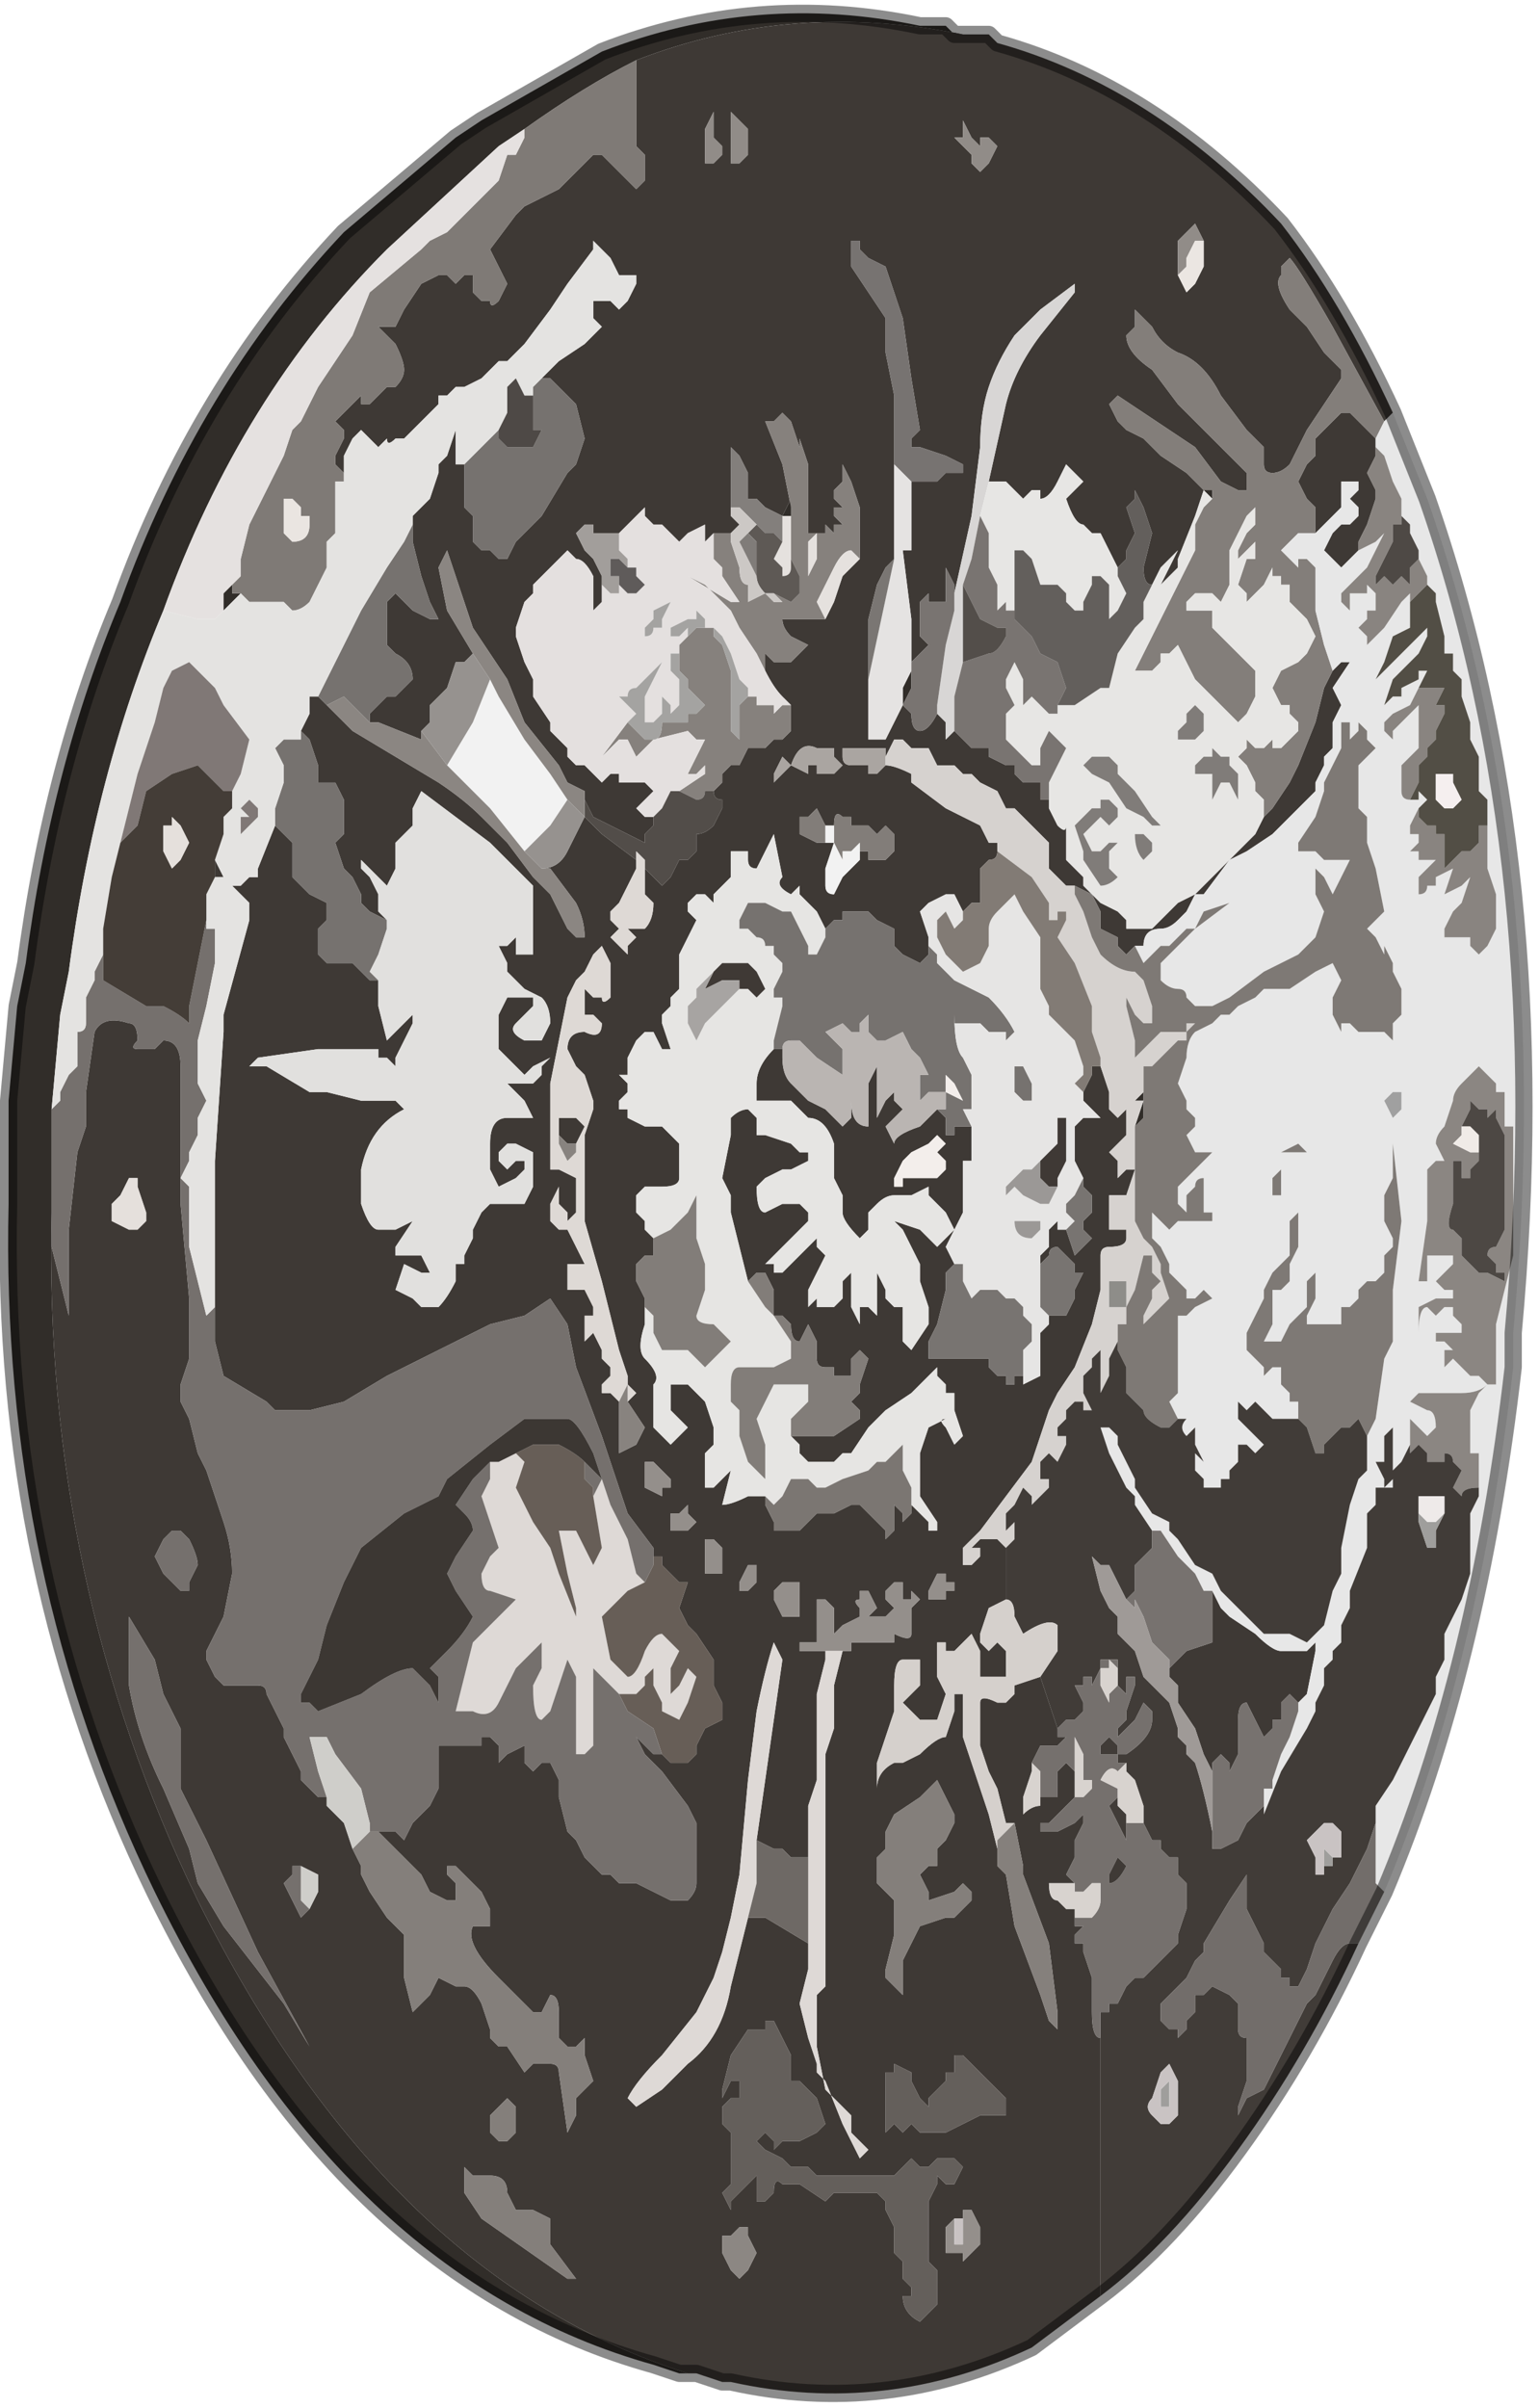 <?xml version="1.0" encoding="UTF-8" standalone="no"?>
<svg xmlns:xlink="http://www.w3.org/1999/xlink" height="14.0px" width="8.95px" xmlns="http://www.w3.org/2000/svg">
  <g transform="matrix(1.0, 0.0, 0.0, 1.0, 4.1, 5.3)">
    <path d="M0.45 -2.3 L0.5 -2.4 0.5 -2.35 0.5 -2.3 0.5 -2.3 0.45 -2.3 M0.75 -2.45 L0.75 -2.45 0.75 -2.45 M-0.3 3.75 L-0.3 3.75 -0.25 3.75 -0.25 3.75 -0.3 3.75 -0.3 3.75 M-3.8 1.75 Q-3.85 3.9 -2.95 5.75 -1.85 7.95 -0.1 8.5 L-0.1 8.5 -0.15 8.5 -0.3 8.45 Q-2.1 7.95 -3.2 5.7 -4.1 3.85 -4.05 1.7 L-4.05 1.1 -4.0 0.55 -3.95 0.3 Q-3.8 -0.85 -3.4 -1.8 -2.95 -3.05 -2.1 -3.95 L-1.45 -4.5 -1.3 -4.6 -0.6 -5.0 Q0.3 -5.35 1.25 -5.15 L1.4 -5.15 1.45 -5.1 1.55 -5.1 1.5 -5.1 Q0.5 -5.3 -0.4 -4.95 -0.7 -4.8 -1.05 -4.55 L-1.2 -4.45 -1.85 -3.85 Q-2.7 -3.0 -3.15 -1.75 -3.55 -0.8 -3.7 0.35 L-3.75 0.6 -3.8 1.15 -3.8 1.75 M1.45 -1.05 L1.45 -1.05 1.45 -1.05 1.45 -1.05 M-2.75 -1.9 L-2.75 -1.85 -2.7 -1.85 -2.8 -1.75 -2.8 -1.85 -2.75 -1.9 M0.2 -4.35 L0.2 -4.35 0.2 -4.35 M1.2 -1.4 L1.2 -1.3 1.15 -1.2 Q1.15 -1.25 1.15 -1.3 L1.2 -1.4 M0.25 -2.2 L0.25 -2.2 0.3 -2.25 0.3 -2.25 0.25 -2.2 M1.05 -0.85 L1.05 -0.9 1.05 -0.85 M2.9 -2.35 L2.95 -2.4 2.9 -2.45 2.9 -2.45 2.95 -2.45 2.95 -2.4 2.95 -2.4 2.9 -2.35 M2.55 1.05 L2.55 1.15 2.55 1.2 2.5 1.25 2.55 1.1 2.5 1.1 2.55 1.05 M3.95 2.6 L4.0 2.5 3.95 2.6 M2.3 6.4 L2.3 6.5 2.3 6.4 M3.6 5.55 L3.6 5.6 3.6 5.55 M2.15 5.65 L2.2 5.65 2.15 5.65 M2.65 7.05 L2.65 7.05" fill="#312d29" fill-rule="evenodd" stroke="none"/>
    <path d="M0.0 -4.5 L0.0 -4.35 0.05 -4.35 0.05 -4.35 0.1 -4.4 0.1 -4.45 0.05 -4.5 0.05 -4.65 0.0 -4.55 0.0 -4.5 M-2.1 -2.5 L-2.1 -2.55 -2.15 -2.6 -2.15 -2.65 -2.1 -2.75 -2.1 -2.8 -2.15 -2.85 -2.0 -3.0 -2.0 -2.95 -1.95 -2.95 -1.9 -3.0 -1.85 -3.05 Q-1.8 -3.05 -1.8 -3.05 -1.75 -3.1 -1.75 -3.15 -1.75 -3.2 -1.8 -3.3 L-1.9 -3.4 -1.8 -3.4 -1.75 -3.5 -1.65 -3.65 -1.55 -3.7 -1.5 -3.7 -1.45 -3.65 -1.4 -3.7 -1.35 -3.7 -1.35 -3.6 -1.3 -3.55 -1.25 -3.55 Q-1.25 -3.5 -1.2 -3.55 L-1.15 -3.65 -1.2 -3.75 -1.25 -3.85 -1.1 -4.05 -1.05 -4.1 -0.95 -4.15 -0.85 -4.2 -0.8 -4.25 -0.7 -4.35 -0.65 -4.4 -0.65 -4.4 -0.6 -4.4 -0.5 -4.3 -0.4 -4.2 -0.35 -4.25 -0.35 -4.4 -0.4 -4.45 -0.4 -4.6 -0.4 -4.95 Q0.5 -5.3 1.5 -5.1 L1.55 -5.1 1.65 -5.1 1.7 -5.05 Q2.6 -4.8 3.35 -4.0 3.7 -3.55 4.0 -2.9 L3.95 -2.85 3.65 -3.4 Q3.45 -3.75 3.4 -3.8 L3.35 -3.75 3.35 -3.7 Q3.3 -3.65 3.4 -3.5 L3.45 -3.45 3.5 -3.4 3.6 -3.25 3.65 -3.2 3.7 -3.15 3.7 -3.1 3.5 -2.8 3.45 -2.7 3.4 -2.6 Q3.35 -2.55 3.3 -2.55 3.25 -2.55 3.25 -2.6 L3.25 -2.7 3.2 -2.75 3.2 -2.75 3.15 -2.8 3.0 -3.0 Q2.9 -3.2 2.75 -3.25 2.65 -3.3 2.6 -3.4 L2.5 -3.5 2.5 -3.4 2.45 -3.35 Q2.45 -3.25 2.6 -3.15 L2.75 -2.95 2.95 -2.75 3.15 -2.55 3.15 -2.45 3.1 -2.45 3.1 -2.45 3.0 -2.5 2.85 -2.7 2.4 -3.0 2.4 -3.0 2.35 -2.95 2.4 -2.85 Q2.45 -2.8 2.45 -2.8 L2.55 -2.75 2.65 -2.65 2.8 -2.55 2.9 -2.45 2.85 -2.3 2.75 -2.05 2.75 -2.0 2.7 -1.95 2.7 -1.95 2.65 -1.9 2.75 -2.1 2.75 -2.1 2.65 -2.0 2.6 -1.9 Q2.55 -1.9 2.55 -2.0 L2.6 -2.2 2.55 -2.35 2.5 -2.45 2.5 -2.4 2.45 -2.35 2.5 -2.2 2.45 -2.1 2.45 -2.05 2.4 -2.0 2.4 -2.0 2.35 -2.1 2.3 -2.2 2.25 -2.2 2.25 -2.2 2.2 -2.25 2.2 -2.25 Q2.15 -2.25 2.1 -2.4 L2.15 -2.45 2.2 -2.5 2.1 -2.6 2.05 -2.5 Q2.0 -2.4 1.95 -2.4 L1.95 -2.45 1.9 -2.45 1.85 -2.4 1.8 -2.45 1.75 -2.5 1.7 -2.5 1.65 -2.5 1.65 -2.5 1.75 -2.95 Q1.8 -3.15 1.95 -3.35 L2.15 -3.6 2.15 -3.65 1.95 -3.5 1.8 -3.35 Q1.7 -3.2 1.65 -3.05 1.6 -2.9 1.6 -2.7 L1.55 -2.3 1.45 -1.85 1.45 -1.9 1.4 -2.0 1.4 -1.8 1.35 -1.8 1.35 -1.8 1.3 -1.8 1.3 -1.85 1.25 -1.8 1.25 -1.6 1.3 -1.55 1.2 -1.45 1.2 -1.4 1.2 -1.7 1.15 -2.1 1.2 -2.1 1.2 -2.5 1.35 -2.5 1.4 -2.55 1.5 -2.55 1.5 -2.6 1.4 -2.65 1.4 -2.65 1.25 -2.7 1.2 -2.7 1.2 -2.75 1.25 -2.8 1.2 -3.1 1.15 -3.45 1.1 -3.6 1.05 -3.75 0.95 -3.8 0.9 -3.85 0.9 -3.9 0.85 -3.9 0.85 -3.9 Q0.85 -3.8 0.85 -3.75 L0.95 -3.6 1.05 -3.45 1.05 -3.25 1.1 -3.0 1.1 -2.6 1.1 -2.55 1.1 -2.2 1.1 -2.05 1.05 -2.0 1.0 -1.9 0.95 -1.7 0.95 -1.35 0.95 -1.2 0.95 -1.05 0.95 -1.0 1.05 -1.0 1.1 -1.1 1.15 -1.2 1.2 -1.15 Q1.2 -1.05 1.25 -1.05 1.3 -1.05 1.35 -1.15 L1.4 -1.1 1.4 -1.0 1.45 -1.05 1.5 -1.0 1.55 -0.95 1.55 -0.95 1.6 -0.95 1.6 -0.95 1.65 -0.95 1.65 -0.9 1.75 -0.85 Q1.75 -0.85 1.8 -0.85 L1.8 -0.8 1.85 -0.75 1.9 -0.75 1.95 -0.75 1.95 -0.65 2.0 -0.65 2.0 -0.6 2.05 -0.5 2.05 -0.5 Q2.1 -0.45 2.1 -0.5 L2.1 -0.45 2.1 -0.3 2.2 -0.2 2.2 -0.15 2.25 -0.1 2.3 -0.05 2.4 0.0 2.4 0.0 2.45 0.05 2.45 0.1 2.5 0.1 2.6 0.1 2.7 0.0 2.75 -0.05 2.75 -0.05 2.85 -0.1 2.9 -0.15 3.0 -0.25 3.1 -0.35 3.2 -0.45 3.25 -0.55 3.3 -0.6 3.4 -0.75 3.4 -0.75 3.45 -0.85 3.55 -1.1 3.6 -1.3 3.65 -1.4 3.65 -1.4 3.75 -1.5 3.7 -1.45 3.75 -1.45 3.65 -1.3 3.7 -1.2 3.65 -1.1 3.65 -0.95 3.6 -0.9 3.6 -0.85 3.55 -0.75 3.55 -0.7 3.5 -0.65 3.3 -0.45 3.15 -0.35 3.15 -0.35 3.05 -0.3 2.9 -0.1 2.85 -0.1 2.8 0.0 2.75 0.05 Q2.7 0.1 2.65 0.1 2.55 0.1 2.55 0.2 L2.5 0.2 2.45 0.25 2.4 0.2 2.4 0.15 2.3 0.1 2.3 0.0 2.25 -0.1 2.15 -0.15 2.15 -0.15 2.1 -0.15 2.05 -0.2 2.0 -0.25 2.0 -0.3 2.0 -0.4 1.95 -0.45 Q1.9 -0.5 1.85 -0.55 L1.8 -0.6 1.75 -0.6 1.7 -0.7 1.6 -0.75 1.6 -0.75 1.55 -0.8 1.5 -0.8 1.5 -0.8 1.45 -0.85 1.35 -0.85 1.3 -0.95 1.25 -0.95 1.2 -0.95 1.2 -0.95 1.15 -1.0 1.1 -1.0 1.05 -0.9 1.05 -0.85 Q1.1 -0.85 1.2 -0.8 L1.2 -0.75 1.4 -0.6 1.6 -0.5 1.65 -0.4 1.7 -0.4 1.7 -0.35 Q1.7 -0.3 1.65 -0.3 L1.6 -0.25 1.6 -0.15 1.6 0.0 1.6 -0.05 1.55 -0.05 1.5 0.0 1.5 0.0 1.45 -0.1 1.4 -0.1 1.3 -0.05 1.25 0.0 1.3 0.15 1.3 0.2 1.3 0.25 1.25 0.3 1.15 0.25 1.1 0.2 1.1 0.1 1.0 0.05 0.95 0.0 0.9 0.0 0.85 0.0 0.8 0.0 0.8 0.05 0.75 0.05 0.7 0.1 0.65 0.0 0.55 -0.1 0.55 -0.15 0.5 -0.1 0.5 -0.1 Q0.4 -0.15 0.45 -0.2 L0.4 -0.45 0.4 -0.45 0.35 -0.35 0.3 -0.25 Q0.25 -0.25 0.25 -0.3 L0.25 -0.35 0.2 -0.35 0.15 -0.35 0.15 -0.2 0.05 -0.1 0.05 -0.05 0.0 -0.1 -0.05 -0.1 -0.05 -0.1 -0.1 -0.05 -0.1 0.0 -0.05 0.05 -0.1 0.15 -0.15 0.25 -0.15 0.4 -0.15 0.45 -0.2 0.5 -0.2 0.55 -0.25 0.6 -0.25 0.65 -0.2 0.8 -0.25 0.8 -0.3 0.7 -0.3 0.7 -0.35 0.7 -0.4 0.75 -0.45 0.85 -0.45 0.95 -0.5 0.95 -0.45 1.0 -0.45 1.05 -0.5 1.1 -0.5 1.15 Q-0.5 1.15 -0.45 1.15 L-0.45 1.2 -0.35 1.25 -0.3 1.25 -0.25 1.25 -0.15 1.35 -0.15 1.55 Q-0.15 1.6 -0.25 1.6 L-0.35 1.6 -0.4 1.65 -0.4 1.75 -0.35 1.8 -0.35 1.85 -0.3 1.9 -0.3 1.9 -0.3 2.0 -0.35 2.0 -0.4 2.05 -0.4 2.15 -0.35 2.25 -0.35 2.35 -0.35 2.4 Q-0.4 2.55 -0.35 2.6 -0.25 2.7 -0.3 2.75 L-0.3 2.8 -0.3 3.0 -0.2 3.1 -0.15 3.05 -0.1 3.0 -0.2 2.9 -0.2 2.75 -0.15 2.75 -0.1 2.75 -0.1 2.75 0.0 2.85 0.05 3.0 0.05 3.1 0.0 3.15 0.0 3.35 0.05 3.35 0.1 3.3 0.15 3.25 0.1 3.45 Q0.15 3.45 0.25 3.4 L0.35 3.4 0.35 3.45 0.4 3.55 0.4 3.6 0.5 3.6 0.55 3.6 0.6 3.55 0.65 3.5 0.7 3.5 0.75 3.5 0.85 3.45 Q0.85 3.45 0.9 3.45 L0.95 3.5 1.0 3.55 1.05 3.6 1.05 3.65 1.1 3.6 1.1 3.55 1.1 3.45 1.15 3.5 1.15 3.55 1.2 3.5 1.2 3.45 1.25 3.5 1.3 3.55 1.3 3.6 1.35 3.6 1.35 3.55 1.25 3.4 1.25 3.15 1.3 3.0 1.4 2.95 Q1.35 2.95 1.4 3.0 L1.45 3.1 1.5 3.05 1.45 2.9 1.45 2.8 1.4 2.8 1.4 2.75 1.35 2.7 1.35 2.65 1.2 2.8 1.05 2.9 0.95 3.0 0.85 3.15 0.8 3.15 0.75 3.2 0.65 3.2 0.6 3.2 0.55 3.15 0.55 3.1 0.5 3.05 0.55 3.05 0.6 3.05 0.75 3.05 0.9 2.95 0.9 2.9 0.85 2.85 0.9 2.8 0.9 2.75 0.95 2.6 0.9 2.55 0.85 2.6 0.85 2.7 0.8 2.7 0.75 2.7 0.75 2.65 0.7 2.65 Q0.65 2.65 0.65 2.6 L0.65 2.5 0.6 2.4 0.55 2.5 Q0.5 2.5 0.5 2.4 L0.45 2.35 0.4 2.35 0.4 2.2 0.35 2.1 0.3 2.1 0.25 2.15 0.2 1.95 0.15 1.75 0.15 1.65 0.1 1.55 0.15 1.3 0.15 1.2 Q0.2 1.15 0.25 1.15 L0.3 1.2 0.3 1.3 0.35 1.3 0.5 1.35 0.55 1.4 0.6 1.4 0.6 1.45 0.5 1.5 0.45 1.5 0.35 1.55 0.3 1.6 Q0.3 1.75 0.35 1.75 L0.45 1.7 0.55 1.7 0.6 1.75 0.6 1.8 0.5 1.9 0.35 2.05 0.4 2.05 0.4 2.1 0.45 2.1 0.55 2.0 0.65 1.9 0.65 1.95 0.7 2.0 0.65 2.1 0.6 2.2 0.6 2.3 0.65 2.25 0.65 2.3 0.7 2.3 0.75 2.3 0.8 2.25 0.8 2.15 0.85 2.1 0.85 2.15 0.85 2.3 0.9 2.4 0.9 2.3 0.95 2.3 1.0 2.35 1.0 2.3 1.0 2.05 1.0 2.1 1.05 2.2 1.05 2.25 1.1 2.3 1.15 2.3 1.15 2.35 1.15 2.5 1.2 2.55 1.3 2.4 1.3 2.3 1.25 2.15 1.25 2.05 1.2 1.95 1.15 1.85 1.1 1.8 1.25 1.85 1.3 1.9 1.35 1.95 1.4 1.9 1.45 1.85 1.4 1.75 1.35 1.7 1.3 1.65 1.3 1.6 1.2 1.65 1.1 1.65 Q1.05 1.65 1.0 1.7 L0.95 1.75 0.95 1.85 0.95 1.85 0.9 1.9 Q0.8 1.8 0.8 1.75 L0.8 1.65 0.75 1.55 0.75 1.5 0.75 1.35 Q0.7 1.2 0.6 1.2 L0.55 1.15 0.5 1.1 0.4 1.1 0.3 1.1 Q0.3 1.05 0.3 1.0 0.3 0.9 0.4 0.8 L0.45 0.8 0.45 0.85 Q0.45 0.95 0.5 1.0 L0.6 1.1 0.7 1.15 0.8 1.25 0.85 1.2 0.85 1.1 Q0.85 1.25 0.95 1.25 L0.95 1.2 0.95 1.0 1.0 0.9 1.0 1.0 1.0 1.1 1.0 1.2 1.05 1.1 1.1 1.05 1.1 1.1 1.15 1.15 1.1 1.2 1.05 1.25 1.1 1.35 Q1.1 1.3 1.25 1.25 L1.35 1.15 1.4 1.2 1.4 1.3 1.45 1.3 1.45 1.25 1.5 1.25 1.55 1.25 1.55 1.45 1.5 1.45 1.5 1.55 1.5 1.65 1.5 1.75 1.45 1.85 1.4 1.95 1.45 2.05 1.4 2.1 1.4 2.2 1.35 2.4 1.3 2.5 1.3 2.6 1.35 2.6 1.4 2.6 1.45 2.6 1.55 2.6 1.65 2.6 1.65 2.65 1.7 2.7 1.75 2.7 1.75 2.75 1.8 2.75 1.8 2.7 1.85 2.7 1.85 2.75 1.95 2.7 1.95 2.6 1.95 2.45 2.0 2.4 2.0 2.35 2.0 2.35 2.05 2.35 2.1 2.35 2.15 2.25 2.15 2.2 2.2 2.1 2.15 2.1 2.15 2.05 2.1 2.0 2.05 1.95 Q2.0 1.95 2.0 2.0 L1.95 2.05 1.95 2.0 2.0 1.95 2.0 1.85 Q2.0 1.85 2.05 1.8 L2.05 1.85 2.1 1.85 2.15 2.0 2.2 1.95 2.25 1.9 2.2 1.85 2.2 1.8 2.25 1.75 2.25 1.65 2.2 1.6 2.2 1.55 2.15 1.45 2.15 1.25 2.2 1.2 2.25 1.2 2.3 1.2 2.25 1.15 2.2 1.1 2.2 1.05 2.25 0.95 2.25 0.9 2.3 0.9 2.35 1.05 2.35 1.15 2.4 1.2 2.45 1.15 2.45 1.3 2.4 1.35 2.35 1.4 2.4 1.45 2.4 1.55 2.45 1.5 2.5 1.5 2.45 1.65 2.4 1.65 2.35 1.65 2.35 1.75 2.35 1.85 2.45 1.85 2.45 1.9 Q2.45 1.95 2.35 1.95 2.3 1.95 2.3 2.0 L2.3 2.2 2.25 2.4 2.15 2.65 2.05 2.8 2.0 2.9 1.9 3.2 1.75 3.4 1.6 3.6 1.5 3.7 1.5 3.8 1.55 3.8 1.6 3.75 1.6 3.7 1.55 3.7 Q1.6 3.65 1.6 3.65 L1.7 3.65 1.75 3.7 1.75 4.0 1.65 4.05 1.6 4.2 1.6 4.25 1.65 4.3 1.7 4.25 1.75 4.3 1.75 4.45 1.65 4.45 1.6 4.45 1.6 4.3 1.55 4.2 1.5 4.25 1.45 4.3 1.4 4.3 1.4 4.25 1.35 4.25 1.35 4.45 1.4 4.55 1.35 4.7 1.25 4.7 1.2 4.65 1.15 4.6 1.2 4.55 1.25 4.5 1.25 4.45 1.25 4.35 1.15 4.35 Q1.1 4.35 1.1 4.5 L1.1 4.65 1.0 4.95 1.0 5.1 Q1.0 5.0 1.1 4.95 L1.15 4.95 1.25 4.9 Q1.35 4.8 1.4 4.8 L1.45 4.65 1.45 4.55 Q1.45 4.55 1.5 4.55 L1.5 4.6 1.5 4.8 1.65 5.25 1.7 5.45 1.7 5.55 1.75 5.6 1.8 5.9 1.95 6.3 2.0 6.45 2.05 6.5 2.05 6.4 2.0 6.0 1.85 5.6 1.85 5.55 1.8 5.3 1.75 5.3 1.7 5.1 1.65 5.0 1.6 4.85 1.6 4.6 Q1.6 4.55 1.7 4.6 L1.75 4.6 1.8 4.55 1.8 4.5 1.95 4.45 2.0 4.6 2.05 4.75 2.05 4.8 2.1 4.8 2.05 4.85 2.0 4.85 1.95 4.85 1.9 4.95 1.9 5.0 1.85 5.15 1.85 5.25 Q1.9 5.2 1.95 5.2 L1.95 5.15 2.05 5.15 2.05 5.1 2.05 5.0 2.1 4.95 2.15 5.0 2.15 5.05 2.15 5.15 2.05 5.25 2.0 5.3 1.95 5.3 1.95 5.35 2.0 5.35 2.05 5.35 2.15 5.3 2.2 5.25 2.2 5.3 2.15 5.4 2.15 5.5 2.1 5.6 2.15 5.65 2.0 5.65 Q2.0 5.75 2.05 5.75 L2.1 5.8 2.15 5.8 2.15 5.85 2.15 5.9 2.2 5.9 2.25 5.85 2.2 5.9 2.15 5.95 2.15 6.0 2.2 6.0 2.2 6.05 2.25 6.2 2.25 6.4 Q2.25 6.55 2.3 6.55 L2.3 7.2 2.3 7.6 2.3 8.05 1.9 8.35 Q1.05 8.75 0.15 8.55 L0.1 8.55 -0.05 8.5 -0.05 8.5 -0.1 8.5 Q-1.85 7.95 -2.95 5.75 -3.85 3.9 -3.8 1.75 L-3.8 1.95 -3.75 2.15 -3.7 2.35 -3.7 1.85 -3.65 1.4 -3.6 1.25 -3.6 1.05 -3.55 0.7 Q-3.5 0.6 -3.35 0.65 -3.3 0.65 -3.3 0.75 -3.35 0.8 -3.3 0.8 L-3.2 0.8 -3.15 0.75 Q-3.05 0.75 -3.05 0.9 L-3.05 1.7 -3.0 2.25 -3.0 2.6 -3.05 2.75 -3.05 2.85 -3.0 2.95 -2.95 3.15 -2.9 3.25 -2.85 3.4 -2.8 3.55 Q-2.75 3.7 -2.75 3.85 L-2.8 4.1 -2.9 4.3 -2.9 4.35 -2.85 4.45 -2.8 4.5 -2.75 4.5 -2.65 4.5 -2.6 4.5 Q-2.55 4.5 -2.55 4.55 L-2.45 4.75 -2.45 4.8 -2.4 4.9 -2.35 5.0 -2.35 5.05 -2.3 5.1 -2.25 5.15 -2.2 5.15 -2.2 5.15 -2.2 5.2 -2.15 5.25 -2.1 5.3 -2.05 5.45 -2.05 5.45 -2.0 5.55 -2.0 5.6 -1.95 5.7 -1.85 5.85 -1.75 5.95 -1.75 6.2 -1.7 6.4 -1.6 6.3 -1.55 6.2 -1.45 6.25 -1.4 6.25 Q-1.35 6.25 -1.3 6.35 L-1.25 6.5 -1.25 6.55 -1.2 6.6 -1.15 6.6 -1.05 6.75 -1.0 6.7 -0.9 6.7 Q-0.85 6.7 -0.85 6.75 L-0.8 7.1 -0.75 7.0 -0.75 6.9 -0.7 6.85 -0.65 6.8 -0.7 6.65 -0.7 6.55 -0.75 6.6 -0.8 6.6 -0.85 6.55 -0.85 6.4 Q-0.85 6.3 -0.9 6.3 L-0.9 6.3 -0.95 6.4 -1.0 6.4 -1.2 6.2 Q-1.4 6.0 -1.35 5.9 L-1.35 5.9 -1.3 5.9 -1.25 5.9 -1.25 5.8 -1.3 5.7 -1.4 5.6 -1.45 5.55 -1.5 5.55 -1.5 5.6 -1.45 5.65 Q-1.45 5.7 -1.45 5.7 L-1.45 5.75 -1.5 5.75 -1.6 5.7 -1.65 5.6 -1.8 5.45 -1.9 5.35 -1.9 5.35 -1.85 5.35 -1.8 5.35 -1.75 5.4 -1.7 5.3 -1.6 5.2 -1.55 5.1 -1.55 5.0 -1.55 4.85 -1.3 4.85 -1.3 4.8 -1.25 4.8 -1.2 4.85 -1.2 4.95 -1.15 4.9 -1.05 4.85 -1.05 4.95 -1.0 5.0 -0.95 4.95 -0.9 4.95 -0.85 5.05 -0.85 5.15 -0.8 5.35 -0.8 5.35 -0.75 5.4 -0.7 5.5 -0.65 5.55 -0.6 5.6 -0.55 5.6 -0.5 5.65 -0.45 5.65 -0.4 5.65 -0.2 5.75 -0.1 5.75 Q-0.05 5.7 -0.05 5.65 L-0.05 5.3 -0.1 5.2 -0.25 5.0 -0.25 5.0 -0.35 4.9 -0.4 4.8 -0.35 4.85 -0.3 4.9 -0.25 4.9 -0.2 4.95 -0.1 4.95 -0.05 4.9 -0.05 4.85 0.0 4.75 0.1 4.7 0.1 4.6 0.05 4.5 0.05 4.35 -0.05 4.2 -0.1 4.15 -0.15 4.05 -0.1 3.9 -0.15 3.9 -0.25 3.8 -0.25 3.75 -0.25 3.75 -0.3 3.75 -0.3 3.75 -0.3 3.7 -0.45 3.5 -0.6 3.05 -0.75 2.65 -0.8 2.4 -0.9 2.25 -1.05 2.35 -1.25 2.4 -1.45 2.5 -1.65 2.6 -1.85 2.7 -2.1 2.85 -2.3 2.9 -2.5 2.9 -2.55 2.85 -2.8 2.7 -2.85 2.5 -2.85 2.3 -2.85 1.45 -2.8 0.7 -2.8 0.6 -2.65 0.05 -2.65 -0.05 -2.75 -0.15 -2.8 -0.2 -2.85 -0.2 -2.85 -0.3 -2.8 -0.2 -2.75 -0.15 -2.7 -0.15 -2.65 -0.2 -2.6 -0.2 -2.6 -0.25 -2.5 -0.5 -2.5 -0.5 -2.45 -0.45 -2.4 -0.4 -2.4 -0.2 -2.35 -0.15 -2.3 -0.1 -2.2 -0.05 -2.2 0.05 -2.25 0.1 -2.25 0.25 -2.2 0.3 -2.1 0.3 -2.05 0.3 -1.95 0.4 -1.9 0.4 -1.9 0.55 -1.85 0.75 -1.8 0.7 -1.7 0.6 -1.7 0.65 -1.75 0.75 -1.8 0.85 -1.8 0.9 -1.85 0.85 -1.9 0.85 -1.9 0.8 -2.05 0.8 -2.2 0.8 -2.25 0.8 -2.6 0.85 -2.65 0.9 -2.55 0.9 -2.3 1.05 -2.25 1.05 -2.2 1.05 -2.0 1.1 -1.9 1.1 -1.85 1.1 -1.8 1.1 -1.75 1.15 Q-1.95 1.25 -2.0 1.5 L-2.0 1.7 Q-1.95 1.85 -1.9 1.85 L-1.8 1.85 -1.7 1.8 -1.7 1.8 -1.8 1.95 -1.8 2.0 -1.75 2.0 -1.65 2.0 -1.6 2.1 -1.6 2.1 -1.65 2.1 -1.75 2.05 -1.8 2.2 -1.7 2.25 -1.65 2.3 -1.55 2.3 Q-1.5 2.25 -1.45 2.15 L-1.45 2.05 -1.4 2.05 -1.4 2.0 -1.35 1.9 -1.35 1.85 -1.3 1.75 -1.25 1.7 -1.2 1.7 -1.15 1.7 -1.05 1.7 -1.0 1.6 -1.0 1.55 Q-1.0 1.45 -1.0 1.4 L-1.1 1.35 -1.15 1.35 -1.2 1.4 -1.2 1.45 -1.15 1.5 Q-1.15 1.5 -1.1 1.45 L-1.05 1.45 -1.05 1.5 -1.1 1.55 -1.2 1.6 -1.25 1.5 -1.25 1.35 Q-1.25 1.2 -1.15 1.2 L-0.95 1.2 -1.0 1.2 -1.05 1.1 -1.15 1.0 -1.15 1.0 -1.05 1.0 -1.0 1.0 -0.95 0.95 -0.95 0.9 -0.9 0.85 -1.0 0.9 -1.05 0.95 -1.2 0.8 -1.2 0.6 -1.15 0.5 -1.05 0.5 -1.0 0.5 -1.0 0.55 Q-1.05 0.6 -1.05 0.6 L-1.1 0.65 Q-1.15 0.7 -1.05 0.75 L-0.95 0.75 -0.9 0.65 Q-0.9 0.55 -0.95 0.5 L-1.05 0.45 -1.1 0.4 -1.15 0.35 -1.15 0.3 -1.2 0.2 -1.15 0.2 -1.1 0.15 -1.1 0.25 -1.05 0.25 -1.0 0.25 -1.0 0.2 -1.0 -0.15 -1.25 -0.4 -1.65 -0.7 -1.7 -0.6 -1.7 -0.5 -1.75 -0.45 -1.8 -0.4 -1.8 -0.25 -1.85 -0.15 -1.9 -0.2 -2.0 -0.3 -2.0 -0.25 -1.95 -0.2 -1.9 -0.1 -1.9 0.0 -1.85 0.05 -1.95 0.0 -2.0 -0.05 -2.0 -0.1 -2.05 -0.2 -2.1 -0.25 -2.15 -0.4 -2.1 -0.45 -2.1 -0.65 -2.15 -0.75 -2.15 -0.75 -2.25 -0.75 -2.25 -0.85 -2.3 -1.0 -2.35 -1.05 -2.3 -1.15 -2.3 -1.25 -2.25 -1.25 -2.25 -1.25 -2.2 -1.2 Q-2.15 -1.15 -2.05 -1.05 L-1.55 -0.75 Q-1.4 -0.65 -1.3 -0.55 L-1.15 -0.4 -1.0 -0.2 -0.9 -0.1 -0.85 0.0 -0.8 0.1 -0.75 0.15 -0.7 0.15 -0.7 0.15 Q-0.7 0.05 -0.75 -0.05 L-0.9 -0.25 -0.95 -0.25 Q-0.85 -0.25 -0.8 -0.35 L-0.75 -0.45 -0.7 -0.55 -0.6 -0.45 -0.4 -0.3 -0.4 -0.25 -0.45 -0.15 -0.5 -0.05 -0.55 0.0 -0.55 0.05 -0.5 0.1 -0.55 0.15 -0.55 0.15 -0.5 0.2 -0.45 0.25 -0.45 0.2 -0.4 0.15 -0.45 0.1 -0.4 0.1 -0.35 0.1 Q-0.3 0.05 -0.3 -0.05 L-0.35 -0.1 -0.35 -0.25 -0.3 -0.2 -0.25 -0.15 -0.2 -0.2 -0.15 -0.3 -0.1 -0.3 -0.05 -0.35 -0.05 -0.4 -0.05 -0.45 Q0.0 -0.45 0.05 -0.5 L0.1 -0.6 0.1 -0.65 Q0.05 -0.65 0.05 -0.7 L0.05 -0.7 0.1 -0.75 0.1 -0.8 0.15 -0.85 0.2 -0.85 0.25 -0.95 0.25 -0.95 0.35 -0.95 0.4 -1.0 0.45 -1.0 0.5 -1.05 0.5 -1.1 0.5 -1.2 0.45 -1.25 Q0.4 -1.3 0.35 -1.4 L0.35 -1.5 0.35 -1.5 0.4 -1.45 0.45 -1.45 0.5 -1.45 0.6 -1.55 0.5 -1.6 Q0.45 -1.65 0.45 -1.7 L0.6 -1.7 0.7 -1.7 0.7 -1.7 0.75 -1.8 0.8 -1.95 0.9 -2.05 0.9 -2.05 0.9 -2.2 Q0.9 -2.2 0.9 -2.35 L0.85 -2.5 0.8 -2.6 Q0.8 -2.55 0.8 -2.5 L0.75 -2.45 0.75 -2.4 0.8 -2.35 0.75 -2.35 0.75 -2.3 0.8 -2.25 0.75 -2.25 0.75 -2.2 0.7 -2.25 0.7 -2.2 0.65 -2.2 0.65 -2.2 0.6 -2.2 0.6 -2.25 0.6 -2.6 0.55 -2.75 0.55 -2.7 0.5 -2.85 0.45 -2.9 0.4 -2.85 0.35 -2.85 0.45 -2.6 0.5 -2.35 0.5 -2.4 0.45 -2.3 0.45 -2.3 0.35 -2.35 0.3 -2.4 0.3 -2.4 0.25 -2.4 0.25 -2.4 0.25 -2.45 0.25 -2.55 0.2 -2.65 0.15 -2.7 0.15 -2.65 0.15 -2.45 0.15 -2.4 0.15 -2.3 0.2 -2.25 0.15 -2.2 0.15 -2.2 0.1 -2.2 0.1 -2.2 0.05 -2.2 0.05 -2.2 0.0 -2.15 0.0 -2.25 -0.1 -2.2 Q-0.15 -2.15 -0.15 -2.15 L-0.2 -2.2 -0.25 -2.25 -0.3 -2.25 -0.3 -2.25 -0.35 -2.3 -0.35 -2.35 -0.4 -2.3 -0.45 -2.25 -0.5 -2.2 -0.5 -2.2 -0.55 -2.2 -0.55 -2.2 -0.6 -2.2 -0.65 -2.2 -0.65 -2.25 -0.7 -2.25 -0.75 -2.2 -0.7 -2.1 -0.7 -2.1 -0.65 -2.05 -0.6 -1.95 -0.6 -1.9 -0.6 -1.8 -0.65 -1.75 -0.65 -1.95 Q-0.7 -2.05 -0.75 -2.05 L-0.8 -2.1 -0.8 -2.1 -0.9 -2.0 -1.0 -1.9 -1.0 -1.85 -1.05 -1.8 -1.1 -1.65 -1.1 -1.6 -1.05 -1.45 -1.0 -1.35 -1.0 -1.3 -1.0 -1.25 -0.9 -1.1 -0.9 -1.05 -0.85 -1.0 -0.8 -0.95 -0.8 -0.9 -0.75 -0.85 -0.7 -0.85 -0.6 -0.75 -0.55 -0.8 -0.5 -0.8 -0.5 -0.75 -0.45 -0.75 -0.35 -0.75 -0.35 -0.75 -0.3 -0.7 -0.4 -0.6 -0.35 -0.55 -0.3 -0.55 -0.3 -0.5 -0.35 -0.45 -0.35 -0.4 -0.45 -0.45 -0.65 -0.55 -0.7 -0.65 -0.7 -0.7 -0.8 -0.75 -0.85 -0.85 -1.05 -1.1 -1.15 -1.35 -1.35 -1.65 -1.45 -1.95 -1.5 -2.1 -1.5 -2.1 -1.55 -2.0 -1.5 -1.75 -1.35 -1.5 -1.4 -1.45 -1.45 -1.45 -1.5 -1.3 -1.6 -1.2 -1.6 -1.1 -1.65 -1.05 -1.65 -1.0 -1.9 -1.1 -1.9 -1.1 -1.95 -1.1 -1.95 -1.15 -1.9 -1.2 -1.85 -1.25 -1.8 -1.25 -1.7 -1.35 Q-1.7 -1.45 -1.8 -1.5 L-1.85 -1.55 -1.85 -1.8 -1.8 -1.85 -1.7 -1.75 -1.6 -1.7 -1.55 -1.7 -1.55 -1.7 -1.6 -1.8 -1.65 -1.95 -1.7 -2.15 -1.7 -2.25 -1.7 -2.3 -1.6 -2.4 -1.55 -2.55 -1.55 -2.6 -1.5 -2.65 -1.45 -2.8 -1.45 -2.7 -1.45 -2.6 -1.4 -2.6 -1.4 -2.35 -1.35 -2.3 -1.35 -2.15 -1.3 -2.1 -1.25 -2.1 -1.2 -2.05 Q-1.15 -2.05 -1.15 -2.05 L-1.1 -2.15 -0.95 -2.3 -0.8 -2.55 -0.75 -2.6 -0.7 -2.75 -0.75 -2.95 -0.8 -3.0 -0.9 -3.1 -0.95 -3.1 -0.9 -3.15 -0.85 -3.2 -0.7 -3.3 -0.65 -3.35 -0.6 -3.4 -0.65 -3.45 -0.65 -3.55 -0.6 -3.55 -0.6 -3.55 -0.55 -3.55 -0.5 -3.5 -0.45 -3.55 -0.4 -3.65 -0.4 -3.7 -0.5 -3.7 -0.55 -3.8 -0.65 -3.9 -0.7 -4.0 -0.65 -3.9 -0.65 -3.85 -0.8 -3.65 -0.9 -3.5 -1.05 -3.3 -1.1 -3.25 -1.15 -3.2 -1.15 -3.2 -1.2 -3.2 -1.3 -3.1 -1.4 -3.05 -1.45 -3.05 -1.5 -3.0 -1.55 -3.0 -1.55 -2.95 -1.65 -2.85 -1.75 -2.75 -1.8 -2.75 -1.8 -2.75 Q-1.85 -2.7 -1.85 -2.75 L-1.9 -2.7 -2.0 -2.8 -2.05 -2.75 -2.1 -2.65 -2.1 -2.5 M0.65 -2.2 L0.65 -2.2 M0.75 -2.45 L0.75 -2.45 M1.45 -1.05 L1.45 -1.05 M2.9 -3.9 L2.85 -4.0 2.8 -3.95 2.8 -3.95 2.75 -3.9 2.75 -3.75 2.75 -3.7 2.8 -3.6 2.85 -3.65 2.9 -3.75 2.9 -3.75 2.9 -3.9 M3.55 -2.2 L3.55 -2.35 3.5 -2.4 3.45 -2.5 3.5 -2.6 3.55 -2.65 3.55 -2.75 3.6 -2.8 3.65 -2.85 Q3.65 -2.8 3.65 -2.85 L3.7 -2.9 3.75 -2.9 3.75 -2.9 3.85 -2.8 3.9 -2.75 3.9 -2.7 3.9 -2.65 3.85 -2.55 3.9 -2.45 3.9 -2.4 3.85 -2.25 3.8 -2.15 3.8 -2.1 3.75 -2.05 3.7 -2.0 3.65 -2.05 3.6 -2.1 3.65 -2.2 3.7 -2.25 3.75 -2.25 3.8 -2.3 3.8 -2.35 3.75 -2.4 3.8 -2.45 3.8 -2.55 3.8 -2.5 3.75 -2.5 3.7 -2.5 3.7 -2.5 3.7 -2.35 3.6 -2.25 3.55 -2.2 M3.9 -2.75 L3.85 -2.75 3.9 -2.75 M0.2 -4.35 L0.25 -4.4 0.25 -4.45 0.25 -4.55 0.15 -4.65 0.15 -4.45 0.15 -4.35 0.2 -4.35 0.2 -4.35 M1.65 -4.5 L1.6 -4.5 1.6 -4.45 1.55 -4.5 1.5 -4.6 1.5 -4.5 1.45 -4.5 1.55 -4.4 1.55 -4.35 1.6 -4.3 1.6 -4.3 1.65 -4.35 1.7 -4.45 1.65 -4.5 M1.05 -0.9 L1.05 -0.9 1.05 -0.95 0.95 -0.95 0.9 -0.95 0.85 -0.95 0.8 -0.95 0.8 -0.9 Q0.8 -0.85 0.85 -0.85 L0.9 -0.85 0.95 -0.85 0.95 -0.8 1.0 -0.8 1.05 -0.85 1.05 -0.85 1.05 -0.9 M0.45 -0.9 L0.4 -0.8 0.4 -0.75 0.5 -0.85 0.45 -0.9 0.45 -0.9 M0.75 -0.95 L0.65 -0.95 Q0.55 -1.0 0.5 -0.85 L0.6 -0.8 0.6 -0.85 0.65 -0.85 0.65 -0.8 0.7 -0.8 0.7 -0.8 0.75 -0.8 0.8 -0.85 0.75 -0.9 0.75 -0.95 M0.9 -0.35 L0.95 -0.35 0.95 -0.3 1.0 -0.3 1.0 -0.3 1.05 -0.3 1.1 -0.35 1.1 -0.45 1.05 -0.5 1.05 -0.5 1.0 -0.45 1.0 -0.45 0.95 -0.5 0.95 -0.5 0.9 -0.5 0.85 -0.5 0.85 -0.55 0.8 -0.55 Q0.75 -0.6 0.75 -0.5 L0.75 -0.5 0.7 -0.5 0.7 -0.4 0.75 -0.4 0.7 -0.25 0.7 -0.15 Q0.7 -0.1 0.75 -0.1 L0.8 -0.2 0.85 -0.25 0.85 -0.25 0.9 -0.3 0.9 -0.35 M0.7 -0.5 L0.7 -0.5 0.65 -0.6 0.6 -0.55 0.55 -0.55 0.55 -0.45 0.65 -0.4 0.7 -0.4 0.7 -0.5 M1.35 1.3 L1.3 1.35 1.2 1.4 1.15 1.45 1.1 1.55 1.1 1.6 1.15 1.6 1.15 1.55 Q1.25 1.55 1.25 1.55 L1.35 1.55 1.4 1.5 1.4 1.45 1.35 1.4 1.4 1.35 1.35 1.3 M0.8 4.3 L0.85 4.3 0.85 4.25 0.9 4.25 1.0 4.25 1.05 4.25 1.1 4.25 1.1 4.2 Q1.2 4.25 1.2 4.2 L1.2 4.15 1.2 4.05 1.25 4.0 1.2 3.95 1.2 4.0 1.15 4.0 1.15 3.9 1.1 3.9 Q1.05 3.95 1.05 3.95 L1.05 4.0 1.1 4.05 1.05 4.1 1.0 4.1 0.95 4.1 1.0 4.05 0.95 3.95 0.9 3.95 0.9 4.0 Q0.85 4.0 0.9 4.05 L0.9 4.1 0.8 4.15 0.75 4.2 0.75 4.15 0.75 4.05 0.7 4.0 0.65 4.0 0.65 4.05 0.65 4.15 0.65 4.25 0.6 4.25 0.55 4.25 0.55 4.3 0.6 4.3 0.65 4.3 0.7 4.3 0.7 4.35 0.65 4.55 0.65 5.05 0.6 5.2 0.6 5.5 0.5 5.5 0.45 5.45 0.4 5.45 0.3 5.4 0.4 4.7 0.45 4.35 0.4 4.25 Q0.35 4.4 0.3 4.65 L0.25 5.05 0.2 5.6 0.15 5.85 0.1 6.05 0.05 6.2 -0.05 6.4 -0.25 6.65 Q-0.4 6.8 -0.45 6.9 L-0.4 6.95 -0.25 6.85 -0.1 6.7 Q0.1 6.55 0.15 6.25 L0.25 5.85 0.35 5.85 0.6 6.0 0.6 6.15 0.55 6.35 0.6 6.55 0.65 6.7 0.65 6.75 0.7 6.8 0.8 7.05 0.9 7.25 0.95 7.2 0.85 7.1 0.85 7.0 0.8 6.95 0.7 6.85 0.65 6.6 0.65 6.5 0.65 6.3 0.7 6.25 0.7 6.05 0.7 5.75 0.7 5.35 0.7 4.9 0.75 4.75 0.75 4.5 0.8 4.3 M0.1 3.7 L0.05 3.65 0.0 3.65 0.0 3.75 0.0 3.85 0.05 3.85 0.1 3.85 0.1 3.8 0.1 3.7 M0.3 3.9 L0.3 3.8 0.25 3.8 0.2 3.9 0.2 3.95 0.25 3.95 0.3 3.9 M0.55 3.95 L0.55 3.9 0.5 3.9 0.45 3.9 0.4 3.95 0.4 4.0 0.45 4.1 0.55 4.1 0.55 4.05 0.55 3.95 M1.4 3.85 L1.35 3.85 1.3 3.95 1.3 4.0 1.35 4.0 1.4 4.0 1.4 3.95 1.45 3.95 1.45 3.9 1.4 3.9 1.4 3.85 M2.7 4.45 L2.7 4.4 2.75 4.35 2.8 4.3 2.95 4.25 2.95 4.15 2.95 4.05 2.95 3.95 3.0 4.05 3.05 4.1 3.2 4.2 Q3.3 4.3 3.35 4.3 L3.45 4.3 3.5 4.3 3.55 4.25 3.55 4.3 3.5 4.55 3.45 4.6 3.4 4.55 3.35 4.6 3.35 4.7 3.3 4.7 3.3 4.75 3.25 4.8 3.2 4.7 3.15 4.6 Q3.1 4.6 3.1 4.7 L3.1 4.75 3.1 4.9 3.05 5.0 3.05 4.95 3.0 4.9 2.95 4.95 2.95 5.0 2.9 4.9 2.85 4.75 2.75 4.6 2.75 4.5 2.7 4.45 M1.35 5.05 L1.3 5.1 1.25 5.15 1.1 5.25 1.05 5.35 1.05 5.45 1.0 5.5 1.0 5.65 1.05 5.7 1.1 5.75 1.1 5.95 1.05 6.15 1.05 6.2 1.15 6.3 1.15 6.1 1.2 6.0 1.25 5.9 1.4 5.85 1.45 5.85 1.55 5.75 1.55 5.7 1.5 5.65 1.45 5.7 1.3 5.75 1.3 5.7 1.25 5.6 1.3 5.55 1.35 5.55 1.35 5.45 1.4 5.4 1.45 5.3 1.45 5.25 1.4 5.15 1.35 5.05 M1.6 6.75 L1.55 6.7 1.5 6.65 1.45 6.65 1.45 6.75 1.4 6.75 1.4 6.8 1.35 6.85 1.3 6.9 1.3 6.95 1.25 6.9 1.2 6.8 1.2 6.75 1.1 6.7 Q1.1 6.7 1.1 6.75 1.05 6.75 1.05 6.75 L1.05 6.8 1.05 7.0 1.05 7.1 1.1 7.05 1.15 7.1 1.2 7.05 1.25 7.1 1.4 7.1 1.5 7.05 1.6 7.0 1.65 7.0 1.75 7.0 1.75 6.9 1.7 6.85 1.6 6.75 M0.4 6.45 L0.35 6.45 0.35 6.5 0.3 6.5 0.25 6.5 0.15 6.65 0.1 6.85 0.1 6.9 0.15 6.8 0.2 6.8 0.2 6.9 0.15 6.9 0.1 6.95 0.1 7.05 0.15 7.1 0.15 7.4 0.1 7.45 0.15 7.55 0.15 7.5 0.2 7.45 0.25 7.4 0.3 7.35 0.3 7.5 0.35 7.5 0.4 7.45 Q0.4 7.35 0.45 7.4 L0.55 7.4 0.7 7.5 0.75 7.45 0.8 7.45 0.9 7.45 0.95 7.45 1.0 7.45 1.05 7.5 1.05 7.55 1.1 7.65 1.1 7.8 1.15 7.85 1.15 7.95 1.2 8.0 1.2 8.05 1.15 8.05 Q1.15 8.15 1.25 8.2 L1.3 8.15 1.35 8.1 1.35 7.9 1.3 7.85 1.3 7.7 1.3 7.5 1.35 7.4 1.35 7.35 1.4 7.4 1.45 7.4 1.5 7.3 1.45 7.25 1.4 7.25 1.35 7.25 1.3 7.3 1.25 7.3 1.2 7.25 1.15 7.3 1.1 7.35 1.05 7.35 1.0 7.35 0.9 7.35 0.85 7.35 0.75 7.35 0.65 7.35 0.6 7.3 0.55 7.3 0.5 7.3 0.45 7.25 0.35 7.2 0.3 7.15 0.35 7.1 0.4 7.15 0.4 7.2 0.45 7.15 0.5 7.15 0.55 7.15 0.65 7.1 0.7 7.05 0.65 6.9 0.55 6.8 0.5 6.8 0.5 6.65 0.45 6.55 0.4 6.45 M1.45 7.6 L1.4 7.65 1.4 7.8 1.45 7.8 1.5 7.8 1.5 7.85 1.6 7.75 1.6 7.65 1.55 7.55 1.5 7.55 1.5 7.6 1.45 7.6 M0.15 7.7 L0.1 7.7 0.1 7.8 0.15 7.9 0.2 7.95 0.25 7.9 0.3 7.8 0.25 7.7 0.25 7.65 0.2 7.65 Q0.2 7.65 0.15 7.7 M-0.45 2.85 L-0.4 2.8 -0.45 2.75 -0.45 2.7 -0.5 2.55 -0.55 2.35 -0.6 2.15 -0.7 1.8 -0.7 1.35 -0.7 1.3 -0.65 1.15 -0.65 1.1 -0.7 0.95 -0.75 0.9 -0.75 0.9 -0.8 0.8 Q-0.8 0.7 -0.7 0.7 -0.6 0.75 -0.6 0.65 L-0.6 0.65 -0.65 0.6 -0.7 0.6 -0.7 0.45 -0.65 0.5 -0.6 0.5 Q-0.6 0.55 -0.55 0.5 L-0.55 0.45 -0.55 0.3 -0.6 0.2 -0.6 0.2 -0.65 0.25 -0.7 0.35 -0.75 0.4 -0.8 0.5 -0.9 1.0 -0.9 1.1 -0.9 1.4 -0.9 1.5 -0.85 1.5 -0.75 1.55 -0.75 1.7 Q-0.75 1.75 -0.75 1.75 L-0.8 1.8 -0.8 1.75 -0.85 1.7 -0.85 1.6 -0.9 1.7 -0.9 1.8 -0.85 1.85 -0.85 1.85 -0.8 1.85 -0.8 1.85 -0.75 1.95 -0.7 2.05 -0.7 2.05 -0.8 2.05 -0.8 2.2 -0.75 2.2 -0.75 2.2 -0.7 2.2 -0.65 2.3 -0.65 2.35 -0.7 2.35 -0.7 2.45 -0.7 2.5 -0.65 2.45 -0.65 2.45 -0.6 2.55 -0.6 2.6 -0.55 2.65 -0.55 2.7 -0.6 2.75 -0.6 2.8 -0.55 2.8 -0.55 2.8 -0.55 2.8 -0.5 2.85 -0.5 2.85 -0.5 2.95 -0.5 3.05 -0.5 3.15 -0.4 3.1 -0.35 3.0 -0.45 2.85 M-0.85 1.3 L-0.85 1.2 -0.8 1.2 -0.75 1.2 -0.75 1.2 -0.7 1.25 -0.7 1.25 -0.75 1.35 -0.75 1.35 -0.8 1.35 -0.85 1.3 M-3.35 1.5 L-3.35 1.55 -3.4 1.65 -3.45 1.7 -3.45 1.8 -3.35 1.85 -3.35 1.85 -3.3 1.85 -3.25 1.8 -3.25 1.75 -3.3 1.6 -3.3 1.55 -3.35 1.55 -3.35 1.5 M-3.35 4.1 L-3.35 4.5 Q-3.3 4.8 -3.15 5.1 L-3.0 5.45 -2.95 5.65 -2.8 5.9 -2.45 6.35 -2.3 6.6 -2.6 6.05 -2.9 5.4 -3.05 5.1 -3.05 4.75 -3.15 4.55 -3.2 4.35 -3.35 4.1 M-3.05 3.6 L-3.1 3.6 -3.1 3.6 -3.15 3.65 -3.2 3.75 -3.15 3.85 -3.05 3.95 -3.0 3.95 -3.0 3.9 -2.95 3.8 Q-2.95 3.75 -3.0 3.65 L-3.05 3.6 M-0.1 3.5 L-0.1 3.45 -0.15 3.5 -0.2 3.5 -0.2 3.6 -0.15 3.6 -0.1 3.6 -0.1 3.6 -0.05 3.55 -0.1 3.5 M-0.2 3.3 L-0.25 3.25 -0.3 3.2 -0.35 3.2 -0.35 3.35 -0.25 3.4 -0.25 3.35 -0.2 3.35 -0.2 3.3 M-1.25 7.35 L-1.3 7.35 -1.35 7.35 -1.4 7.3 -1.4 7.45 -1.3 7.6 -0.8 7.95 -0.75 7.95 -0.75 7.95 -0.9 7.75 -0.9 7.6 -1.0 7.55 -1.1 7.55 -1.15 7.45 Q-1.15 7.35 -1.25 7.35 L-1.25 7.35 M-1.1 7.05 L-1.1 6.95 -1.15 6.9 -1.2 6.95 -1.2 6.95 -1.25 7.0 -1.25 7.1 -1.2 7.15 -1.15 7.15 -1.1 7.1 -1.1 7.05 M-2.35 5.55 L-2.35 5.55 -2.4 5.55 -2.4 5.6 -2.45 5.65 -2.4 5.75 -2.35 5.85 -2.3 5.8 -2.3 5.8 -2.25 5.7 -2.25 5.6 -2.35 5.55" fill="#3e3935" fill-rule="evenodd" stroke="none"/>
    <path d="M3.65 -1.4 L3.65 -1.4 3.6 -1.3 3.55 -1.1 3.45 -0.85 3.4 -0.75 3.4 -0.75 3.3 -0.6 3.25 -0.55 3.25 -0.65 3.2 -0.7 3.2 -0.75 3.15 -0.85 3.15 -0.85 3.1 -0.9 3.15 -0.95 3.15 -1.0 3.2 -0.95 Q3.25 -0.95 3.25 -0.95 L3.3 -1.0 3.3 -0.95 3.35 -0.95 3.4 -1.0 3.45 -1.05 3.45 -1.1 3.4 -1.15 3.4 -1.2 3.35 -1.2 3.3 -1.3 3.35 -1.4 3.45 -1.45 3.5 -1.5 3.55 -1.6 3.5 -1.7 Q3.45 -1.75 3.4 -1.8 L3.4 -1.9 3.35 -1.9 3.35 -1.95 3.3 -1.95 3.3 -2.0 3.25 -1.9 3.15 -1.8 3.15 -1.85 3.1 -1.9 3.15 -2.05 3.2 -2.05 3.2 -2.15 3.15 -2.1 3.1 -2.05 3.1 -2.1 3.15 -2.2 3.2 -2.25 3.2 -2.35 3.15 -2.3 3.05 -2.1 3.05 -1.9 3.05 -1.9 3.0 -1.8 2.95 -1.85 2.9 -1.85 2.85 -1.85 2.8 -1.8 2.8 -1.75 2.85 -1.75 2.9 -1.75 Q2.95 -1.75 2.95 -1.75 L2.95 -1.65 3.0 -1.6 3.1 -1.5 3.15 -1.45 3.2 -1.4 3.2 -1.25 3.15 -1.15 3.1 -1.1 3.05 -1.15 3.0 -1.2 2.9 -1.3 2.85 -1.35 2.8 -1.45 2.75 -1.55 2.7 -1.5 2.65 -1.5 2.65 -1.5 2.65 -1.45 2.6 -1.4 2.55 -1.4 2.5 -1.4 2.7 -1.8 2.8 -2.0 2.85 -2.1 2.85 -2.2 2.85 -2.25 2.9 -2.35 2.9 -2.35 2.95 -2.4 2.95 -2.4 2.95 -2.45 2.9 -2.45 2.9 -2.45 2.8 -2.55 2.65 -2.65 2.55 -2.75 2.45 -2.8 Q2.45 -2.8 2.4 -2.85 L2.35 -2.95 2.4 -3.0 2.4 -3.0 2.85 -2.7 3.0 -2.5 3.1 -2.45 3.1 -2.45 3.15 -2.45 3.15 -2.55 2.95 -2.75 2.75 -2.95 2.6 -3.15 Q2.45 -3.25 2.45 -3.35 L2.5 -3.4 2.5 -3.5 2.6 -3.4 Q2.65 -3.3 2.75 -3.25 2.9 -3.2 3.0 -3.0 L3.15 -2.8 3.2 -2.75 3.2 -2.75 3.25 -2.7 3.25 -2.6 Q3.25 -2.55 3.3 -2.55 3.35 -2.55 3.4 -2.6 L3.45 -2.7 3.5 -2.8 3.7 -3.1 3.7 -3.15 3.65 -3.2 3.6 -3.25 3.5 -3.4 3.45 -3.45 3.4 -3.5 Q3.3 -3.65 3.35 -3.7 L3.35 -3.75 3.4 -3.8 Q3.45 -3.75 3.65 -3.4 L3.95 -2.85 3.9 -2.75 3.85 -2.8 3.75 -2.9 3.75 -2.9 3.7 -2.9 3.65 -2.85 Q3.65 -2.8 3.65 -2.85 L3.6 -2.8 3.55 -2.75 3.55 -2.65 3.5 -2.6 3.45 -2.5 3.5 -2.4 3.55 -2.35 3.55 -2.2 3.5 -2.2 3.45 -2.2 3.4 -2.15 3.4 -2.15 3.35 -2.1 3.45 -2.0 3.45 -2.05 3.5 -2.05 3.5 -2.05 3.55 -2.0 3.55 -1.85 3.55 -1.75 3.6 -1.55 3.65 -1.4" fill="#837e7a" fill-rule="evenodd" stroke="none"/>
    <path d="M0.0 -4.5 L0.0 -4.55 0.05 -4.65 0.05 -4.5 0.1 -4.45 0.1 -4.4 0.05 -4.35 0.05 -4.35 0.0 -4.35 0.0 -4.5 M2.75 -3.7 L2.75 -3.75 2.75 -3.9 2.8 -3.95 2.8 -3.95 2.85 -4.0 2.9 -3.9 2.85 -3.9 2.8 -3.8 2.8 -3.75 2.75 -3.7 2.75 -3.7 M1.65 -4.5 L1.7 -4.45 1.65 -4.35 1.6 -4.3 1.6 -4.3 1.55 -4.35 1.55 -4.4 1.45 -4.5 1.5 -4.5 1.5 -4.6 1.55 -4.5 1.6 -4.45 1.6 -4.5 1.65 -4.5 M0.2 -4.35 L0.15 -4.35 0.15 -4.45 0.15 -4.65 0.25 -4.55 0.25 -4.45 0.25 -4.4 0.2 -4.35 0.2 -4.35" fill="#918c88" fill-rule="evenodd" stroke="none"/>
    <path d="M2.75 -3.7 L2.75 -3.7 2.8 -3.75 2.8 -3.8 2.85 -3.9 2.9 -3.9 2.9 -3.75 2.9 -3.75 2.85 -3.65 2.8 -3.6 2.75 -3.7" fill="#ebe6e2" fill-rule="evenodd" stroke="none"/>
    <path d="M1.45 -1.05 L1.4 -1.0 1.4 -1.1 1.35 -1.15 1.35 -1.2 1.4 -1.55 1.45 -1.75 1.45 -1.85 1.55 -2.3 1.6 -2.7 Q1.6 -2.9 1.65 -3.05 1.7 -3.2 1.8 -3.35 L1.95 -3.5 2.15 -3.65 2.15 -3.6 1.95 -3.35 Q1.8 -3.15 1.75 -2.95 L1.65 -2.5 1.6 -2.3 1.55 -2.05 1.5 -1.9 1.5 -1.45 1.45 -1.25 1.45 -1.05 1.45 -1.05" fill="#d8d6d5" fill-rule="evenodd" stroke="none"/>
    <path d="M3.25 -0.55 L3.2 -0.45 3.1 -0.35 3.0 -0.25 2.9 -0.15 2.85 -0.1 2.75 -0.05 2.75 -0.05 2.7 0.0 2.6 0.1 2.5 0.1 2.45 0.1 2.45 0.05 2.4 0.0 2.4 0.0 2.3 -0.05 2.25 -0.1 2.2 -0.15 2.2 -0.2 2.1 -0.3 2.1 -0.45 2.1 -0.5 Q2.1 -0.45 2.05 -0.5 L2.05 -0.5 2.0 -0.6 2.0 -0.65 2.0 -0.75 2.1 -0.95 2.05 -1.0 2.0 -1.05 1.95 -0.95 1.95 -0.85 1.9 -0.85 1.9 -0.85 1.8 -0.95 1.75 -1.0 1.75 -1.15 1.8 -1.2 1.75 -1.3 1.75 -1.35 1.8 -1.45 1.8 -1.45 1.85 -1.35 1.85 -1.2 1.9 -1.25 1.95 -1.2 2.0 -1.15 2.05 -1.15 2.05 -1.2 2.15 -1.2 2.3 -1.3 2.35 -1.3 2.35 -1.3 2.4 -1.5 2.5 -1.65 2.55 -1.7 2.55 -1.8 2.55 -1.8 2.6 -1.9 2.65 -2.0 2.75 -2.1 2.75 -2.1 2.65 -1.9 2.7 -1.95 2.7 -1.95 2.75 -2.0 2.75 -2.05 2.85 -2.3 2.9 -2.45 2.95 -2.4 2.9 -2.35 2.9 -2.35 2.85 -2.25 2.85 -2.2 2.85 -2.1 2.8 -2.0 2.7 -1.8 2.5 -1.4 2.55 -1.4 2.6 -1.4 2.65 -1.45 2.65 -1.5 2.65 -1.5 2.7 -1.5 2.75 -1.55 2.8 -1.45 2.85 -1.35 2.9 -1.3 3.0 -1.2 3.05 -1.15 3.1 -1.1 3.15 -1.15 3.2 -1.25 3.2 -1.4 3.15 -1.45 3.1 -1.5 3.0 -1.6 2.95 -1.65 2.95 -1.75 Q2.95 -1.75 2.9 -1.75 L2.85 -1.75 2.8 -1.75 2.8 -1.8 2.85 -1.85 2.9 -1.85 2.95 -1.85 3.0 -1.8 3.05 -1.9 3.05 -1.9 3.05 -2.1 3.15 -2.3 3.2 -2.35 3.2 -2.25 3.15 -2.2 3.1 -2.1 3.1 -2.05 3.15 -2.1 3.2 -2.15 3.2 -2.05 3.15 -2.05 3.1 -1.9 3.15 -1.85 3.15 -1.8 3.25 -1.9 3.3 -2.0 3.3 -1.95 3.35 -1.95 3.35 -1.9 3.4 -1.9 3.4 -1.8 Q3.45 -1.75 3.5 -1.7 L3.55 -1.6 3.5 -1.5 3.45 -1.45 3.35 -1.4 3.3 -1.3 3.35 -1.2 3.4 -1.2 3.4 -1.15 3.45 -1.1 3.45 -1.05 3.4 -1.0 3.35 -0.95 3.3 -0.95 3.3 -1.0 3.25 -0.95 Q3.25 -0.95 3.2 -0.95 L3.15 -1.0 3.15 -0.95 3.1 -0.9 3.15 -0.85 3.15 -0.85 3.2 -0.75 3.2 -0.7 3.25 -0.65 3.25 -0.55 M1.65 -2.5 L1.65 -2.5 1.7 -2.5 1.75 -2.5 1.8 -2.45 1.85 -2.4 1.9 -2.45 1.95 -2.45 1.95 -2.4 Q2.0 -2.4 2.05 -2.5 L2.1 -2.6 2.2 -2.5 2.15 -2.45 2.1 -2.4 Q2.15 -2.25 2.2 -2.25 L2.2 -2.25 2.25 -2.2 2.25 -2.2 2.3 -2.2 2.35 -2.1 2.4 -2.0 2.4 -1.95 2.45 -1.85 2.4 -1.75 2.35 -1.7 2.35 -1.85 2.35 -1.9 2.3 -1.95 2.25 -1.95 2.25 -1.9 2.2 -1.8 2.2 -1.75 2.15 -1.75 2.1 -1.8 2.1 -1.85 2.05 -1.9 1.95 -1.9 1.9 -2.05 1.85 -2.1 1.8 -2.1 1.8 -1.75 1.75 -1.75 1.75 -1.8 1.7 -1.75 1.7 -1.9 1.65 -2.0 1.65 -2.15 1.65 -2.2 1.6 -2.3 1.65 -2.5 M2.25 -0.9 L2.2 -0.85 2.25 -0.8 2.35 -0.75 2.35 -0.75 2.45 -0.6 2.55 -0.55 2.6 -0.5 2.65 -0.5 2.6 -0.55 2.5 -0.7 2.45 -0.75 2.4 -0.8 2.4 -0.85 2.35 -0.9 2.3 -0.9 2.25 -0.9 M3.0 -0.9 L3.0 -0.9 2.95 -0.95 2.95 -0.9 2.9 -0.9 2.85 -0.85 2.85 -0.8 2.9 -0.8 2.9 -0.8 2.95 -0.8 2.95 -0.7 2.95 -0.65 3.0 -0.75 3.05 -0.75 3.1 -0.65 3.1 -0.65 3.1 -0.8 3.05 -0.85 3.05 -0.9 3.0 -0.9 M2.8 -1.15 L2.8 -1.1 2.75 -1.05 2.75 -1.0 2.8 -1.0 2.85 -1.0 Q2.85 -0.95 2.85 -1.0 L2.9 -1.05 2.9 -1.15 2.85 -1.2 2.8 -1.15 M2.3 -0.65 L2.3 -0.6 2.25 -0.6 2.2 -0.55 2.15 -0.5 2.2 -0.35 2.2 -0.3 2.3 -0.15 Q2.35 -0.15 2.4 -0.2 L2.4 -0.25 2.4 -0.2 2.35 -0.25 2.35 -0.35 2.4 -0.4 2.4 -0.4 2.4 -0.4 2.35 -0.4 2.3 -0.35 2.3 -0.35 2.25 -0.35 2.2 -0.45 2.25 -0.5 2.3 -0.55 2.35 -0.5 2.4 -0.55 2.4 -0.6 2.35 -0.65 2.35 -0.65 2.3 -0.65 2.3 -0.65 M2.6 -0.35 L2.6 -0.4 2.55 -0.45 2.5 -0.45 Q2.5 -0.35 2.55 -0.3 L2.6 -0.35" fill="#e7e6e4" fill-rule="evenodd" stroke="none"/>
    <path d="M2.5 0.2 L2.55 0.2 Q2.55 0.1 2.65 0.1 2.7 0.1 2.75 0.05 L2.8 0.0 2.85 -0.1 2.9 -0.1 3.05 -0.3 3.15 -0.35 3.15 -0.35 3.3 -0.45 3.5 -0.65 3.55 -0.7 3.55 -0.75 3.6 -0.85 3.6 -0.9 3.65 -0.95 3.65 -1.1 3.7 -1.2 3.65 -1.3 3.75 -1.45 3.7 -1.45 3.75 -1.5 3.65 -1.4 3.6 -1.55 3.55 -1.75 3.55 -1.85 3.55 -2.0 3.5 -2.05 3.5 -2.05 3.45 -2.05 3.45 -2.0 3.35 -2.1 3.4 -2.15 3.4 -2.15 3.45 -2.2 3.5 -2.2 3.55 -2.2 3.6 -2.25 3.7 -2.35 3.7 -2.5 3.7 -2.5 3.75 -2.5 3.8 -2.5 3.8 -2.55 3.8 -2.45 3.75 -2.4 3.8 -2.35 3.8 -2.3 3.75 -2.25 3.7 -2.25 3.65 -2.2 3.6 -2.1 3.65 -2.05 3.7 -2.0 3.75 -2.05 3.8 -2.1 3.9 -2.15 3.95 -2.2 3.95 -2.2 3.85 -2.0 Q3.7 -1.85 3.7 -1.85 L3.7 -1.8 3.75 -1.75 3.75 -1.85 3.8 -1.85 3.85 -1.85 3.85 -1.9 3.9 -1.85 3.9 -1.75 3.85 -1.75 3.85 -1.7 3.8 -1.65 3.85 -1.6 3.85 -1.55 3.95 -1.65 4.05 -1.8 4.1 -1.85 4.1 -1.8 4.1 -1.65 4.0 -1.6 3.95 -1.45 3.9 -1.35 3.95 -1.4 4.05 -1.5 4.1 -1.55 4.15 -1.6 4.2 -1.65 4.2 -1.6 4.15 -1.5 4.1 -1.45 4.0 -1.35 3.95 -1.2 3.95 -1.2 4.0 -1.25 4.05 -1.25 4.05 -1.3 4.15 -1.35 4.15 -1.4 4.2 -1.4 4.15 -1.3 4.1 -1.2 4.0 -1.15 3.95 -1.1 3.95 -1.05 4.0 -1.0 4.0 -1.05 4.05 -1.1 4.1 -1.15 4.15 -1.2 4.15 -1.15 4.15 -1.1 4.15 -1.05 4.15 -1.05 4.15 -0.95 4.15 -0.95 4.1 -0.9 4.05 -0.85 4.05 -0.8 4.05 -0.7 Q4.05 -0.65 4.1 -0.65 L4.15 -0.65 4.15 -0.7 4.2 -0.65 4.15 -0.6 4.15 -0.6 4.1 -0.5 4.1 -0.45 4.15 -0.45 4.15 -0.5 4.15 -0.4 4.1 -0.35 4.15 -0.35 4.15 -0.3 4.2 -0.3 4.25 -0.3 4.25 -0.3 4.2 -0.25 4.2 -0.25 4.15 -0.2 4.15 -0.15 Q4.15 -0.1 4.15 -0.1 4.2 -0.1 4.2 -0.15 L4.25 -0.15 4.25 -0.2 4.35 -0.25 4.3 -0.1 4.3 -0.1 4.4 -0.15 4.45 -0.2 4.5 -0.25 4.45 -0.2 4.4 -0.05 4.35 0.0 4.3 0.1 4.3 0.15 4.35 0.15 4.4 0.15 4.45 0.15 4.45 0.2 4.5 0.25 4.55 0.2 4.6 0.1 4.6 0.0 4.6 -0.1 4.55 -0.25 4.55 -0.5 4.55 -0.5 4.55 -0.65 4.5 -0.7 4.5 -0.9 4.45 -1.0 4.45 -1.1 4.4 -1.25 4.4 -1.35 4.35 -1.4 4.35 -1.5 4.35 -1.5 4.3 -1.5 4.3 -1.6 4.25 -1.8 4.25 -1.85 4.2 -1.9 4.2 -1.95 4.15 -2.05 4.15 -2.1 4.1 -2.2 4.1 -2.25 4.05 -2.3 4.05 -2.4 4.0 -2.5 3.95 -2.65 3.9 -2.7 3.9 -2.75 3.95 -2.85 4.0 -2.9 4.2 -2.4 Q4.95 -0.25 4.7 2.45 L4.7 2.65 Q4.5 4.4 3.95 5.7 L3.9 5.65 3.9 5.45 3.9 5.3 3.9 5.2 4.0 5.05 4.1 4.85 4.15 4.75 4.25 4.55 4.25 4.45 4.3 4.35 4.3 4.2 4.35 4.1 4.4 4.0 4.45 3.85 4.45 3.7 4.45 3.5 4.5 3.4 4.5 3.35 4.5 3.2 4.5 3.15 4.45 3.15 4.45 2.95 4.45 2.9 4.5 2.8 4.55 2.75 4.6 2.75 4.6 2.5 4.6 2.4 4.7 2.0 4.7 1.7 4.7 1.4 4.7 1.25 4.65 1.25 4.65 1.1 4.65 1.05 4.6 1.05 4.6 1.0 4.55 0.95 4.5 0.9 4.45 0.95 Q4.45 0.95 4.4 1.0 4.35 1.05 4.35 1.1 L4.3 1.25 Q4.25 1.3 4.25 1.35 L4.3 1.45 4.25 1.45 4.2 1.5 4.2 1.8 4.15 2.15 4.2 2.15 4.2 2.05 4.2 2.0 4.25 2.0 4.3 2.0 4.35 2.0 4.35 2.05 4.3 2.1 4.25 2.15 4.3 2.2 4.35 2.2 4.35 2.25 4.25 2.25 4.15 2.3 Q4.15 2.35 4.15 2.4 L4.15 2.45 Q4.15 2.3 4.2 2.3 L4.25 2.35 4.3 2.3 4.35 2.3 4.35 2.35 4.4 2.4 4.4 2.45 4.35 2.45 4.3 2.45 4.25 2.45 4.25 2.5 4.3 2.5 4.35 2.55 4.3 2.55 4.3 2.65 4.35 2.6 4.4 2.65 4.45 2.7 4.5 2.7 4.55 2.75 Q4.5 2.8 4.4 2.8 L4.2 2.8 4.15 2.8 4.1 2.85 4.2 2.9 Q4.25 2.9 4.25 3.0 L4.2 3.05 4.15 3.0 4.1 2.95 4.1 3.1 4.05 3.2 4.0 3.25 4.0 3.35 3.95 3.35 4.0 3.3 4.0 3.2 4.0 3.1 4.0 3.0 3.95 3.05 3.95 3.2 3.9 3.2 3.95 3.3 3.95 3.35 3.9 3.35 3.9 3.45 3.85 3.5 3.85 3.7 3.75 3.95 3.75 4.05 3.7 4.15 Q3.7 4.2 3.7 4.25 L3.65 4.3 3.65 4.35 3.6 4.4 3.6 4.5 3.55 4.6 3.55 4.65 3.5 4.75 3.35 5.0 3.25 5.25 3.25 5.2 3.25 5.1 3.3 5.1 3.3 5.05 3.35 4.9 3.4 4.8 3.45 4.65 3.45 4.6 3.5 4.55 3.55 4.3 3.55 4.25 3.5 4.3 3.45 4.3 3.35 4.3 Q3.3 4.3 3.2 4.2 L3.05 4.1 3.0 4.05 2.95 3.95 2.9 3.95 2.85 3.85 2.75 3.75 2.65 3.6 2.6 3.6 2.5 3.45 2.5 3.4 2.45 3.35 2.4 3.25 2.35 3.15 2.3 3.0 2.35 3.0 2.4 3.05 2.4 3.1 2.5 3.3 2.5 3.35 2.6 3.5 2.7 3.55 2.7 3.6 2.75 3.65 2.85 3.8 2.95 3.85 3.0 3.95 3.15 4.1 3.2 4.15 3.25 4.2 3.35 4.2 3.4 4.2 3.5 4.25 3.6 4.15 3.65 3.95 3.7 3.85 3.7 3.7 3.75 3.45 3.8 3.3 3.85 3.25 3.85 3.05 3.9 2.95 3.95 2.6 4.0 2.5 4.0 2.3 4.0 2.2 4.05 1.8 4.0 1.35 Q4.0 1.35 4.0 1.4 L4.0 1.55 3.95 1.65 3.95 1.8 4.0 1.9 4.0 1.95 3.95 2.0 3.95 2.1 3.9 2.15 3.85 2.15 3.8 2.2 3.8 2.25 3.75 2.3 3.7 2.3 3.7 2.4 3.65 2.4 3.6 2.4 Q3.6 2.4 3.55 2.4 L3.55 2.4 3.5 2.4 3.5 2.35 3.55 2.25 3.55 2.15 3.55 2.1 3.5 2.15 3.5 2.3 3.45 2.35 3.4 2.4 3.35 2.5 3.3 2.5 3.25 2.5 3.3 2.4 3.3 2.25 3.3 2.2 3.35 2.2 3.4 2.15 3.4 2.05 3.45 1.95 3.45 1.8 3.45 1.75 3.4 1.8 3.4 1.9 3.4 2.0 3.35 2.05 3.3 2.1 3.25 2.2 3.25 2.25 3.2 2.35 3.15 2.45 3.15 2.55 3.2 2.6 3.25 2.65 3.25 2.7 3.3 2.65 3.35 2.65 3.35 2.75 3.4 2.8 3.4 2.85 3.45 2.85 3.45 2.95 3.4 2.95 3.35 2.95 3.3 2.95 3.25 2.9 3.2 2.85 3.15 2.9 3.1 2.85 3.1 2.95 3.15 3.0 3.2 3.05 3.25 3.1 3.2 3.15 3.15 3.1 3.1 3.1 3.1 3.2 3.05 3.25 3.05 3.3 3.0 3.3 3.0 3.35 Q3.0 3.35 2.95 3.35 L2.9 3.35 2.9 3.3 2.85 3.25 2.85 3.15 2.9 3.2 2.85 3.1 2.85 3.0 2.8 3.05 2.8 3.05 Q2.75 3.0 2.8 2.95 L2.75 2.95 2.7 2.85 2.75 2.8 2.75 2.65 2.75 2.45 2.75 2.35 2.8 2.35 2.85 2.3 2.95 2.25 2.9 2.2 2.85 2.25 2.8 2.25 2.8 2.2 2.75 2.15 2.7 2.1 2.7 2.05 2.65 1.95 2.6 1.9 2.6 1.75 2.65 1.8 2.7 1.85 2.75 1.8 2.85 1.8 2.9 1.8 2.95 1.8 2.95 1.7 2.95 1.75 2.9 1.75 2.9 1.65 2.9 1.55 Q2.85 1.55 2.85 1.6 L2.8 1.65 2.8 1.75 2.75 1.7 2.75 1.6 2.85 1.5 2.9 1.45 2.95 1.4 2.9 1.4 2.85 1.4 2.8 1.3 2.85 1.25 2.85 1.2 2.8 1.15 2.8 1.1 2.75 1.0 2.8 0.85 Q2.8 0.75 2.85 0.7 L2.95 0.65 3.0 0.6 3.05 0.6 3.1 0.55 3.2 0.5 3.25 0.45 3.3 0.45 3.4 0.45 3.55 0.35 3.65 0.3 3.7 0.4 3.65 0.5 3.65 0.6 3.7 0.7 3.7 0.65 3.75 0.65 3.8 0.7 3.85 0.7 3.9 0.7 3.95 0.7 4.0 0.75 4.0 0.65 4.05 0.6 4.05 0.45 4.0 0.35 4.0 0.3 3.95 0.2 3.95 0.25 3.9 0.15 3.85 0.1 3.9 0.05 3.95 0.0 3.9 -0.25 3.85 -0.4 3.85 -0.55 3.8 -0.6 3.8 -0.75 3.8 -0.85 3.85 -0.9 3.9 -0.95 3.85 -1.0 3.85 -1.05 3.8 -1.1 3.8 -1.05 3.75 -1.0 3.75 -1.1 3.7 -1.1 3.7 -1.0 3.7 -0.95 3.6 -0.75 3.6 -0.7 3.55 -0.55 3.45 -0.4 3.45 -0.35 3.5 -0.35 3.5 -0.35 3.55 -0.35 3.6 -0.3 3.65 -0.3 3.7 -0.3 3.7 -0.3 3.75 -0.3 3.75 -0.3 3.7 -0.2 3.65 -0.1 3.6 -0.2 3.55 -0.25 3.55 -0.2 Q3.55 -0.15 3.55 -0.1 L3.6 0.0 3.55 0.15 3.45 0.25 3.35 0.3 3.25 0.35 3.05 0.5 2.95 0.55 2.85 0.55 2.8 0.5 Q2.8 0.45 2.75 0.45 2.7 0.45 2.65 0.4 L2.65 0.3 Q2.75 0.2 2.85 0.1 L3.05 -0.05 3.05 -0.05 2.9 0.0 2.85 0.1 2.8 0.1 2.75 0.15 2.7 0.2 2.65 0.2 2.6 0.25 2.55 0.3 2.5 0.2 M3.9 -2.75 L3.9 -2.75 M4.0 1.05 L3.95 1.1 4.0 1.2 4.05 1.15 4.05 1.05 4.0 1.05 M3.5 1.4 L3.45 1.35 3.35 1.4 3.4 1.4 3.45 1.4 3.5 1.4 M3.35 1.5 L3.3 1.55 Q3.3 1.65 3.3 1.65 L3.35 1.65 3.35 1.5" fill="#e7e7e7" fill-rule="evenodd" stroke="none"/>
    <path d="M3.8 -2.1 L3.8 -2.15 3.85 -2.25 3.9 -2.4 3.9 -2.45 3.85 -2.55 3.9 -2.65 3.9 -2.7 3.95 -2.65 4.0 -2.5 4.05 -2.4 4.05 -2.3 4.05 -2.25 4.0 -2.25 4.0 -2.15 3.95 -2.05 3.9 -1.95 3.9 -1.9 3.95 -1.95 4.0 -1.9 4.05 -1.95 4.05 -1.95 4.1 -1.9 4.1 -2.0 4.15 -2.05 4.2 -1.95 4.2 -1.9 4.15 -1.85 4.15 -1.85 4.1 -1.8 4.1 -1.85 4.05 -1.8 3.95 -1.65 3.85 -1.55 3.85 -1.6 3.8 -1.65 3.85 -1.7 3.85 -1.75 3.9 -1.75 3.9 -1.85 3.85 -1.9 3.85 -1.85 3.8 -1.85 3.75 -1.85 3.75 -1.75 3.7 -1.8 3.7 -1.85 Q3.7 -1.85 3.85 -2.0 L3.95 -2.2 3.95 -2.2 3.9 -2.15 3.8 -2.1 M4.15 -1.3 L4.15 -1.3 4.25 -1.3 4.3 -1.3 4.3 -1.3 4.3 -1.3 4.25 -1.2 4.3 -1.2 4.3 -1.15 4.25 -1.05 Q4.25 -1.05 4.25 -1.0 L4.2 -0.95 4.2 -0.9 4.15 -0.85 4.15 -0.8 4.15 -0.75 4.1 -0.65 Q4.05 -0.65 4.05 -0.7 L4.05 -0.8 4.05 -0.85 4.1 -0.9 4.15 -0.95 4.15 -0.95 4.15 -1.05 4.15 -1.05 4.15 -1.1 4.15 -1.15 4.15 -1.2 4.1 -1.15 4.05 -1.1 4.0 -1.05 4.0 -1.0 3.95 -1.05 3.95 -1.1 4.0 -1.15 4.1 -1.2 4.15 -1.3 M4.15 -0.6 L4.15 -0.55 4.2 -0.5 4.25 -0.5 4.25 -0.45 4.3 -0.45 4.3 -0.4 4.3 -0.35 4.3 -0.25 4.35 -0.3 4.35 -0.3 4.4 -0.35 4.4 -0.35 4.45 -0.35 4.45 -0.35 4.5 -0.4 4.5 -0.5 4.55 -0.5 4.55 -0.5 4.55 -0.25 4.6 -0.1 4.6 0.0 4.6 0.1 4.55 0.2 4.5 0.25 4.45 0.2 4.45 0.15 4.4 0.15 4.35 0.15 4.3 0.15 4.3 0.1 4.35 0.0 4.4 -0.05 4.45 -0.2 4.5 -0.25 4.45 -0.2 4.4 -0.15 4.3 -0.1 4.3 -0.1 4.35 -0.25 4.25 -0.2 4.25 -0.15 4.2 -0.15 Q4.2 -0.1 4.15 -0.1 4.15 -0.1 4.15 -0.15 L4.15 -0.2 4.2 -0.25 4.2 -0.25 4.25 -0.3 4.25 -0.3 4.2 -0.3 4.15 -0.3 4.15 -0.35 4.1 -0.35 4.15 -0.4 4.15 -0.5 4.15 -0.45 4.1 -0.45 4.1 -0.5 4.15 -0.6 4.15 -0.6" fill="#898480" fill-rule="evenodd" stroke="none"/>
    <path d="M1.1 -2.6 L1.1 -3.0 1.05 -3.25 1.05 -3.45 0.95 -3.6 0.85 -3.75 Q0.85 -3.8 0.85 -3.9 L0.85 -3.9 0.9 -3.9 0.9 -3.85 0.95 -3.8 1.05 -3.75 1.1 -3.6 1.15 -3.45 1.2 -3.1 1.25 -2.8 1.2 -2.75 1.2 -2.7 1.25 -2.7 1.4 -2.65 1.4 -2.65 1.5 -2.6 1.5 -2.55 1.4 -2.55 1.35 -2.5 1.2 -2.5 1.1 -2.6" fill="#777371" fill-rule="evenodd" stroke="none"/>
    <path d="M0.05 -2.2 L0.1 -2.2 0.1 -2.2 0.15 -2.2 0.15 -2.15 0.2 -2.0 Q0.2 -1.9 0.25 -1.9 L0.25 -1.8 0.35 -1.85 0.4 -1.8 0.45 -1.8 0.4 -1.85 0.5 -1.8 0.55 -1.85 0.55 -1.95 0.5 -2.05 0.5 -2.25 0.5 -2.35 0.45 -2.6 0.35 -2.85 0.4 -2.85 0.45 -2.9 0.5 -2.85 0.55 -2.7 0.55 -2.75 0.6 -2.6 0.6 -2.25 0.6 -2.2 0.65 -2.2 0.65 -2.2 0.7 -2.2 0.7 -2.25 0.75 -2.2 0.75 -2.25 0.8 -2.25 0.75 -2.3 0.75 -2.35 0.8 -2.35 0.75 -2.4 0.75 -2.45 0.8 -2.5 Q0.8 -2.55 0.8 -2.6 L0.85 -2.5 0.9 -2.35 Q0.9 -2.2 0.9 -2.2 L0.9 -2.05 0.85 -2.1 Q0.8 -2.1 0.75 -2.0 L0.65 -1.8 0.7 -1.7 0.7 -1.7 0.6 -1.7 0.45 -1.7 Q0.45 -1.65 0.5 -1.6 L0.6 -1.55 0.5 -1.45 0.45 -1.45 0.4 -1.45 0.35 -1.5 0.35 -1.5 0.35 -1.4 0.3 -1.5 0.2 -1.65 0.15 -1.75 0.1 -1.8 0.0 -1.9 -0.1 -1.95 -0.1 -1.95 0.15 -1.8 0.15 -1.8 0.2 -1.8 0.1 -1.95 0.1 -2.0 0.05 -2.05 0.05 -2.2 M0.5 -1.2 L0.5 -1.1 0.5 -1.05 0.45 -1.0 0.4 -1.0 0.35 -0.95 0.25 -0.95 0.25 -0.95 0.2 -0.85 0.15 -0.85 0.1 -0.8 0.1 -0.75 0.05 -0.7 0.05 -0.7 0.0 -0.7 Q0.0 -0.65 -0.05 -0.65 L-0.15 -0.7 0.0 -0.8 0.0 -0.85 -0.05 -0.8 -0.1 -0.8 -0.1 -0.8 -0.05 -0.9 0.0 -1.0 -0.05 -1.0 -0.1 -1.05 -0.3 -1.0 -0.4 -0.9 -0.45 -1.0 -0.5 -1.0 -0.6 -0.9 -0.45 -1.1 -0.45 -1.1 -0.4 -1.05 -0.35 -1.0 -0.3 -1.0 Q-0.25 -1.0 -0.25 -1.1 L-0.2 -1.1 -0.1 -1.1 -0.1 -1.15 -0.05 -1.15 -0.05 -1.15 0.0 -1.2 -0.1 -1.3 -0.1 -1.35 -0.15 -1.4 -0.15 -1.5 -0.15 -1.55 -0.1 -1.6 -0.1 -1.6 -0.05 -1.65 0.0 -1.65 0.0 -1.65 0.05 -1.65 0.05 -1.6 0.1 -1.55 0.15 -1.4 0.15 -1.3 0.15 -1.25 0.15 -1.05 0.2 -1.0 0.2 -1.2 0.25 -1.25 0.25 -1.25 Q0.3 -1.25 0.3 -1.25 L0.3 -1.2 0.35 -1.2 0.4 -1.2 0.4 -1.15 0.45 -1.2 0.5 -1.2 M0.75 -2.45 L0.75 -2.45 M0.65 -2.2 L0.6 -2.15 0.6 -1.95 0.65 -2.05 0.65 -2.2" fill="#86817d" fill-rule="evenodd" stroke="none"/>
    <path d="M0.15 -2.4 L0.15 -2.45 0.15 -2.65 0.15 -2.7 0.2 -2.65 0.25 -2.55 0.25 -2.45 0.25 -2.4 0.25 -2.4 0.3 -2.4 0.3 -2.4 0.35 -2.35 0.45 -2.3 0.45 -2.3 0.45 -2.15 0.45 -2.15 0.4 -2.2 0.4 -2.2 0.35 -2.2 0.3 -2.25 0.3 -2.25 0.25 -2.3 0.2 -2.35 0.2 -2.35 0.15 -2.35 0.15 -2.4" fill="#837f7c" fill-rule="evenodd" stroke="none"/>
    <path d="M1.15 -1.2 L1.1 -1.1 1.05 -1.0 0.95 -1.0 0.95 -1.05 0.95 -1.2 0.95 -1.35 1.1 -2.05 1.1 -2.2 1.1 -2.55 1.1 -2.6 1.2 -2.5 1.2 -2.1 1.15 -2.1 1.2 -1.7 1.2 -1.4 1.15 -1.3 Q1.15 -1.25 1.15 -1.2" fill="#e5e3e2" fill-rule="evenodd" stroke="none"/>
    <path d="M2.0 -0.65 L1.95 -0.65 1.95 -0.75 1.9 -0.75 1.85 -0.75 1.8 -0.8 1.8 -0.85 Q1.75 -0.85 1.75 -0.85 L1.65 -0.9 1.65 -0.95 1.6 -0.95 1.6 -0.95 1.55 -0.95 1.55 -0.95 1.5 -1.0 1.45 -1.05 1.45 -1.25 1.5 -1.45 1.65 -1.5 Q1.7 -1.5 1.75 -1.6 L1.75 -1.65 1.7 -1.65 1.6 -1.7 1.55 -1.8 1.5 -1.9 1.55 -2.05 1.6 -2.3 1.65 -2.2 1.65 -2.15 1.65 -2.0 1.7 -1.9 1.7 -1.75 1.75 -1.8 1.75 -1.75 1.8 -1.75 1.8 -1.7 1.8 -1.7 1.9 -1.6 1.95 -1.5 2.05 -1.45 2.1 -1.3 2.05 -1.2 2.05 -1.15 2.0 -1.15 1.95 -1.2 1.9 -1.25 1.85 -1.2 1.85 -1.35 1.8 -1.45 1.8 -1.45 1.75 -1.35 1.75 -1.3 1.8 -1.2 1.75 -1.15 1.75 -1.0 1.8 -0.95 1.9 -0.85 1.9 -0.85 1.95 -0.85 1.95 -0.95 2.0 -1.05 2.05 -1.0 2.1 -0.95 2.0 -0.75 2.0 -0.65 M1.35 -1.15 Q1.3 -1.05 1.25 -1.05 1.2 -1.05 1.2 -1.15 L1.15 -1.2 1.2 -1.3 1.2 -1.4 1.2 -1.45 1.3 -1.55 1.25 -1.6 1.25 -1.8 1.3 -1.85 1.3 -1.8 1.35 -1.8 1.35 -1.8 1.4 -1.8 1.4 -2.0 1.45 -1.9 1.45 -1.85 1.45 -1.75 1.4 -1.55 1.35 -1.2 1.35 -1.15 M1.45 -1.05 L1.45 -1.05" fill="#797471" fill-rule="evenodd" stroke="none"/>
    <path d="M2.4 -2.0 L2.4 -2.0 2.45 -2.05 2.45 -2.1 2.5 -2.2 2.45 -2.35 2.5 -2.4 2.5 -2.45 2.55 -2.35 2.6 -2.2 2.55 -2.0 Q2.55 -1.9 2.6 -1.9 L2.55 -1.8 2.55 -1.8 2.55 -1.7 2.5 -1.65 2.4 -1.5 2.35 -1.3 2.35 -1.3 2.3 -1.3 2.15 -1.2 2.05 -1.2 2.1 -1.3 2.05 -1.45 1.95 -1.5 1.9 -1.6 1.8 -1.7 1.8 -1.7 1.8 -1.75 1.8 -2.1 1.85 -2.1 1.9 -2.05 1.95 -1.9 2.05 -1.9 2.1 -1.85 2.1 -1.8 2.15 -1.75 2.2 -1.75 2.2 -1.8 2.25 -1.9 2.25 -1.95 2.3 -1.95 2.35 -1.9 2.35 -1.85 2.35 -1.7 2.4 -1.75 2.45 -1.85 2.4 -1.95 2.4 -2.0" fill="#635f5c" fill-rule="evenodd" stroke="none"/>
    <path d="M0.95 -1.35 L0.95 -1.7 1.0 -1.9 1.05 -2.0 1.1 -2.05 0.95 -1.35" fill="#7a7673" fill-rule="evenodd" stroke="none"/>
    <path d="M1.5 -1.9 L1.55 -1.8 1.6 -1.7 1.7 -1.65 1.75 -1.65 1.75 -1.6 Q1.7 -1.5 1.65 -1.5 L1.5 -1.45 1.5 -1.9" fill="#534e4a" fill-rule="evenodd" stroke="none"/>
    <path d="M0.65 -2.2 L0.65 -2.2 0.65 -2.05 0.6 -1.95 0.6 -2.15 0.65 -2.2 M0.9 -2.05 L0.9 -2.05 0.8 -1.95 0.75 -1.8 0.7 -1.7 0.7 -1.7 0.7 -1.7 0.65 -1.8 0.75 -2.0 Q0.8 -2.1 0.85 -2.1 L0.9 -2.05 M0.5 -2.35 L0.5 -2.25 0.5 -2.05 0.5 -2.0 Q0.5 -1.95 0.45 -1.95 L0.45 -2.0 0.4 -2.05 0.45 -2.15 0.45 -2.3 0.5 -2.3 0.5 -2.3 0.5 -2.35" fill="#e5e1de" fill-rule="evenodd" stroke="none"/>
    <path d="M0.45 -2.15 L0.4 -2.05 0.45 -2.0 0.45 -1.95 Q0.5 -1.95 0.5 -2.0 L0.5 -2.05 0.55 -1.95 0.55 -1.85 0.5 -1.8 0.4 -1.85 0.35 -1.85 Q0.3 -1.9 0.3 -1.95 L0.3 -2.05 0.3 -2.15 0.25 -2.2 0.25 -2.2 0.25 -2.2 0.3 -2.25 0.3 -2.25 0.35 -2.2 0.4 -2.2 0.4 -2.2 0.45 -2.15 0.45 -2.15" fill="#5e5955" fill-rule="evenodd" stroke="none"/>
    <path d="M0.15 -2.2 L0.15 -2.2 0.2 -2.25 0.15 -2.3 0.15 -2.4 0.15 -2.35 0.2 -2.35 0.2 -2.35 0.25 -2.3 0.3 -2.25 0.3 -2.25 0.25 -2.2 0.25 -2.2 0.25 -2.2 0.2 -2.15 0.25 -2.05 0.3 -1.95 0.3 -1.95 Q0.3 -1.9 0.35 -1.85 L0.4 -1.85 0.45 -1.8 0.4 -1.8 0.35 -1.85 0.25 -1.8 0.25 -1.9 Q0.2 -1.9 0.2 -2.0 L0.15 -2.15 0.15 -2.2 M0.25 -2.2 L0.25 -2.2" fill="#ccc8c5" fill-rule="evenodd" stroke="none"/>
    <path d="M0.25 -2.2 L0.25 -2.2 0.3 -2.15 0.3 -2.05 0.3 -1.95 0.3 -1.95 0.25 -2.05 0.2 -2.15 0.25 -2.2 0.25 -2.2 M2.8 -1.15 L2.85 -1.2 2.9 -1.15 2.9 -1.05 2.85 -1.0 Q2.85 -0.95 2.85 -1.0 L2.8 -1.0 2.75 -1.0 2.75 -1.05 2.8 -1.1 2.8 -1.15 M3.0 -0.9 L3.05 -0.9 3.05 -0.85 3.1 -0.8 3.1 -0.65 3.1 -0.65 3.05 -0.75 3.0 -0.75 2.95 -0.65 2.95 -0.7 2.95 -0.8 2.9 -0.8 2.9 -0.8 2.85 -0.8 2.85 -0.85 2.9 -0.9 2.95 -0.9 2.95 -0.95 3.0 -0.9 3.0 -0.9 M2.25 -0.9 L2.3 -0.9 2.35 -0.9 2.4 -0.85 2.4 -0.8 2.45 -0.75 2.5 -0.7 2.6 -0.55 2.65 -0.5 2.6 -0.5 2.55 -0.55 2.45 -0.6 2.35 -0.75 2.35 -0.75 2.25 -0.8 2.2 -0.85 2.25 -0.9 M2.3 -0.65 L2.3 -0.65 2.35 -0.65 2.35 -0.65 2.4 -0.6 2.4 -0.55 2.35 -0.5 2.3 -0.55 2.25 -0.5 2.2 -0.45 2.25 -0.35 2.3 -0.35 2.3 -0.35 2.35 -0.4 2.4 -0.4 2.4 -0.4 2.4 -0.4 2.35 -0.35 2.35 -0.25 2.4 -0.2 2.4 -0.25 2.4 -0.2 Q2.35 -0.15 2.3 -0.15 L2.2 -0.3 2.2 -0.35 2.15 -0.5 2.2 -0.55 2.25 -0.6 2.3 -0.6 2.3 -0.65 M2.6 -0.35 L2.55 -0.3 Q2.5 -0.35 2.5 -0.45 L2.55 -0.45 2.6 -0.4 2.6 -0.35" fill="#807c79" fill-rule="evenodd" stroke="none"/>
    <path d="M-0.3 -0.55 L-0.35 -0.55 -0.4 -0.6 -0.3 -0.7 -0.35 -0.75 -0.35 -0.75 -0.45 -0.75 -0.5 -0.75 -0.5 -0.8 -0.55 -0.8 -0.6 -0.75 -0.7 -0.85 -0.75 -0.85 -0.8 -0.9 -0.8 -0.95 -0.85 -1.0 -0.9 -1.05 -0.9 -1.1 -1.0 -1.25 -1.0 -1.3 -1.0 -1.35 -1.05 -1.45 -1.1 -1.6 -1.1 -1.65 -1.05 -1.8 -1.0 -1.85 -1.0 -1.9 -0.9 -2.0 -0.8 -2.1 -0.8 -2.1 -0.75 -2.05 Q-0.7 -2.05 -0.65 -1.95 L-0.65 -1.75 -0.6 -1.8 -0.6 -1.9 -0.55 -1.85 -0.5 -1.85 -0.5 -1.9 -0.5 -1.9 -0.45 -1.85 -0.4 -1.85 -0.4 -1.85 -0.35 -1.9 -0.4 -1.95 -0.4 -2.0 -0.45 -2.0 -0.45 -2.0 -0.45 -2.05 -0.5 -2.1 -0.5 -2.15 -0.5 -2.2 -0.45 -2.25 -0.4 -2.3 -0.35 -2.35 -0.35 -2.3 -0.3 -2.25 -0.3 -2.25 -0.25 -2.25 -0.2 -2.2 -0.15 -2.15 Q-0.15 -2.15 -0.1 -2.2 L0.0 -2.25 0.0 -2.15 0.05 -2.2 0.05 -2.2 0.05 -2.05 0.1 -2.0 0.1 -1.95 0.2 -1.8 0.15 -1.8 0.15 -1.8 -0.1 -1.95 -0.1 -1.95 0.0 -1.9 0.1 -1.8 0.15 -1.75 0.2 -1.65 0.3 -1.5 0.35 -1.4 Q0.4 -1.3 0.45 -1.25 L0.5 -1.2 0.45 -1.2 0.4 -1.15 0.4 -1.2 0.35 -1.2 0.3 -1.2 0.3 -1.25 Q0.3 -1.25 0.25 -1.25 L0.25 -1.25 0.25 -1.25 0.25 -1.3 0.2 -1.35 0.15 -1.5 0.1 -1.6 0.05 -1.65 0.05 -1.65 0.0 -1.65 0.0 -1.7 -0.05 -1.75 -0.05 -1.7 Q-0.1 -1.7 -0.1 -1.7 L-0.2 -1.65 -0.2 -1.6 -0.15 -1.6 -0.15 -1.6 -0.1 -1.65 -0.1 -1.6 -0.1 -1.6 -0.15 -1.55 -0.15 -1.5 -0.15 -1.5 -0.2 -1.5 -0.2 -1.45 -0.2 -1.4 -0.15 -1.35 -0.15 -1.2 -0.2 -1.15 -0.2 -1.2 -0.25 -1.25 -0.25 -1.2 -0.25 -1.15 -0.3 -1.1 -0.3 -1.1 -0.35 -1.1 -0.35 -1.15 -0.35 -1.2 -0.35 -1.25 -0.3 -1.35 -0.25 -1.45 -0.25 -1.45 -0.35 -1.35 -0.4 -1.3 Q-0.45 -1.3 -0.45 -1.25 L-0.5 -1.25 -0.45 -1.2 -0.45 -1.2 -0.4 -1.15 -0.45 -1.1 -0.45 -1.1 -0.45 -1.1 -0.6 -0.9 -0.5 -1.0 -0.45 -1.0 -0.4 -0.9 -0.3 -1.0 -0.1 -1.05 -0.05 -1.0 0.0 -1.0 -0.05 -0.9 -0.1 -0.8 -0.1 -0.8 -0.05 -0.8 0.0 -0.85 0.0 -0.8 -0.15 -0.7 Q-0.15 -0.7 -0.2 -0.7 L-0.25 -0.6 -0.3 -0.55 M-0.25 -1.7 L-0.25 -1.7 -0.2 -1.8 -0.3 -1.75 -0.3 -1.7 -0.35 -1.65 -0.35 -1.65 -0.35 -1.6 Q-0.3 -1.6 -0.3 -1.65 L-0.25 -1.65 -0.25 -1.7" fill="#e4e0df" fill-rule="evenodd" stroke="none"/>
    <path d="M-0.1 -1.6 L-0.1 -1.65 -0.15 -1.6 -0.15 -1.6 -0.2 -1.6 -0.2 -1.65 -0.1 -1.7 Q-0.1 -1.7 -0.05 -1.7 L-0.05 -1.75 0.0 -1.7 0.0 -1.65 0.0 -1.65 -0.05 -1.65 -0.1 -1.6 M0.05 -1.65 L0.05 -1.65 0.1 -1.6 0.15 -1.5 0.2 -1.35 0.25 -1.3 0.25 -1.25 0.25 -1.25 0.2 -1.2 0.2 -1.0 0.15 -1.05 0.15 -1.25 0.15 -1.3 0.15 -1.4 0.1 -1.55 0.05 -1.6 0.05 -1.65 M-0.25 -1.7 L-0.25 -1.65 -0.3 -1.65 Q-0.3 -1.6 -0.35 -1.6 L-0.35 -1.65 -0.35 -1.65 -0.3 -1.7 -0.3 -1.75 -0.2 -1.8 -0.25 -1.7 -0.25 -1.7 M-0.45 -1.1 L-0.45 -1.1 -0.4 -1.15 -0.45 -1.2 -0.45 -1.2 -0.5 -1.25 -0.45 -1.25 Q-0.45 -1.3 -0.4 -1.3 L-0.35 -1.35 -0.25 -1.45 -0.25 -1.45 -0.3 -1.35 -0.35 -1.25 -0.35 -1.2 -0.35 -1.15 -0.35 -1.1 -0.3 -1.1 -0.3 -1.1 -0.25 -1.15 -0.25 -1.2 -0.25 -1.25 -0.2 -1.2 -0.2 -1.15 -0.15 -1.2 -0.15 -1.35 -0.2 -1.4 -0.2 -1.45 -0.2 -1.5 -0.15 -1.5 -0.15 -1.5 -0.15 -1.4 -0.1 -1.35 -0.1 -1.3 0.0 -1.2 -0.05 -1.15 -0.05 -1.15 -0.1 -1.15 -0.1 -1.1 -0.2 -1.1 -0.25 -1.1 Q-0.25 -1.0 -0.3 -1.0 L-0.35 -1.0 -0.4 -1.05 -0.45 -1.1" fill="#a4a3a1" fill-rule="evenodd" stroke="none"/>
    <path d="M1.05 -0.85 L1.05 -0.85 1.0 -0.8 0.95 -0.8 0.95 -0.85 0.9 -0.85 0.85 -0.85 Q0.8 -0.85 0.8 -0.9 L0.8 -0.95 0.85 -0.95 0.9 -0.95 0.95 -0.95 1.05 -0.95 1.05 -0.9 1.05 -0.9 1.05 -0.85 M0.75 -0.95 L0.75 -0.9 0.8 -0.85 0.75 -0.8 0.7 -0.8 0.7 -0.8 0.65 -0.8 0.65 -0.85 0.6 -0.85 0.6 -0.8 0.5 -0.85 Q0.55 -1.0 0.65 -0.95 L0.75 -0.95 M0.45 -0.9 L0.45 -0.9 0.5 -0.85 0.4 -0.75 0.4 -0.8 0.45 -0.9" fill="#aaa5a1" fill-rule="evenodd" stroke="none"/>
    <path d="M-0.7 -0.65 L-0.65 -0.55 -0.45 -0.45 -0.35 -0.4 -0.35 -0.45 -0.3 -0.5 -0.3 -0.55 -0.25 -0.6 -0.2 -0.7 Q-0.15 -0.7 -0.15 -0.7 L-0.05 -0.65 Q0.0 -0.65 0.0 -0.7 L0.05 -0.7 Q0.05 -0.65 0.1 -0.65 L0.1 -0.6 0.05 -0.5 Q0.0 -0.45 -0.05 -0.45 L-0.05 -0.4 -0.05 -0.35 -0.1 -0.3 -0.15 -0.3 -0.2 -0.2 -0.25 -0.15 -0.3 -0.2 -0.35 -0.25 -0.35 -0.3 -0.4 -0.35 -0.4 -0.3 -0.6 -0.45 -0.7 -0.55 -0.7 -0.65" fill="#524d49" fill-rule="evenodd" stroke="none"/>
    <path d="M0.4 0.8 Q0.3 0.9 0.3 1.0 0.3 1.05 0.3 1.1 L0.4 1.1 0.5 1.1 0.55 1.15 0.6 1.2 Q0.7 1.2 0.75 1.35 L0.75 1.5 0.75 1.55 0.8 1.65 0.8 1.75 Q0.8 1.8 0.9 1.9 L0.95 1.85 0.95 1.85 0.95 1.75 1.0 1.7 Q1.05 1.65 1.1 1.65 L1.2 1.65 1.3 1.6 1.3 1.65 1.35 1.7 1.4 1.75 1.45 1.85 1.4 1.9 1.35 1.95 1.3 1.9 1.25 1.85 1.1 1.8 1.15 1.85 1.2 1.95 1.25 2.05 1.25 2.15 1.3 2.3 1.3 2.4 1.2 2.55 1.15 2.5 1.15 2.35 1.15 2.3 1.1 2.3 1.05 2.25 1.05 2.2 1.0 2.1 1.0 2.05 1.0 2.3 1.0 2.35 0.95 2.3 0.9 2.3 0.9 2.4 0.85 2.3 0.85 2.15 0.85 2.1 0.8 2.15 0.8 2.25 0.75 2.3 0.7 2.3 0.65 2.3 0.65 2.25 0.6 2.3 0.6 2.2 0.65 2.1 0.7 2.0 0.65 1.95 0.65 1.9 0.55 2.0 0.45 2.1 0.4 2.1 0.4 2.05 0.35 2.05 0.5 1.9 0.6 1.8 0.6 1.75 0.55 1.7 0.45 1.7 0.35 1.75 Q0.3 1.75 0.3 1.6 L0.35 1.55 0.45 1.5 0.5 1.5 0.6 1.45 0.6 1.4 0.55 1.4 0.5 1.35 0.35 1.3 0.3 1.3 0.3 1.2 0.25 1.15 Q0.2 1.15 0.15 1.2 L0.15 1.3 0.1 1.55 0.15 1.65 0.15 1.75 0.2 1.95 0.25 2.15 0.35 2.3 0.4 2.35 0.5 2.5 0.5 2.6 0.4 2.65 0.3 2.65 0.2 2.65 Q0.15 2.65 0.15 2.75 L0.15 2.85 0.2 2.9 0.2 3.05 0.25 3.2 0.3 3.25 0.35 3.3 0.35 3.1 0.3 2.95 0.35 2.85 0.4 2.75 0.5 2.75 0.55 2.75 0.6 2.75 0.6 2.85 0.55 2.9 0.5 2.95 0.5 3.05 0.55 3.1 0.55 3.15 0.6 3.2 0.65 3.2 0.75 3.2 0.8 3.15 0.85 3.15 0.95 3.0 1.05 2.9 1.2 2.8 1.35 2.65 1.35 2.7 1.4 2.75 1.4 2.8 1.45 2.8 1.45 2.9 1.5 3.05 1.45 3.1 1.4 3.0 Q1.35 2.95 1.4 2.95 L1.3 3.0 1.25 3.15 1.25 3.4 1.35 3.55 1.35 3.6 1.3 3.6 1.3 3.55 1.25 3.5 1.2 3.45 1.2 3.35 1.15 3.25 1.15 3.1 1.1 3.15 1.05 3.2 1.0 3.2 0.95 3.25 0.8 3.3 0.7 3.35 0.65 3.35 0.6 3.3 0.55 3.3 0.5 3.3 0.45 3.4 0.4 3.45 0.35 3.4 0.25 3.4 Q0.15 3.45 0.1 3.45 L0.15 3.25 0.1 3.3 0.05 3.35 0.0 3.35 0.0 3.15 0.05 3.1 0.05 3.0 0.0 2.85 -0.1 2.75 -0.1 2.75 -0.15 2.75 -0.2 2.75 -0.2 2.9 -0.1 3.0 -0.15 3.05 -0.2 3.1 -0.3 3.0 -0.3 2.8 -0.3 2.75 Q-0.25 2.7 -0.35 2.6 -0.4 2.55 -0.35 2.4 L-0.35 2.35 -0.35 2.3 -0.3 2.35 -0.3 2.45 -0.25 2.55 -0.2 2.55 -0.15 2.55 -0.1 2.55 -0.05 2.6 0.0 2.65 0.1 2.55 0.15 2.5 Q0.1 2.45 0.05 2.4 -0.05 2.4 -0.05 2.35 L0.0 2.2 0.0 2.05 -0.05 1.9 -0.05 1.65 -0.1 1.75 -0.2 1.85 -0.3 1.9 -0.3 1.9 -0.35 1.85 -0.35 1.8 -0.4 1.75 -0.4 1.65 -0.35 1.6 -0.25 1.6 Q-0.15 1.6 -0.15 1.55 L-0.15 1.35 -0.25 1.25 -0.3 1.25 -0.35 1.25 -0.45 1.2 -0.45 1.15 Q-0.5 1.15 -0.5 1.15 L-0.5 1.1 -0.45 1.05 -0.45 1.0 -0.5 0.95 -0.45 0.95 -0.45 0.85 -0.4 0.75 -0.35 0.7 -0.3 0.7 -0.3 0.7 -0.25 0.8 -0.2 0.8 -0.25 0.65 -0.25 0.6 -0.2 0.55 -0.2 0.5 -0.15 0.45 -0.15 0.4 -0.15 0.25 -0.1 0.15 -0.05 0.05 -0.1 0.0 -0.1 -0.05 -0.05 -0.1 -0.05 -0.1 0.0 -0.1 0.05 -0.05 0.05 -0.1 0.15 -0.2 0.15 -0.35 0.2 -0.35 0.25 -0.35 0.25 -0.3 Q0.25 -0.25 0.3 -0.25 L0.35 -0.35 0.4 -0.45 0.4 -0.45 0.45 -0.2 Q0.4 -0.15 0.5 -0.1 L0.5 -0.1 0.55 -0.15 0.55 -0.1 0.65 0.0 0.7 0.1 0.7 0.15 0.65 0.25 0.6 0.25 0.6 0.2 0.55 0.1 0.5 0.0 0.5 0.0 0.45 0.0 0.35 -0.05 0.25 -0.05 0.2 0.05 0.2 0.1 0.25 0.1 0.3 0.15 Q0.35 0.15 0.35 0.2 L0.4 0.2 0.4 0.25 0.45 0.3 0.45 0.35 0.4 0.45 0.4 0.5 0.45 0.5 0.45 0.55 0.4 0.75 0.4 0.8 M0.05 0.35 L0.0 0.4 -0.05 0.45 -0.05 0.5 -0.1 0.55 -0.1 0.65 -0.05 0.75 -0.05 0.75 0.0 0.65 0.1 0.55 0.15 0.5 0.2 0.45 0.25 0.45 0.3 0.5 0.35 0.45 0.3 0.35 0.25 0.3 0.1 0.3 Q0.05 0.35 0.05 0.35" fill="#e6e5e3" fill-rule="evenodd" stroke="none"/>
    <path d="M-0.95 -3.1 L-0.9 -3.1 -0.8 -3.0 -0.75 -2.95 -0.7 -2.75 -0.75 -2.6 -0.8 -2.55 -0.95 -2.3 -1.1 -2.15 -1.15 -2.05 Q-1.15 -2.05 -1.2 -2.05 L-1.25 -2.1 -1.3 -2.1 -1.35 -2.15 -1.35 -2.3 -1.4 -2.35 -1.4 -2.6 -1.25 -2.75 -1.2 -2.8 -1.2 -2.75 -1.15 -2.7 -1.1 -2.7 -1.05 -2.7 -1.05 -2.7 -1.0 -2.7 -0.95 -2.8 -1.0 -2.8 -1.0 -3.05 -1.0 -3.05 -0.95 -3.1 -0.95 -3.1 M-1.7 -2.25 L-1.7 -2.15 -1.65 -1.95 -1.6 -1.8 -1.55 -1.7 -1.55 -1.7 -1.6 -1.7 -1.7 -1.75 -1.8 -1.85 -1.85 -1.8 -1.85 -1.55 -1.8 -1.5 Q-1.7 -1.45 -1.7 -1.35 L-1.8 -1.25 -1.85 -1.25 -1.9 -1.2 -1.95 -1.15 -1.95 -1.1 -2.0 -1.15 -2.1 -1.25 -2.2 -1.2 -2.2 -1.2 -2.25 -1.25 -2.25 -1.25 -2.15 -1.45 -2.0 -1.75 -1.85 -2.0 -1.75 -2.15 -1.7 -2.25 M-2.35 -1.05 L-2.3 -1.0 -2.25 -0.85 -2.25 -0.75 -2.15 -0.75 -2.15 -0.75 -2.1 -0.65 -2.1 -0.45 -2.15 -0.4 -2.1 -0.25 -2.05 -0.2 -2.0 -0.1 -2.0 -0.05 -1.95 0.0 -1.85 0.05 -1.85 0.1 -1.9 0.25 -1.95 0.35 -1.9 0.4 -1.95 0.4 -2.05 0.3 -2.1 0.3 -2.2 0.3 -2.25 0.25 -2.25 0.1 -2.2 0.05 -2.2 -0.05 -2.3 -0.1 -2.35 -0.15 -2.4 -0.2 -2.4 -0.4 -2.45 -0.45 -2.5 -0.5 -2.5 -0.6 -2.45 -0.75 -2.45 -0.85 -2.5 -0.95 -2.45 -1.0 -2.35 -1.0 -2.35 -1.05 M1.55 1.25 L1.5 1.25 1.45 1.25 1.45 1.3 1.4 1.3 1.4 1.2 1.35 1.15 1.4 1.15 1.4 1.05 1.35 1.05 1.3 1.05 1.25 1.1 1.25 1.05 1.25 0.95 1.3 0.95 1.25 0.85 1.2 0.8 1.15 0.7 1.05 0.75 1.0 0.75 0.95 0.7 0.95 0.6 0.9 0.65 0.9 0.7 0.85 0.7 0.8 0.65 0.7 0.7 0.8 0.8 0.8 0.95 0.65 0.85 0.6 0.8 0.55 0.75 0.5 0.75 Q0.45 0.75 0.45 0.8 L0.4 0.8 0.4 0.75 0.45 0.55 0.45 0.5 0.4 0.5 0.4 0.45 0.45 0.35 0.45 0.3 0.4 0.25 0.4 0.2 0.35 0.2 Q0.35 0.15 0.3 0.15 L0.25 0.1 0.2 0.1 0.2 0.05 0.25 -0.05 0.35 -0.05 0.45 0.0 0.5 0.0 0.5 0.0 0.55 0.1 0.6 0.2 0.6 0.25 0.65 0.25 0.7 0.15 0.7 0.1 0.75 0.05 0.8 0.05 0.8 0.0 0.85 0.0 0.9 0.0 0.95 0.0 1.0 0.05 1.1 0.1 1.1 0.2 1.15 0.25 1.25 0.3 1.3 0.25 1.3 0.2 1.35 0.25 1.35 0.3 1.4 0.35 1.45 0.4 1.65 0.5 Q1.75 0.6 1.8 0.7 L1.75 0.75 1.75 0.7 1.65 0.7 1.6 0.65 1.5 0.65 1.45 0.65 1.45 0.6 Q1.45 0.8 1.5 0.85 L1.55 0.95 1.55 1.0 1.55 1.15 1.5 1.15 1.55 1.25 M1.4 1.05 L1.5 1.1 1.45 1.0 1.4 0.95 1.4 1.05 M1.8 0.9 L1.85 0.9 1.9 1.0 1.9 1.1 1.85 1.1 1.8 1.05 1.8 0.9" fill="#76726f" fill-rule="evenodd" stroke="none"/>
    <path d="M0.25 2.15 L0.3 2.1 0.35 2.1 0.4 2.2 0.4 2.35 0.45 2.35 0.5 2.4 Q0.5 2.5 0.55 2.5 L0.6 2.4 0.65 2.5 0.65 2.6 Q0.65 2.65 0.7 2.65 L0.75 2.65 0.75 2.7 0.8 2.7 0.85 2.7 0.85 2.6 0.9 2.55 0.95 2.6 0.9 2.75 0.9 2.8 0.85 2.85 0.9 2.9 0.9 2.95 0.75 3.05 0.6 3.05 0.55 3.05 0.5 3.05 0.5 2.95 0.55 2.9 0.6 2.85 0.6 2.75 0.55 2.75 0.5 2.75 0.4 2.75 0.35 2.85 0.3 2.95 0.35 3.1 0.35 3.3 0.3 3.25 0.25 3.2 0.2 3.05 0.2 2.9 0.15 2.85 0.15 2.75 Q0.15 2.65 0.2 2.65 L0.3 2.65 0.4 2.65 0.5 2.6 0.5 2.5 0.4 2.35 0.35 2.3 0.25 2.15 M-0.35 2.35 L-0.35 2.25 -0.4 2.15 -0.4 2.05 -0.35 2.0 -0.3 2.0 -0.3 1.9 -0.2 1.85 -0.1 1.75 -0.05 1.65 -0.05 1.9 0.0 2.05 0.0 2.2 -0.05 2.35 Q-0.05 2.4 0.05 2.4 0.1 2.45 0.15 2.5 L0.1 2.55 0.0 2.65 -0.05 2.6 -0.1 2.55 -0.15 2.55 -0.2 2.55 -0.25 2.55 -0.3 2.45 -0.3 2.35 -0.35 2.3 -0.35 2.35 M0.75 -0.5 Q0.75 -0.6 0.8 -0.55 L0.85 -0.55 0.85 -0.5 0.9 -0.5 0.95 -0.5 0.95 -0.5 1.0 -0.45 1.0 -0.45 1.05 -0.5 1.05 -0.5 1.1 -0.45 1.1 -0.35 1.05 -0.3 1.0 -0.3 1.0 -0.3 0.95 -0.3 0.95 -0.35 0.9 -0.35 0.9 -0.35 0.9 -0.4 0.85 -0.35 0.85 -0.35 0.8 -0.35 0.8 -0.3 0.75 -0.4 0.75 -0.45 0.75 -0.5 M0.7 -0.5 L0.7 -0.4 0.65 -0.4 0.55 -0.45 0.55 -0.55 0.6 -0.55 0.65 -0.6 0.7 -0.5 0.7 -0.5" fill="#827d79" fill-rule="evenodd" stroke="none"/>
    <path d="M-1.25 -1.35 L-1.2 -1.25 -1.05 -1.0 -0.9 -0.8 -0.8 -0.65 -0.9 -0.5 -1.05 -0.35 -1.25 -0.6 -1.5 -0.85 -1.35 -1.1 -1.25 -1.35 M0.9 -0.35 L0.9 -0.3 0.85 -0.25 0.85 -0.25 0.8 -0.2 0.75 -0.1 Q0.7 -0.1 0.7 -0.15 L0.7 -0.25 0.75 -0.4 0.7 -0.4 0.7 -0.5 0.75 -0.5 0.75 -0.5 0.75 -0.45 0.75 -0.4 0.8 -0.3 0.8 -0.35 0.85 -0.35 0.85 -0.35 0.9 -0.4 0.9 -0.35 0.9 -0.35" fill="#f2f2f2" fill-rule="evenodd" stroke="none"/>
    <path d="M1.75 3.7 L1.7 3.65 1.6 3.65 Q1.6 3.65 1.55 3.7 L1.6 3.7 1.6 3.75 1.55 3.8 1.5 3.8 1.5 3.7 1.6 3.6 1.75 3.4 1.9 3.2 2.0 2.9 2.05 2.8 2.15 2.65 2.25 2.4 2.3 2.2 2.3 2.0 Q2.3 1.95 2.35 1.95 2.45 1.95 2.45 1.9 L2.45 1.85 2.35 1.85 2.35 1.75 2.35 1.65 2.4 1.65 2.45 1.65 2.5 1.5 2.45 1.5 2.4 1.55 2.4 1.45 2.35 1.4 2.4 1.35 2.45 1.3 2.45 1.15 2.4 1.2 2.35 1.15 2.35 1.05 2.3 0.9 2.3 0.85 2.25 0.7 2.25 0.55 2.15 0.3 2.05 0.15 2.1 0.05 2.1 0.0 2.05 0.0 2.05 0.05 2.0 0.05 2.0 -0.05 1.9 -0.2 1.7 -0.35 1.7 -0.4 1.65 -0.4 1.6 -0.5 1.4 -0.6 1.2 -0.75 1.2 -0.8 Q1.1 -0.85 1.05 -0.85 L1.05 -0.9 1.1 -1.0 1.15 -1.0 1.2 -0.95 1.2 -0.95 1.25 -0.95 1.3 -0.95 1.35 -0.85 1.45 -0.85 1.5 -0.8 1.5 -0.8 1.55 -0.8 1.6 -0.75 1.6 -0.75 1.7 -0.7 1.75 -0.6 1.8 -0.6 1.85 -0.55 Q1.9 -0.5 1.95 -0.45 L2.0 -0.4 2.0 -0.3 2.0 -0.25 2.05 -0.2 2.1 -0.15 2.15 -0.15 2.15 -0.1 2.2 0.0 2.25 0.15 2.3 0.25 Q2.4 0.35 2.5 0.35 L2.55 0.4 2.6 0.55 2.6 0.65 2.55 0.65 2.5 0.6 2.45 0.5 2.45 0.55 2.5 0.75 Q2.5 0.85 2.5 0.85 L2.55 0.8 Q2.6 0.75 2.6 0.75 L2.65 0.7 2.7 0.7 2.8 0.7 2.8 0.65 2.85 0.65 2.9 0.65 Q2.9 0.65 2.85 0.65 L2.8 0.7 2.8 0.75 2.75 0.75 2.7 0.8 2.65 0.85 2.6 0.9 2.55 0.9 2.55 1.05 2.5 1.1 2.55 1.1 2.5 1.25 2.5 1.7 2.5 1.8 2.55 1.9 2.6 1.95 2.65 2.05 2.65 2.1 2.7 2.25 2.65 2.3 2.6 2.35 2.55 2.4 2.55 2.35 2.6 2.25 2.6 2.2 2.65 2.15 2.6 2.1 2.6 2.0 2.55 2.0 2.5 2.2 2.45 2.3 2.45 2.4 2.4 2.4 2.4 2.5 2.35 2.6 2.35 2.7 2.3 2.8 2.3 2.7 2.3 2.6 2.3 2.55 2.25 2.6 2.25 2.65 2.2 2.7 2.2 2.8 2.25 2.9 2.2 2.9 2.2 2.85 2.15 2.85 2.1 2.9 2.1 2.95 2.05 3.0 2.05 3.05 2.1 3.05 2.1 3.1 2.05 3.2 2.0 3.15 1.95 3.2 1.95 3.3 2.0 3.3 2.0 3.35 1.95 3.4 1.9 3.45 1.9 3.4 1.85 3.35 1.8 3.45 1.75 3.5 1.75 3.6 1.8 3.55 1.8 3.65 1.75 3.7 M2.4 2.15 L2.35 2.15 2.35 2.3 2.4 2.3 2.45 2.3 2.45 2.15 2.4 2.15" fill="#d6d2cf" fill-rule="evenodd" stroke="none"/>
    <path d="M2.2 1.05 L2.2 1.1 2.25 1.15 2.3 1.2 2.25 1.2 2.2 1.2 2.15 1.25 2.15 1.45 2.2 1.55 2.15 1.65 2.1 1.7 2.1 1.75 2.15 1.8 2.1 1.85 2.05 1.85 2.05 1.8 Q2.0 1.85 2.0 1.85 L2.0 1.95 1.95 2.0 1.95 2.05 1.95 2.15 1.95 2.25 1.95 2.3 2.0 2.35 2.0 2.4 1.95 2.45 1.95 2.6 1.95 2.7 1.85 2.75 1.85 2.7 1.85 2.55 1.9 2.5 1.9 2.4 1.85 2.35 1.85 2.3 1.8 2.25 1.75 2.25 1.7 2.2 1.65 2.2 1.6 2.2 1.55 2.25 1.5 2.15 1.5 2.05 1.45 2.05 1.4 1.95 1.45 1.85 1.5 1.75 1.5 1.65 1.5 1.55 1.5 1.45 1.55 1.45 1.55 1.25 1.5 1.15 1.55 1.15 1.55 1.0 1.55 0.95 1.5 0.85 Q1.45 0.8 1.45 0.6 L1.45 0.65 1.5 0.65 1.6 0.65 1.65 0.7 1.75 0.7 1.75 0.75 1.8 0.7 Q1.75 0.6 1.65 0.5 L1.45 0.4 1.4 0.35 1.35 0.3 1.35 0.25 1.3 0.2 1.3 0.15 1.25 0.0 1.3 -0.05 1.4 -0.1 1.45 -0.1 1.5 0.0 1.5 0.0 1.5 0.05 1.45 0.1 1.4 0.0 1.35 0.05 1.35 0.15 1.4 0.25 1.45 0.3 1.5 0.35 1.6 0.3 1.65 0.2 1.65 0.1 Q1.65 0.05 1.7 0.0 L1.75 -0.05 1.8 -0.1 1.85 0.0 1.95 0.15 1.95 0.3 Q1.95 0.4 1.95 0.45 L2.0 0.55 2.0 0.6 2.05 0.65 2.15 0.75 2.2 0.9 2.2 0.95 2.15 1.0 2.2 1.05 M2.05 1.6 L2.05 1.55 2.1 1.45 2.1 1.35 Q2.1 1.2 2.1 1.2 L2.05 1.2 2.05 1.35 2.0 1.4 1.95 1.45 1.9 1.5 Q1.85 1.5 1.85 1.5 L1.75 1.6 1.75 1.65 1.8 1.6 1.85 1.65 1.95 1.7 2.0 1.7 2.05 1.6 M1.8 0.9 L1.8 1.05 1.85 1.1 1.9 1.1 1.9 1.0 1.85 0.9 1.8 0.9 M1.8 1.8 Q1.8 1.9 1.9 1.9 L1.95 1.85 1.95 1.8 1.9 1.8 1.85 1.8 1.8 1.8" fill="#e6e5e4" fill-rule="evenodd" stroke="none"/>
    <path d="M2.3 0.9 L2.25 0.9 2.25 0.95 2.2 1.05 2.15 1.0 2.2 0.95 2.2 0.9 2.15 0.75 2.05 0.65 2.0 0.6 2.0 0.55 1.95 0.45 Q1.95 0.4 1.95 0.3 L1.95 0.15 1.85 0.0 1.8 -0.1 1.75 -0.05 1.7 0.0 Q1.65 0.05 1.65 0.1 L1.65 0.2 1.6 0.3 1.5 0.35 1.45 0.3 1.4 0.25 1.35 0.15 1.35 0.05 1.4 0.0 1.45 0.1 1.5 0.05 1.5 0.0 1.55 -0.05 1.6 -0.05 1.6 0.0 1.6 -0.15 1.6 -0.25 1.65 -0.3 Q1.7 -0.3 1.7 -0.35 L1.9 -0.2 2.0 -0.05 2.0 0.05 2.05 0.05 2.05 0.0 2.1 0.0 2.1 0.05 2.05 0.15 2.15 0.3 2.25 0.55 2.25 0.7 2.3 0.85 2.3 0.9" fill="#827b75" fill-rule="evenodd" stroke="none"/>
    <path d="M4.15 -2.05 L4.1 -2.0 4.1 -1.9 4.05 -1.95 4.05 -1.95 4.0 -1.9 3.95 -1.95 3.9 -1.9 3.9 -1.95 3.95 -2.05 4.0 -2.15 4.0 -2.25 4.05 -2.25 4.05 -2.3 4.1 -2.25 4.1 -2.2 4.15 -2.1 4.15 -2.05" fill="#4e4945" fill-rule="evenodd" stroke="none"/>
    <path d="M4.1 -1.8 L4.15 -1.85 4.15 -1.85 4.2 -1.9 4.25 -1.85 4.25 -1.8 4.3 -1.6 4.3 -1.5 4.35 -1.5 4.35 -1.5 4.35 -1.4 4.4 -1.35 4.4 -1.25 4.45 -1.1 4.45 -1.0 4.5 -0.9 4.5 -0.7 4.55 -0.65 4.55 -0.5 4.5 -0.5 4.5 -0.4 4.45 -0.35 4.45 -0.35 4.4 -0.35 4.4 -0.35 4.35 -0.3 4.35 -0.3 4.3 -0.25 4.3 -0.35 4.3 -0.4 4.3 -0.45 4.25 -0.45 4.25 -0.5 4.2 -0.5 4.15 -0.55 4.15 -0.6 4.2 -0.65 4.15 -0.7 4.15 -0.65 4.1 -0.65 4.15 -0.75 4.15 -0.8 4.15 -0.85 4.2 -0.9 4.2 -0.95 4.25 -1.0 Q4.25 -1.05 4.25 -1.05 L4.3 -1.15 4.3 -1.2 4.25 -1.2 4.3 -1.3 4.3 -1.3 4.3 -1.3 4.25 -1.3 4.15 -1.3 4.15 -1.3 4.2 -1.4 4.15 -1.4 4.15 -1.35 4.05 -1.3 4.05 -1.25 4.0 -1.25 3.95 -1.2 3.95 -1.2 4.0 -1.35 4.1 -1.45 4.15 -1.5 4.2 -1.6 4.2 -1.65 4.15 -1.6 4.1 -1.55 4.05 -1.5 3.95 -1.4 3.9 -1.35 3.95 -1.45 4.0 -1.6 4.1 -1.65 4.1 -1.8 M4.3 -0.8 L4.25 -0.8 4.25 -0.65 4.3 -0.6 4.35 -0.6 4.4 -0.65 4.35 -0.75 4.35 -0.8 4.3 -0.8 4.3 -0.8" fill="#524e45" fill-rule="evenodd" stroke="none"/>
    <path d="M2.15 -0.15 L2.15 -0.15 2.25 -0.1 2.3 0.0 2.3 0.1 2.4 0.15 2.4 0.2 2.45 0.25 2.5 0.2 2.55 0.3 2.6 0.25 2.65 0.2 2.7 0.2 2.75 0.15 2.8 0.1 2.85 0.1 2.9 0.0 3.05 -0.05 3.05 -0.05 2.85 0.1 Q2.75 0.2 2.65 0.3 L2.65 0.4 Q2.7 0.45 2.75 0.45 2.8 0.45 2.8 0.5 L2.85 0.55 2.95 0.55 3.05 0.5 3.25 0.35 3.35 0.3 3.45 0.25 3.55 0.15 3.6 0.0 3.55 -0.1 Q3.55 -0.15 3.55 -0.2 L3.55 -0.25 3.6 -0.2 3.65 -0.1 3.7 -0.2 3.75 -0.3 3.75 -0.3 3.7 -0.3 3.7 -0.3 3.65 -0.3 3.6 -0.3 3.55 -0.35 3.5 -0.35 3.5 -0.35 3.45 -0.35 3.45 -0.4 3.55 -0.55 3.6 -0.7 3.6 -0.75 3.7 -0.95 3.7 -1.0 3.7 -1.1 3.75 -1.1 3.75 -1.0 3.8 -1.05 3.8 -1.1 3.85 -1.05 3.85 -1.0 3.9 -0.95 3.85 -0.9 3.8 -0.85 3.8 -0.75 3.8 -0.6 3.85 -0.55 3.85 -0.4 3.9 -0.25 3.95 0.0 3.9 0.05 3.85 0.1 3.9 0.15 3.95 0.25 3.95 0.2 4.0 0.3 4.0 0.35 4.05 0.45 4.05 0.6 4.0 0.65 4.0 0.75 3.95 0.7 3.9 0.7 3.85 0.7 3.8 0.7 3.75 0.65 3.7 0.65 3.7 0.7 3.65 0.6 3.65 0.5 3.7 0.4 3.65 0.3 3.55 0.35 3.4 0.45 3.3 0.45 3.25 0.45 3.2 0.5 3.1 0.55 3.05 0.6 3.0 0.6 2.95 0.65 2.85 0.7 Q2.8 0.75 2.8 0.85 L2.75 1.0 2.8 1.1 2.8 1.15 2.85 1.2 2.85 1.25 2.8 1.3 2.85 1.4 2.9 1.4 2.95 1.4 2.9 1.45 2.85 1.5 2.75 1.6 2.75 1.7 2.8 1.75 2.8 1.65 2.85 1.6 Q2.85 1.55 2.9 1.55 L2.9 1.65 2.9 1.75 2.95 1.75 2.95 1.7 2.95 1.8 2.9 1.8 2.85 1.8 2.75 1.8 2.7 1.85 2.65 1.8 2.6 1.75 2.6 1.9 2.65 1.95 2.7 2.05 2.7 2.1 2.75 2.15 2.8 2.2 2.8 2.25 2.85 2.25 2.9 2.2 2.95 2.25 2.85 2.3 2.8 2.35 2.75 2.35 2.75 2.45 2.75 2.65 2.75 2.8 2.7 2.85 2.75 2.95 2.7 3.0 2.65 3.0 Q2.55 2.95 2.55 2.9 2.5 2.85 2.45 2.8 L2.45 2.65 2.4 2.55 2.4 2.5 2.4 2.4 2.45 2.4 2.45 2.3 2.5 2.2 2.55 2.0 2.6 2.0 2.6 2.1 2.65 2.15 2.6 2.2 2.6 2.25 2.55 2.35 2.55 2.4 2.6 2.35 2.65 2.3 2.7 2.25 2.65 2.1 2.65 2.05 2.6 1.95 2.55 1.9 2.5 1.8 2.5 1.7 2.5 1.25 2.55 1.2 2.55 1.15 2.55 1.05 2.55 0.9 2.6 0.9 2.65 0.85 2.7 0.8 2.75 0.75 2.8 0.75 2.8 0.7 2.85 0.65 Q2.9 0.65 2.9 0.65 L2.85 0.65 2.8 0.65 2.8 0.7 2.7 0.7 2.65 0.7 2.6 0.75 Q2.6 0.75 2.55 0.8 L2.5 0.85 Q2.5 0.85 2.5 0.75 L2.45 0.55 2.45 0.5 2.5 0.6 2.55 0.65 2.6 0.65 2.6 0.55 2.55 0.4 2.5 0.35 Q2.4 0.35 2.3 0.25 L2.25 0.15 2.2 0.0 2.15 -0.1 2.15 -0.15 M3.45 2.95 L3.45 2.85 3.4 2.85 3.4 2.8 3.35 2.75 3.35 2.65 3.3 2.65 3.25 2.7 3.25 2.65 3.2 2.6 3.15 2.55 3.15 2.45 3.2 2.35 3.25 2.25 3.25 2.2 3.3 2.1 3.35 2.05 3.4 2.0 3.4 1.9 3.4 1.8 3.45 1.75 3.45 1.8 3.45 1.95 3.4 2.05 3.4 2.15 3.35 2.2 3.3 2.2 3.3 2.25 3.3 2.4 3.25 2.5 3.3 2.5 3.35 2.5 3.4 2.4 3.45 2.35 3.5 2.3 3.5 2.15 3.55 2.1 3.55 2.15 3.55 2.25 3.5 2.35 3.5 2.4 3.55 2.4 3.55 2.4 Q3.6 2.4 3.6 2.4 L3.65 2.4 3.7 2.4 3.7 2.3 3.75 2.3 3.8 2.25 3.8 2.2 3.85 2.15 3.9 2.15 3.95 2.1 3.95 2.0 4.0 1.95 4.0 1.9 3.95 1.8 3.95 1.65 4.0 1.55 4.0 1.4 Q4.0 1.35 4.0 1.35 L4.05 1.8 4.0 2.2 4.0 2.3 4.0 2.5 3.95 2.6 3.9 2.95 3.85 3.05 3.8 2.95 3.75 3.0 3.7 3.0 3.6 3.1 3.6 3.15 3.55 3.15 3.5 3.0 3.45 2.95 M3.35 1.5 L3.35 1.65 3.3 1.65 Q3.3 1.65 3.3 1.55 L3.35 1.5 M3.5 1.4 L3.45 1.4 3.4 1.4 3.35 1.4 3.45 1.35 3.5 1.4" fill="#7e7975" fill-rule="evenodd" stroke="none"/>
    <path d="M4.3 -0.8 L4.3 -0.8 4.35 -0.8 4.35 -0.75 4.4 -0.65 4.35 -0.6 4.3 -0.6 4.25 -0.65 4.25 -0.8 4.3 -0.8" fill="#f5efef" fill-rule="evenodd" stroke="none"/>
    <path d="M-1.95 -1.1 L-1.9 -1.1 -1.9 -1.1 -1.65 -1.0 -1.65 -1.05 -1.5 -0.85 -1.25 -0.6 -1.05 -0.35 -0.95 -0.25 -0.9 -0.25 -0.75 -0.05 Q-0.7 0.05 -0.7 0.15 L-0.7 0.15 -0.75 0.15 -0.8 0.1 -0.85 0.0 -0.9 -0.1 -1.0 -0.2 -1.15 -0.4 -1.3 -0.55 Q-1.4 -0.65 -1.55 -0.75 L-2.05 -1.05 Q-2.15 -1.15 -2.2 -1.2 L-2.2 -1.2 -2.1 -1.25 -2.0 -1.15 -1.95 -1.1 M-1.35 -1.5 L-1.5 -1.75 -1.55 -2.0 -1.5 -2.1 -1.5 -2.1 -1.45 -1.95 -1.35 -1.65 -1.15 -1.35 -1.05 -1.1 -0.85 -0.85 -0.8 -0.75 -0.7 -0.7 -0.7 -0.65 -0.7 -0.55 -0.75 -0.6 -0.8 -0.65 -0.9 -0.8 -1.05 -1.0 -1.2 -1.25 -1.25 -1.35 -1.35 -1.5 M4.1 3.1 L4.1 2.95 4.15 3.0 4.2 3.05 4.25 3.0 Q4.25 2.9 4.2 2.9 L4.1 2.85 4.15 2.8 4.2 2.8 4.4 2.8 Q4.5 2.8 4.55 2.75 L4.5 2.7 4.45 2.7 4.4 2.65 4.35 2.6 4.3 2.65 4.3 2.55 4.35 2.55 4.3 2.5 4.25 2.5 4.25 2.45 4.3 2.45 4.35 2.45 4.4 2.45 4.4 2.4 4.35 2.35 4.35 2.3 4.3 2.3 4.25 2.35 4.2 2.3 Q4.15 2.3 4.15 2.45 L4.15 2.4 Q4.15 2.35 4.15 2.3 L4.25 2.25 4.35 2.25 4.35 2.2 4.3 2.2 4.25 2.15 4.3 2.1 4.35 2.05 4.35 2.0 4.3 2.0 4.25 2.0 4.2 2.0 4.2 2.05 4.2 2.15 4.15 2.15 4.2 1.8 4.2 1.5 4.25 1.45 4.3 1.45 4.25 1.35 Q4.25 1.3 4.3 1.25 L4.35 1.1 Q4.35 1.05 4.4 1.0 4.45 0.95 4.45 0.95 L4.5 0.9 4.55 0.95 4.6 1.0 4.6 1.05 4.65 1.05 4.65 1.1 4.65 1.25 4.7 1.25 4.7 1.4 4.7 1.7 4.7 2.0 4.6 2.4 4.6 2.5 4.6 2.75 4.55 2.75 4.5 2.8 4.45 2.9 4.45 2.95 4.45 3.15 4.5 3.15 4.5 3.2 4.5 3.35 Q4.4 3.35 4.4 3.4 L4.35 3.35 4.4 3.25 4.35 3.2 Q4.35 3.15 4.3 3.15 4.3 3.15 4.3 3.2 L4.25 3.2 4.2 3.2 4.2 3.15 4.15 3.1 4.1 3.15 4.1 3.1 M4.5 1.4 L4.5 1.45 4.45 1.5 4.45 1.55 4.4 1.55 4.4 1.45 Q4.35 1.45 4.35 1.45 L4.35 1.6 4.35 1.7 Q4.3 1.85 4.35 1.85 L4.4 1.9 4.4 2.0 4.45 2.05 4.5 2.1 4.55 2.1 4.65 2.15 4.65 2.1 4.6 2.1 4.6 2.05 4.55 2.0 Q4.55 1.95 4.6 1.95 L4.65 1.85 4.65 1.75 4.65 1.65 4.65 1.4 4.65 1.3 4.6 1.2 4.6 1.15 4.55 1.2 4.55 1.15 4.5 1.15 4.45 1.1 4.45 1.15 4.4 1.25 4.4 1.3 4.35 1.35 4.45 1.4 4.5 1.4" fill="#8b8682" fill-rule="evenodd" stroke="none"/>
    <path d="M4.4 1.3 L4.4 1.25 4.45 1.15 4.45 1.1 4.5 1.15 4.55 1.15 4.55 1.2 4.6 1.15 4.6 1.2 4.65 1.3 4.65 1.4 4.65 1.65 4.65 1.75 4.65 1.85 4.6 1.95 Q4.55 1.95 4.55 2.0 L4.6 2.05 4.6 2.1 4.65 2.1 4.65 2.15 4.55 2.1 4.5 2.1 4.45 2.05 4.4 2.0 4.4 1.9 4.35 1.85 Q4.3 1.85 4.35 1.7 L4.35 1.6 4.35 1.45 Q4.35 1.45 4.4 1.45 L4.4 1.55 4.45 1.55 4.45 1.5 4.5 1.45 4.5 1.4 4.5 1.3 4.45 1.25 4.4 1.25 4.4 1.3" fill="#4d4844" fill-rule="evenodd" stroke="none"/>
    <path d="M4.4 1.3 L4.4 1.25 4.45 1.25 4.5 1.3 4.5 1.4 4.45 1.4 4.35 1.35 4.4 1.3" fill="#f0ebe7" fill-rule="evenodd" stroke="none"/>
    <path d="M2.3 8.05 L2.3 7.6 2.3 7.2 2.3 6.55 2.3 6.5 2.3 6.4 2.35 6.4 2.35 6.35 2.4 6.35 2.45 6.25 2.5 6.2 2.55 6.2 2.7 6.05 2.75 6.0 2.75 5.95 2.8 5.8 2.8 5.65 2.75 5.6 2.75 5.5 2.7 5.5 2.65 5.45 2.65 5.4 2.6 5.4 2.55 5.3 2.55 5.25 2.55 5.2 2.5 5.05 2.45 5.0 2.45 4.95 2.4 4.95 2.4 5.0 2.4 4.9 2.35 4.9 2.3 4.9 2.3 4.85 2.35 4.8 2.4 4.85 2.4 4.9 2.45 4.9 Q2.6 4.8 2.6 4.7 L2.6 4.65 2.55 4.6 2.5 4.7 2.45 4.75 2.4 4.8 2.4 4.75 2.45 4.7 2.45 4.65 2.5 4.5 2.5 4.45 2.45 4.45 2.45 4.55 2.4 4.6 2.45 4.55 2.4 4.5 2.4 4.35 2.35 4.35 2.3 4.35 2.3 4.4 2.25 4.5 2.25 4.45 2.2 4.45 2.2 4.5 2.15 4.5 2.2 4.6 2.2 4.65 2.15 4.7 2.1 4.7 Q2.1 4.7 2.05 4.75 L2.0 4.6 1.95 4.45 2.05 4.3 2.05 4.15 Q2.0 4.1 1.85 4.2 L1.8 4.1 Q1.8 4.0 1.75 4.0 L1.75 3.7 1.8 3.65 1.8 3.55 1.75 3.6 1.75 3.5 1.8 3.45 1.85 3.35 1.9 3.4 1.9 3.45 1.95 3.4 2.0 3.35 2.0 3.3 1.95 3.3 1.95 3.2 2.0 3.15 2.05 3.2 2.1 3.1 2.1 3.05 2.05 3.05 2.05 3.0 2.1 2.95 2.1 2.9 2.15 2.85 2.2 2.85 2.2 2.9 2.25 2.9 2.2 2.8 2.2 2.7 2.25 2.65 2.25 2.6 2.3 2.55 2.3 2.6 2.3 2.7 2.3 2.8 2.35 2.7 2.35 2.6 2.4 2.5 2.4 2.55 2.45 2.65 2.45 2.8 Q2.5 2.85 2.55 2.9 2.55 2.95 2.65 3.0 L2.7 3.0 2.75 2.95 2.8 2.95 Q2.75 3.0 2.8 3.05 L2.8 3.05 2.85 3.0 2.85 3.1 2.9 3.2 2.85 3.15 2.85 3.25 2.9 3.3 2.9 3.35 2.95 3.35 Q3.0 3.35 3.0 3.35 L3.0 3.3 3.05 3.3 3.05 3.25 3.1 3.2 3.1 3.1 3.15 3.1 3.2 3.15 3.25 3.1 3.2 3.05 3.15 3.0 3.1 2.95 3.1 2.85 3.15 2.9 3.2 2.85 3.25 2.9 3.3 2.95 3.35 2.95 3.4 2.95 3.45 2.95 3.5 3.0 3.55 3.15 3.6 3.15 3.6 3.1 3.7 3.0 3.75 3.0 3.8 2.95 3.85 3.05 3.85 3.25 3.8 3.3 3.75 3.45 3.7 3.7 3.7 3.85 3.65 3.95 3.6 4.15 3.5 4.25 3.4 4.2 3.35 4.2 3.25 4.2 3.2 4.15 3.15 4.1 3.0 3.95 2.95 3.85 2.85 3.8 2.75 3.65 2.7 3.6 2.7 3.55 2.6 3.5 2.5 3.35 2.5 3.3 2.4 3.1 2.4 3.05 2.35 3.0 2.3 3.0 2.35 3.15 2.4 3.25 2.45 3.35 2.5 3.4 2.5 3.45 2.6 3.6 2.6 3.7 2.55 3.75 2.5 3.8 2.5 3.85 2.5 3.95 2.45 4.0 2.4 3.9 2.35 3.8 2.3 3.8 2.2 3.7 2.25 3.75 2.3 3.95 2.35 4.05 2.4 4.1 2.4 4.2 2.5 4.3 2.55 4.45 2.6 4.5 2.7 4.6 2.75 4.75 2.75 4.8 2.8 4.85 2.8 4.9 2.85 4.95 Q2.9 5.1 2.95 5.35 L2.95 5.7 2.95 5.45 Q3.0 5.45 3.0 5.45 L3.1 5.4 3.15 5.3 3.2 5.25 3.25 5.2 3.25 5.25 3.35 5.0 3.5 4.75 3.55 4.65 3.55 4.6 3.6 4.5 3.6 4.4 3.65 4.35 3.65 4.3 3.7 4.25 Q3.7 4.2 3.7 4.15 L3.75 4.05 3.75 3.95 3.85 3.7 3.85 3.5 3.9 3.45 3.9 3.35 3.95 3.35 3.95 3.3 3.9 3.2 3.95 3.2 3.95 3.05 4.0 3.0 4.0 3.1 4.0 3.2 4.0 3.3 3.95 3.35 4.0 3.35 4.0 3.25 4.05 3.2 4.1 3.1 4.1 3.15 4.15 3.1 4.2 3.15 4.2 3.2 4.25 3.2 4.3 3.2 Q4.3 3.15 4.3 3.15 4.35 3.15 4.35 3.2 L4.4 3.25 4.35 3.35 4.4 3.4 Q4.4 3.35 4.5 3.35 L4.5 3.4 4.45 3.5 4.45 3.7 4.45 3.85 4.4 4.0 4.35 4.1 4.3 4.2 4.3 4.35 4.25 4.45 4.25 4.55 4.15 4.75 4.1 4.85 4.0 5.05 3.9 5.2 3.9 5.3 3.85 5.45 3.75 5.65 3.65 5.8 3.55 6.0 3.5 6.15 3.45 6.25 3.4 6.25 3.4 6.2 3.35 6.2 3.35 6.15 3.3 6.1 3.25 6.05 3.25 6.0 3.2 5.9 3.15 5.8 3.15 5.65 3.15 5.6 3.05 5.75 2.9 6.0 2.9 6.05 2.85 6.1 2.8 6.2 2.75 6.25 2.7 6.3 2.65 6.35 2.65 6.45 2.7 6.5 2.75 6.5 2.75 6.55 2.8 6.5 2.8 6.45 2.85 6.4 2.85 6.3 Q2.85 6.3 2.9 6.3 L2.95 6.25 3.05 6.3 3.1 6.35 3.1 6.5 Q3.1 6.55 3.15 6.55 L3.15 6.65 3.15 6.8 3.1 6.95 3.1 7.0 3.15 6.9 3.25 6.85 3.3 6.75 3.35 6.65 3.4 6.55 3.45 6.45 3.5 6.35 3.55 6.3 3.65 6.1 Q3.7 6.0 3.75 6.0 L3.8 6.0 Q3.5 6.65 3.1 7.2 2.7 7.75 2.3 8.05 M4.3 3.5 L4.3 3.4 4.25 3.4 4.2 3.4 4.15 3.4 4.15 3.5 4.15 3.55 4.2 3.7 4.25 3.7 4.25 3.6 4.3 3.5 M3.65 5.5 L3.7 5.5 3.7 5.35 3.65 5.3 3.6 5.3 3.5 5.4 3.55 5.5 3.55 5.6 3.6 5.6 3.6 5.55 3.65 5.55 3.65 5.5 M2.4 5.15 L2.4 5.2 2.45 5.25 2.45 5.3 2.45 5.4 2.4 5.3 2.35 5.2 2.4 5.15 M2.65 7.05 L2.7 7.05 2.75 7.0 2.75 6.9 2.75 6.8 2.7 6.7 2.65 6.75 2.6 6.9 Q2.55 6.95 2.6 7.0 L2.65 7.05" fill="#413c38" fill-rule="evenodd" stroke="none"/>
    <path d="M4.15 3.5 L4.15 3.4 4.2 3.4 4.25 3.4 4.3 3.4 4.3 3.5 4.25 3.55 4.2 3.55 4.15 3.5" fill="#eeeae9" fill-rule="evenodd" stroke="none"/>
    <path d="M4.15 3.5 L4.2 3.55 4.25 3.55 4.3 3.5 4.25 3.6 4.25 3.7 4.2 3.7 4.15 3.55 4.15 3.5 M3.65 5.5 L3.65 5.55 3.6 5.55 3.6 5.45 3.65 5.5 M2.65 6.95 L2.65 6.85 2.7 6.8 2.7 6.95 2.65 6.95" fill="#9f9e9c" fill-rule="evenodd" stroke="none"/>
    <path d="M4.0 1.05 L4.05 1.05 4.05 1.15 4.0 1.2 3.95 1.1 4.0 1.05" fill="#a0a0a0" fill-rule="evenodd" stroke="none"/>
    <path d="M1.95 1.45 L2.0 1.4 2.05 1.35 2.05 1.2 2.1 1.2 Q2.1 1.2 2.1 1.35 L2.1 1.45 2.05 1.55 2.05 1.6 2.0 1.6 1.95 1.55 1.95 1.45 M0.05 0.35 Q0.05 0.35 0.1 0.3 L0.25 0.3 0.3 0.35 0.35 0.45 0.3 0.5 0.25 0.45 0.2 0.45 0.2 0.4 0.15 0.4 0.1 0.4 0.0 0.45 0.05 0.35" fill="#3f3935" fill-rule="evenodd" stroke="none"/>
    <path d="M2.2 1.55 L2.2 1.6 2.25 1.65 2.25 1.75 2.2 1.8 2.2 1.85 2.25 1.9 2.2 1.95 2.15 2.0 2.1 1.85 2.15 1.8 2.1 1.75 2.1 1.7 2.15 1.65 2.2 1.55 M1.95 2.05 L2.0 2.0 Q2.0 1.95 2.05 1.95 L2.1 2.0 2.15 2.05 2.15 2.1 2.2 2.1 2.15 2.2 2.15 2.25 2.1 2.35 2.05 2.35 2.0 2.35 2.0 2.35 1.95 2.3 1.95 2.25 1.95 2.15 1.95 2.05 M1.85 2.7 L1.8 2.7 1.8 2.75 1.75 2.75 1.75 2.7 1.7 2.7 1.65 2.65 1.65 2.6 1.55 2.6 1.45 2.6 1.4 2.6 1.35 2.6 1.3 2.6 1.3 2.5 1.35 2.4 1.4 2.2 1.4 2.1 1.45 2.05 1.5 2.05 1.5 2.15 1.55 2.25 1.6 2.2 1.65 2.2 1.7 2.2 1.75 2.25 1.8 2.25 1.85 2.3 1.85 2.35 1.9 2.4 1.9 2.5 1.85 2.55 1.85 2.7" fill="#787471" fill-rule="evenodd" stroke="none"/>
    <path d="M2.4 2.15 L2.45 2.15 2.45 2.3 2.4 2.3 2.35 2.3 2.35 2.15 2.4 2.15" fill="#8e8d89" fill-rule="evenodd" stroke="none"/>
    <path d="M1.35 1.15 L1.25 1.25 Q1.1 1.3 1.1 1.35 L1.05 1.25 1.1 1.2 1.15 1.15 1.1 1.1 1.1 1.05 1.05 1.1 1.0 1.2 1.0 1.1 1.0 1.0 1.0 0.9 0.95 1.0 0.95 1.2 0.95 1.25 Q0.85 1.25 0.85 1.1 L0.85 1.2 0.8 1.25 0.7 1.15 0.6 1.1 0.5 1.0 Q0.45 0.95 0.45 0.85 L0.45 0.8 Q0.45 0.75 0.5 0.75 L0.55 0.75 0.6 0.8 0.65 0.85 0.8 0.95 0.8 0.8 0.7 0.7 0.8 0.65 0.85 0.7 0.9 0.7 0.9 0.65 0.95 0.6 0.95 0.7 1.0 0.75 1.05 0.75 1.15 0.7 1.2 0.8 1.25 0.85 1.3 0.95 1.25 0.95 1.25 1.05 1.25 1.1 1.3 1.05 1.35 1.05 1.4 1.05 1.4 1.15 1.35 1.15" fill="#bab5b2" fill-rule="evenodd" stroke="none"/>
    <path d="M1.4 1.05 L1.4 0.95 1.45 1.0 1.5 1.1 1.4 1.05 M1.35 1.3 L1.4 1.35 1.35 1.4 1.4 1.45 1.4 1.5 1.35 1.55 1.25 1.55 Q1.25 1.55 1.15 1.55 L1.15 1.6 1.1 1.6 1.1 1.55 1.15 1.45 1.2 1.4 1.3 1.35 1.35 1.3" fill="#f3eeeb" fill-rule="evenodd" stroke="none"/>
    <path d="M0.2 0.45 L0.15 0.5 0.1 0.55 0.0 0.65 -0.05 0.75 -0.05 0.75 -0.1 0.65 -0.1 0.55 -0.05 0.5 -0.05 0.45 0.0 0.4 0.05 0.35 0.0 0.45 0.1 0.4 0.15 0.4 0.2 0.4 0.2 0.45" fill="#a7a4a2" fill-rule="evenodd" stroke="none"/>
    <path d="M2.05 1.6 L2.0 1.7 1.95 1.7 1.85 1.65 1.8 1.6 1.75 1.65 1.75 1.6 1.85 1.5 Q1.85 1.5 1.9 1.5 L1.95 1.45 1.95 1.55 2.0 1.6 2.05 1.6 M1.8 1.8 L1.85 1.8 1.9 1.8 1.95 1.8 1.95 1.85 1.9 1.9 Q1.8 1.9 1.8 1.8" fill="#9b9896" fill-rule="evenodd" stroke="none"/>
    <path d="M1.2 3.45 L1.2 3.5 1.15 3.55 1.15 3.5 1.1 3.45 1.1 3.55 1.1 3.6 1.05 3.65 1.05 3.6 1.0 3.55 0.95 3.5 0.9 3.45 Q0.85 3.45 0.85 3.45 L0.75 3.5 0.7 3.5 0.65 3.5 0.6 3.55 0.55 3.6 0.5 3.6 0.4 3.6 0.4 3.55 0.35 3.45 0.35 3.4 0.4 3.45 0.45 3.4 0.5 3.3 0.55 3.3 0.6 3.3 0.65 3.35 0.7 3.35 0.8 3.3 0.95 3.25 1.0 3.2 1.05 3.2 1.1 3.15 1.15 3.1 1.15 3.25 1.2 3.35 1.2 3.45" fill="#7b7672" fill-rule="evenodd" stroke="none"/>
    <path d="M0.1 3.7 L0.1 3.8 0.1 3.85 0.05 3.85 0.0 3.85 0.0 3.75 0.0 3.65 0.05 3.65 0.1 3.7 M0.7 4.3 L0.65 4.3 0.6 4.3 0.55 4.3 0.55 4.25 0.6 4.25 0.65 4.25 0.65 4.15 0.65 4.05 0.65 4.0 0.7 4.0 0.75 4.05 0.75 4.15 0.75 4.2 0.8 4.15 0.9 4.1 0.9 4.05 Q0.85 4.0 0.9 4.0 L0.9 3.95 0.95 3.95 1.0 4.05 0.95 4.1 1.0 4.1 1.05 4.1 1.1 4.05 1.05 4.0 1.05 3.95 Q1.05 3.95 1.1 3.9 L1.15 3.9 1.15 4.0 1.2 4.0 1.2 3.95 1.25 4.0 1.2 4.05 1.2 4.15 1.2 4.2 Q1.2 4.25 1.1 4.2 L1.1 4.25 1.05 4.25 1.0 4.25 0.9 4.25 0.85 4.25 0.85 4.3 0.8 4.3 0.7 4.3 M0.55 3.95 L0.55 4.05 0.55 4.1 0.45 4.1 0.4 4.0 0.4 3.95 0.45 3.9 0.5 3.9 0.55 3.9 0.55 3.95 M0.3 3.9 L0.25 3.95 0.2 3.95 0.2 3.9 0.25 3.8 0.3 3.8 0.3 3.9 M1.4 3.85 L1.4 3.9 1.45 3.9 1.45 3.95 1.4 3.95 1.4 4.0 1.35 4.0 1.3 4.0 1.3 3.95 1.35 3.85 1.4 3.85 M1.5 7.6 L1.5 7.55 1.55 7.55 1.6 7.65 1.6 7.75 1.5 7.85 1.5 7.8 1.45 7.8 1.4 7.8 1.4 7.65 1.45 7.6 1.45 7.75 1.5 7.75 1.5 7.6 M-0.2 3.3 L-0.2 3.35 -0.25 3.35 -0.25 3.4 -0.35 3.35 -0.35 3.2 -0.3 3.2 -0.25 3.25 -0.2 3.3 M-0.1 3.5 L-0.05 3.55 -0.1 3.6 -0.1 3.6 -0.15 3.6 -0.2 3.6 -0.2 3.5 -0.15 3.5 -0.1 3.45 -0.1 3.5" fill="#948f8b" fill-rule="evenodd" stroke="none"/>
    <path d="M0.8 4.3 L0.75 4.5 0.75 4.75 0.7 4.9 0.7 5.35 0.7 5.75 0.7 6.05 0.7 6.25 0.65 6.3 0.65 6.5 0.65 6.6 0.7 6.85 0.8 6.95 0.85 7.0 0.85 7.1 0.95 7.2 0.9 7.25 0.8 7.05 0.7 6.8 0.65 6.75 0.65 6.7 0.6 6.55 0.55 6.35 0.6 6.15 0.6 6.0 0.6 5.65 0.6 5.5 0.6 5.2 0.65 5.05 0.65 4.55 0.7 4.35 0.7 4.3 0.8 4.3 M0.25 5.85 L0.15 6.25 Q0.1 6.55 -0.1 6.7 L-0.25 6.85 -0.4 6.95 -0.45 6.9 Q-0.4 6.8 -0.25 6.65 L-0.05 6.4 0.05 6.2 0.1 6.05 0.15 5.85 0.2 5.6 0.25 5.05 0.3 4.65 Q0.35 4.4 0.4 4.25 L0.45 4.35 0.4 4.7 0.3 5.4 0.3 5.65 0.25 5.85 M-1.25 3.2 L-1.2 3.2 -1.1 3.15 -1.05 3.2 -1.1 3.35 -1.05 3.45 -1.0 3.55 -0.9 3.7 -0.85 3.85 -0.75 4.1 -0.75 4.05 -0.8 3.85 -0.85 3.6 -0.85 3.6 -0.8 3.6 -0.75 3.6 -0.7 3.7 -0.65 3.8 -0.6 3.7 -0.65 3.4 -0.65 3.4 -0.6 3.3 -0.55 3.45 -0.45 3.65 -0.4 3.85 -0.35 3.9 -0.45 3.95 -0.6 4.1 -0.55 4.35 -0.45 4.45 Q-0.4 4.45 -0.35 4.3 -0.3 4.2 -0.25 4.2 L-0.2 4.25 -0.15 4.3 -0.2 4.4 -0.2 4.55 -0.15 4.5 -0.1 4.4 -0.05 4.45 -0.1 4.6 -0.15 4.7 -0.25 4.65 -0.25 4.6 -0.3 4.5 -0.3 4.4 -0.35 4.45 -0.35 4.5 -0.4 4.55 -0.45 4.55 -0.5 4.55 -0.6 4.45 -0.65 4.4 -0.65 4.6 -0.65 4.85 -0.7 4.9 -0.75 4.9 -0.75 4.75 -0.75 4.45 -0.8 4.35 -0.8 4.35 -0.85 4.5 -0.9 4.65 -0.95 4.7 Q-1.0 4.7 -1.0 4.5 L-0.95 4.4 -0.95 4.3 -0.95 4.25 -1.05 4.35 -1.1 4.4 -1.1 4.4 -1.2 4.6 Q-1.25 4.7 -1.35 4.65 L-1.45 4.65 -1.45 4.65 -1.35 4.25 -1.25 4.15 -1.2 4.1 -1.1 4.0 -1.25 3.95 Q-1.3 3.95 -1.3 3.85 L-1.25 3.75 -1.2 3.7 -1.25 3.55 -1.3 3.4 -1.25 3.3 -1.25 3.2" fill="#ded9d6" fill-rule="evenodd" stroke="none"/>
    <path d="M-0.25 3.75 L-0.25 3.8 -0.15 3.9 -0.1 3.9 -0.15 4.05 -0.1 4.15 -0.05 4.2 0.05 4.35 0.05 4.5 0.1 4.6 0.1 4.7 0.0 4.75 -0.05 4.85 -0.05 4.9 -0.1 4.95 -0.2 4.95 -0.25 4.9 -0.25 4.9 -0.3 4.75 -0.45 4.65 -0.5 4.55 -0.5 4.55 -0.45 4.55 -0.4 4.55 -0.35 4.5 -0.35 4.45 -0.3 4.4 -0.3 4.5 -0.25 4.6 -0.25 4.65 -0.15 4.7 -0.1 4.6 -0.05 4.45 -0.1 4.4 -0.15 4.5 -0.2 4.55 -0.2 4.4 -0.15 4.3 -0.2 4.25 -0.25 4.2 Q-0.3 4.2 -0.35 4.3 -0.4 4.45 -0.45 4.45 L-0.55 4.35 -0.6 4.1 -0.45 3.95 -0.35 3.9 -0.3 3.8 -0.3 3.75 -0.25 3.75 M-1.1 3.15 L-1.0 3.1 Q-0.95 3.1 -0.85 3.1 -0.75 3.15 -0.7 3.2 L-0.7 3.2 -0.7 3.3 -0.65 3.35 -0.65 3.4 -0.6 3.7 -0.65 3.8 -0.7 3.7 -0.75 3.6 -0.8 3.6 -0.85 3.6 -0.85 3.6 -0.8 3.85 -0.75 4.05 -0.75 4.1 -0.85 3.85 -0.9 3.7 -1.0 3.55 -1.05 3.45 -1.1 3.35 -1.05 3.2 -1.1 3.15" fill="#675e57" fill-rule="evenodd" stroke="none"/>
    <path d="M1.95 4.45 L1.8 4.5 1.8 4.55 1.75 4.6 1.7 4.6 Q1.6 4.55 1.6 4.6 L1.6 4.85 1.65 5.0 1.7 5.1 1.75 5.3 1.8 5.3 1.7 5.4 1.7 5.45 1.65 5.25 1.5 4.8 1.5 4.6 1.5 4.55 Q1.45 4.55 1.45 4.55 L1.45 4.65 1.4 4.8 Q1.35 4.8 1.25 4.9 L1.15 4.95 1.1 4.95 Q1.0 5.0 1.0 5.1 L1.0 4.95 1.1 4.65 1.1 4.5 Q1.1 4.35 1.15 4.35 L1.25 4.35 1.25 4.45 1.25 4.5 1.2 4.55 1.15 4.6 1.2 4.65 1.25 4.7 1.35 4.7 1.4 4.55 1.35 4.45 1.35 4.25 1.4 4.25 1.4 4.3 1.45 4.3 1.5 4.25 1.55 4.2 1.6 4.3 1.6 4.45 1.65 4.45 1.75 4.45 1.75 4.3 1.7 4.25 1.65 4.3 1.6 4.25 1.6 4.2 1.65 4.05 1.75 4.0 Q1.8 4.0 1.8 4.1 L1.85 4.2 Q2.0 4.1 2.05 4.15 L2.05 4.3 1.95 4.45" fill="#d5d0cc" fill-rule="evenodd" stroke="none"/>
    <path d="M-2.85 2.3 L-2.85 2.5 -2.8 2.7 -2.55 2.85 -2.5 2.9 -2.3 2.9 -2.1 2.85 -1.85 2.7 -1.65 2.6 -1.45 2.5 -1.25 2.4 -1.05 2.35 -0.9 2.25 -0.8 2.4 -0.75 2.65 -0.6 3.05 -0.45 3.5 -0.3 3.7 -0.3 3.75 -0.3 3.8 -0.35 3.9 -0.4 3.85 -0.45 3.65 -0.55 3.45 -0.6 3.3 -0.65 3.4 -0.65 3.4 -0.65 3.35 -0.7 3.3 -0.7 3.2 -0.6 3.3 -0.65 3.15 Q-0.75 2.95 -0.8 2.95 L-0.9 2.95 -1.05 2.95 -1.25 3.1 -1.5 3.3 -1.55 3.4 -1.65 3.45 -1.75 3.5 -2.0 3.7 -2.1 3.9 -2.2 4.15 -2.25 4.35 -2.35 4.55 -2.35 4.6 -2.3 4.6 -2.25 4.65 -2.25 4.65 -2.0 4.55 Q-1.8 4.4 -1.7 4.4 L-1.6 4.5 -1.55 4.6 -1.55 4.5 -1.55 4.45 -1.6 4.4 -1.5 4.3 Q-1.4 4.2 -1.35 4.1 L-1.45 3.95 -1.5 3.85 -1.45 3.75 -1.35 3.6 Q-1.35 3.55 -1.4 3.5 L-1.45 3.45 -1.35 3.3 -1.25 3.2 -1.25 3.3 -1.3 3.4 -1.25 3.55 -1.2 3.7 -1.25 3.75 -1.3 3.85 Q-1.3 3.95 -1.25 3.95 L-1.1 4.0 -1.2 4.1 -1.25 4.15 -1.35 4.25 -1.45 4.65 -1.45 4.65 -1.35 4.65 Q-1.25 4.7 -1.2 4.6 L-1.1 4.4 -1.1 4.4 -1.05 4.35 -0.95 4.25 -0.95 4.3 -0.95 4.4 -1.0 4.5 Q-1.0 4.7 -0.95 4.7 L-0.9 4.65 -0.85 4.5 -0.8 4.35 -0.8 4.35 -0.75 4.45 -0.75 4.75 -0.75 4.9 -0.7 4.9 -0.65 4.85 -0.65 4.6 -0.65 4.4 -0.6 4.45 -0.5 4.55 -0.5 4.55 -0.45 4.65 -0.3 4.75 -0.25 4.9 -0.25 4.9 -0.3 4.9 -0.35 4.85 -0.4 4.8 -0.35 4.9 -0.25 5.0 -0.25 5.0 -0.1 5.2 -0.05 5.3 -0.05 5.65 Q-0.05 5.7 -0.1 5.75 L-0.2 5.75 -0.4 5.65 -0.45 5.65 -0.5 5.65 -0.55 5.6 -0.6 5.6 -0.65 5.55 -0.7 5.5 -0.75 5.4 -0.8 5.35 -0.8 5.35 -0.85 5.15 -0.85 5.05 -0.9 4.95 -0.95 4.95 -1.0 5.0 -1.05 4.95 -1.05 4.85 -1.15 4.9 -1.2 4.95 -1.2 4.85 -1.25 4.8 -1.3 4.8 -1.3 4.85 -1.55 4.85 -1.55 5.0 -1.55 5.1 -1.6 5.2 -1.7 5.3 -1.75 5.4 -1.8 5.35 -1.85 5.35 -1.9 5.35 -1.9 5.35 -1.95 5.35 -1.95 5.3 -2.0 5.1 -2.15 4.9 -2.2 4.8 -2.25 4.8 -2.25 4.8 -2.3 4.8 -2.25 5.0 -2.2 5.15 -2.2 5.15 -2.2 5.15 -2.25 5.15 -2.3 5.1 -2.35 5.05 -2.35 5.0 -2.4 4.9 -2.45 4.8 -2.45 4.75 -2.55 4.55 Q-2.55 4.5 -2.6 4.5 L-2.65 4.5 -2.75 4.5 -2.8 4.5 -2.85 4.45 -2.9 4.35 -2.9 4.3 -2.8 4.1 -2.75 3.85 Q-2.75 3.7 -2.8 3.55 L-2.85 3.4 -2.9 3.25 -2.95 3.15 -3.0 2.95 -3.05 2.85 -3.05 2.75 -3.0 2.6 -3.0 2.25 -3.05 1.7 -3.05 0.9 Q-3.05 0.75 -3.15 0.75 L-3.2 0.8 -3.3 0.8 Q-3.35 0.8 -3.3 0.75 -3.3 0.65 -3.35 0.65 -3.5 0.6 -3.55 0.7 L-3.6 1.05 -3.6 1.25 -3.65 1.4 -3.7 1.85 -3.7 2.35 -3.75 2.15 -3.8 1.95 -3.8 1.75 -3.8 1.15 -3.75 1.1 -3.75 1.05 -3.7 0.95 -3.65 0.9 -3.65 0.75 -3.65 0.7 Q-3.6 0.7 -3.6 0.65 L-3.6 0.5 -3.55 0.4 -3.55 0.35 -3.5 0.25 -3.5 0.2 -3.5 0.4 -3.25 0.55 -3.25 0.55 -3.15 0.55 Q-3.05 0.6 -3.0 0.65 L-3.0 0.55 -2.95 0.3 -2.9 0.05 -2.9 0.1 -2.85 0.1 Q-2.85 0.15 -2.85 0.3 L-2.9 0.55 -2.95 0.75 -2.95 0.85 -2.95 1.0 -2.9 1.1 -2.95 1.2 -2.95 1.3 -3.0 1.4 -3.0 1.45 -3.05 1.55 -3.0 1.6 -3.0 1.75 -3.0 1.95 -2.95 2.15 -2.9 2.35 -2.85 2.3 M2.3 6.55 Q2.25 6.55 2.25 6.4 L2.25 6.2 2.2 6.05 2.2 6.0 2.15 6.0 2.15 5.95 2.2 5.9 2.25 5.85 2.2 5.9 2.15 5.9 2.15 5.85 2.2 5.85 2.25 5.85 Q2.3 5.8 2.3 5.75 L2.3 5.65 2.25 5.65 2.2 5.7 2.15 5.7 2.15 5.65 2.2 5.65 2.15 5.65 2.1 5.6 2.15 5.5 2.15 5.4 2.2 5.3 2.2 5.25 2.15 5.3 2.05 5.35 2.0 5.35 1.95 5.35 1.95 5.3 2.0 5.3 2.05 5.25 2.15 5.15 2.2 5.15 2.25 5.1 2.25 5.05 2.2 5.05 2.2 4.9 2.15 4.8 2.15 4.9 2.15 5.0 2.1 4.95 2.05 5.0 2.05 5.1 2.05 5.15 1.95 5.15 1.95 5.2 1.95 5.0 1.9 4.95 1.95 4.85 2.0 4.85 2.05 4.85 2.1 4.8 2.05 4.8 2.05 4.75 Q2.1 4.7 2.1 4.7 L2.15 4.7 2.2 4.65 2.2 4.6 2.15 4.5 2.2 4.5 2.2 4.45 2.25 4.45 2.25 4.5 2.3 4.4 2.3 4.35 2.35 4.35 2.4 4.35 2.4 4.5 2.45 4.55 2.4 4.6 2.45 4.55 2.45 4.45 2.5 4.45 2.5 4.5 2.45 4.65 2.45 4.7 2.4 4.75 2.4 4.8 2.45 4.75 2.5 4.7 2.55 4.6 2.6 4.65 2.6 4.7 Q2.6 4.8 2.45 4.9 L2.4 4.9 2.4 4.85 2.35 4.8 2.3 4.85 2.3 4.9 2.35 4.9 2.4 4.9 2.4 5.0 2.4 4.95 2.45 4.95 2.4 5.0 Q2.35 4.95 2.3 5.05 L2.4 5.1 2.4 5.15 2.35 5.2 2.4 5.3 2.45 5.4 2.45 5.3 2.5 5.3 2.55 5.3 2.55 5.25 2.55 5.3 2.6 5.4 2.65 5.4 2.65 5.45 2.7 5.5 2.75 5.5 2.75 5.6 2.8 5.65 2.8 5.8 2.75 5.95 2.75 6.0 2.7 6.05 2.55 6.2 2.5 6.2 2.45 6.25 2.4 6.35 2.35 6.35 2.35 6.4 2.3 6.4 2.3 6.5 2.3 6.55 M2.35 4.4 L2.3 4.4 2.3 4.5 2.35 4.6 2.35 4.55 2.4 4.5 2.4 4.4 2.35 4.35 2.35 4.4 M2.4 5.5 L2.35 5.6 2.35 5.65 Q2.4 5.65 2.45 5.55 L2.4 5.5 M-3.05 3.6 L-3.0 3.65 Q-2.95 3.75 -2.95 3.8 L-3.0 3.9 -3.0 3.95 -3.05 3.95 -3.15 3.85 -3.2 3.75 -3.15 3.65 -3.1 3.6 -3.1 3.6 -3.05 3.6 M-3.35 4.1 L-3.2 4.35 -3.15 4.55 -3.05 4.75 -3.05 5.1 -2.9 5.4 -2.6 6.05 -2.3 6.6 -2.45 6.35 -2.8 5.9 -2.95 5.65 -3.0 5.45 -3.15 5.1 Q-3.3 4.8 -3.35 4.5 L-3.35 4.1 M-0.3 3.75 L-0.3 3.75 M-2.3 5.8 L-2.35 5.85 -2.4 5.75 -2.45 5.65 -2.4 5.6 -2.4 5.55 -2.35 5.55 -2.35 5.55 -2.35 5.65 -2.35 5.75 -2.3 5.8" fill="#75706d" fill-rule="evenodd" stroke="none"/>
    <path d="M3.25 5.2 L3.2 5.25 3.15 5.3 3.1 5.4 3.0 5.45 Q3.0 5.45 2.95 5.45 L2.95 5.3 2.95 5.0 2.95 4.95 3.0 4.9 3.05 4.95 3.05 5.0 3.1 4.9 3.1 4.75 3.1 4.7 Q3.1 4.6 3.15 4.6 L3.2 4.7 3.25 4.8 3.3 4.75 3.3 4.7 3.35 4.7 3.35 4.6 3.4 4.55 3.45 4.6 3.45 4.65 3.4 4.8 3.35 4.9 3.3 5.05 3.3 5.1 3.25 5.1 3.25 5.2 M2.45 4.0 L2.5 3.95 2.5 3.85 2.5 3.8 2.55 3.75 2.6 3.7 2.6 3.6 2.65 3.6 2.75 3.75 2.85 3.85 2.9 3.95 2.95 3.95 2.95 4.05 2.95 4.15 2.95 4.25 2.8 4.3 2.75 4.35 2.7 4.4 2.7 4.45 2.7 4.35 2.6 4.25 2.55 4.1 2.5 4.0 2.5 4.05 2.45 4.0" fill="#77726f" fill-rule="evenodd" stroke="none"/>
    <path d="M2.95 5.45 L2.95 5.7 2.95 5.35 Q2.9 5.1 2.85 4.95 L2.8 4.9 2.8 4.85 2.75 4.8 2.75 4.75 2.7 4.6 2.6 4.5 2.55 4.45 2.5 4.3 2.4 4.2 2.4 4.1 2.35 4.05 2.3 3.95 2.25 3.75 2.2 3.7 2.3 3.8 2.35 3.8 2.4 3.9 2.45 4.0 2.5 4.05 2.5 4.0 2.55 4.1 2.6 4.25 2.7 4.35 2.7 4.45 2.75 4.5 2.75 4.6 2.85 4.75 2.9 4.9 2.95 5.0 2.95 5.3 2.95 5.45" fill="#9f9a97" fill-rule="evenodd" stroke="none"/>
    <path d="M2.15 5.85 L2.15 5.8 2.1 5.8 2.05 5.75 Q2.0 5.75 2.0 5.65 L2.15 5.65 2.15 5.7 2.2 5.7 2.25 5.65 2.3 5.65 2.3 5.75 Q2.3 5.8 2.25 5.85 L2.2 5.85 2.15 5.85 M2.15 5.15 L2.15 5.05 2.15 5.0 2.15 4.9 2.15 4.8 2.2 4.9 2.2 5.05 2.25 5.05 2.25 5.1 2.2 5.15 2.15 5.15 M1.95 5.2 Q1.9 5.2 1.85 5.25 L1.85 5.15 1.9 5.0 1.9 4.95 1.95 5.0 1.95 5.2 M2.45 4.95 L2.45 5.0 2.5 5.05 2.55 5.2 2.55 5.25 2.55 5.3 2.5 5.3 2.45 5.3 2.45 5.25 2.4 5.2 2.4 5.15 2.4 5.1 2.3 5.05 Q2.35 4.95 2.4 5.0 L2.45 4.95 M2.35 4.4 L2.35 4.35 2.4 4.4 2.4 4.5 2.35 4.55 2.35 4.6 2.3 4.5 2.3 4.4 2.35 4.4" fill="#d8d3cf" fill-rule="evenodd" stroke="none"/>
    <path d="M3.6 5.6 L3.55 5.6 3.55 5.5 3.5 5.4 3.6 5.3 3.65 5.3 3.7 5.35 3.7 5.5 3.65 5.5 3.6 5.45 3.6 5.55 3.6 5.6 M2.65 7.05 L2.6 7.0 Q2.55 6.95 2.6 6.9 L2.65 6.75 2.7 6.7 2.75 6.8 2.75 6.9 2.75 7.0 2.7 7.05 2.65 7.05 2.65 7.05 M2.65 6.95 L2.7 6.95 2.7 6.8 2.65 6.85 2.65 6.95 M1.5 7.6 L1.5 7.75 1.45 7.75 1.45 7.6 1.5 7.6" fill="#c9c3c3" fill-rule="evenodd" stroke="none"/>
    <path d="M3.95 5.7 L3.8 6.0 3.75 6.0 Q3.7 6.0 3.65 6.1 L3.55 6.3 3.5 6.35 3.45 6.45 3.4 6.55 3.35 6.65 3.3 6.75 3.25 6.85 3.15 6.9 3.1 7.0 3.1 6.95 3.15 6.8 3.15 6.65 3.15 6.55 Q3.1 6.55 3.1 6.5 L3.1 6.35 3.05 6.3 2.95 6.25 2.9 6.3 Q2.85 6.3 2.85 6.3 L2.85 6.4 2.8 6.45 2.8 6.5 2.75 6.55 2.75 6.5 2.7 6.5 2.65 6.45 2.65 6.35 2.7 6.3 2.75 6.25 2.8 6.2 2.85 6.1 2.9 6.05 2.9 6.0 3.05 5.75 3.15 5.6 3.15 5.65 3.15 5.8 3.2 5.9 3.25 6.0 3.25 6.05 3.3 6.1 3.35 6.15 3.35 6.2 3.4 6.2 3.4 6.25 3.45 6.25 3.5 6.15 3.55 6.0 3.65 5.8 3.75 5.65 3.85 5.45 3.9 5.3 3.9 5.45 3.9 5.65 3.95 5.7" fill="#726d6a" fill-rule="evenodd" stroke="none"/>
    <path d="M2.4 5.5 L2.45 5.55 Q2.4 5.65 2.35 5.65 L2.35 5.6 2.4 5.5" fill="#3f3a36" fill-rule="evenodd" stroke="none"/>
    <path d="M1.8 5.3 L1.85 5.55 1.85 5.6 2.0 6.0 2.05 6.4 2.05 6.5 2.0 6.45 1.95 6.3 1.8 5.9 1.75 5.6 1.7 5.55 1.7 5.45 1.7 5.4 1.8 5.3" fill="#85807c" fill-rule="evenodd" stroke="none"/>
    <path d="M-1.9 5.35 L-1.8 5.45 -1.65 5.6 -1.6 5.7 -1.5 5.75 -1.45 5.75 -1.45 5.7 Q-1.45 5.7 -1.45 5.65 L-1.5 5.6 -1.5 5.55 -1.45 5.55 -1.4 5.6 -1.3 5.7 -1.25 5.8 -1.25 5.9 -1.3 5.9 -1.35 5.9 -1.35 5.9 Q-1.4 6.0 -1.2 6.2 L-1.0 6.4 -0.95 6.4 -0.9 6.3 -0.9 6.3 Q-0.85 6.3 -0.85 6.4 L-0.85 6.55 -0.8 6.6 -0.75 6.6 -0.7 6.55 -0.7 6.65 -0.65 6.8 -0.7 6.85 -0.75 6.9 -0.75 7.0 -0.8 7.1 -0.85 6.75 Q-0.85 6.7 -0.9 6.7 L-1.0 6.7 -1.05 6.75 -1.15 6.6 -1.2 6.6 -1.25 6.55 -1.25 6.5 -1.3 6.35 Q-1.35 6.25 -1.4 6.25 L-1.45 6.25 -1.55 6.2 -1.6 6.3 -1.7 6.4 -1.75 6.2 -1.75 5.95 -1.85 5.85 -1.95 5.7 -2.0 5.6 -2.0 5.55 -2.05 5.45 -1.95 5.35 -1.9 5.35 M1.35 5.05 L1.4 5.15 1.45 5.25 1.45 5.3 1.4 5.4 1.35 5.45 1.35 5.55 1.3 5.55 1.25 5.6 1.3 5.7 1.3 5.75 1.45 5.7 1.5 5.65 1.55 5.7 1.55 5.75 1.45 5.85 1.4 5.85 1.25 5.9 1.2 6.0 1.15 6.1 1.15 6.3 1.05 6.2 1.05 6.15 1.1 5.95 1.1 5.75 1.05 5.7 1.0 5.65 1.0 5.5 1.05 5.45 1.05 5.35 1.1 5.25 1.25 5.15 1.3 5.1 1.35 5.05 M-1.1 7.05 L-1.1 7.1 -1.15 7.15 -1.2 7.15 -1.25 7.1 -1.25 7.0 -1.2 6.95 -1.2 6.95 -1.15 6.9 -1.1 6.95 -1.1 7.05 M-1.25 7.35 L-1.25 7.35 Q-1.15 7.35 -1.15 7.45 L-1.1 7.55 -1.0 7.55 -0.9 7.6 -0.9 7.75 -0.75 7.95 -0.75 7.95 -0.8 7.95 -1.3 7.6 -1.4 7.45 -1.4 7.3 -1.35 7.35 -1.3 7.35 -1.25 7.35" fill="#847f7b" fill-rule="evenodd" stroke="none"/>
    <path d="M0.6 6.0 L0.35 5.85 0.25 5.85 0.3 5.65 0.3 5.4 0.4 5.45 0.45 5.45 0.5 5.5 0.6 5.5 0.6 5.65 0.6 6.0" fill="#6e6965" fill-rule="evenodd" stroke="none"/>
    <path d="M0.4 6.45 L0.45 6.55 0.5 6.65 0.5 6.8 0.55 6.8 0.65 6.9 0.7 7.05 0.65 7.1 0.55 7.15 0.5 7.15 0.45 7.15 0.4 7.2 0.4 7.15 0.35 7.1 0.3 7.15 0.35 7.2 0.45 7.25 0.5 7.3 0.55 7.3 0.6 7.3 0.65 7.35 0.75 7.35 0.85 7.35 0.9 7.35 1.0 7.35 1.05 7.35 1.1 7.35 1.15 7.3 1.2 7.25 1.25 7.3 1.3 7.3 1.35 7.25 1.4 7.25 1.45 7.25 1.5 7.3 1.45 7.4 1.4 7.4 1.35 7.35 1.35 7.4 1.3 7.5 1.3 7.7 1.3 7.85 1.35 7.9 1.35 8.1 1.3 8.15 1.25 8.2 Q1.15 8.15 1.15 8.05 L1.2 8.05 1.2 8.0 1.15 7.95 1.15 7.85 1.1 7.8 1.1 7.65 1.05 7.55 1.05 7.5 1.0 7.45 0.95 7.45 0.9 7.45 0.8 7.45 0.75 7.45 0.7 7.5 0.55 7.4 0.45 7.4 Q0.4 7.35 0.4 7.45 L0.35 7.5 0.3 7.5 0.3 7.35 0.25 7.4 0.2 7.45 0.15 7.5 0.15 7.55 0.1 7.45 0.15 7.4 0.15 7.1 0.1 7.05 0.1 6.95 0.15 6.9 0.2 6.9 0.2 6.8 0.15 6.8 0.1 6.9 0.1 6.85 0.15 6.65 0.25 6.5 0.3 6.5 0.35 6.5 0.35 6.45 0.4 6.45 M1.6 6.75 L1.7 6.85 1.75 6.9 1.75 7.0 1.65 7.0 1.6 7.0 1.5 7.05 1.4 7.1 1.25 7.1 1.2 7.05 1.15 7.1 1.1 7.05 1.05 7.1 1.05 7.0 1.05 6.8 1.05 6.75 Q1.05 6.75 1.1 6.75 1.1 6.7 1.1 6.7 L1.2 6.75 1.2 6.8 1.25 6.9 1.3 6.95 1.3 6.9 1.35 6.85 1.4 6.8 1.4 6.75 1.45 6.75 1.45 6.65 1.5 6.65 1.55 6.7 1.6 6.75" fill="#645f5b" fill-rule="evenodd" stroke="none"/>
    <path d="M0.15 7.7 Q0.2 7.65 0.2 7.65 L0.25 7.65 0.25 7.7 0.3 7.8 0.25 7.9 0.2 7.95 0.15 7.9 0.1 7.8 0.1 7.7 0.15 7.7" fill="#8c8783" fill-rule="evenodd" stroke="none"/>
    <path d="M-0.4 -4.95 L-0.4 -4.6 -0.4 -4.45 -0.35 -4.4 -0.35 -4.25 -0.4 -4.2 -0.5 -4.3 -0.6 -4.4 -0.65 -4.4 -0.65 -4.4 -0.7 -4.35 -0.8 -4.25 -0.85 -4.2 -0.95 -4.15 -1.05 -4.1 -1.1 -4.05 -1.25 -3.85 -1.2 -3.75 -1.15 -3.65 -1.2 -3.55 Q-1.25 -3.5 -1.25 -3.55 L-1.3 -3.55 -1.35 -3.6 -1.35 -3.7 -1.4 -3.7 -1.45 -3.65 -1.5 -3.7 -1.55 -3.7 -1.65 -3.65 -1.75 -3.5 -1.8 -3.4 -1.9 -3.4 -1.8 -3.3 Q-1.75 -3.2 -1.75 -3.15 -1.75 -3.1 -1.8 -3.05 -1.8 -3.05 -1.85 -3.05 L-1.9 -3.0 -1.95 -2.95 -2.0 -2.95 -2.0 -3.0 -2.15 -2.85 -2.1 -2.8 -2.1 -2.75 -2.15 -2.65 -2.15 -2.6 -2.1 -2.55 -2.1 -2.5 -2.15 -2.5 -2.15 -2.35 -2.15 -2.2 -2.2 -2.15 -2.2 -2.0 -2.25 -1.9 -2.3 -1.8 Q-2.35 -1.75 -2.4 -1.75 L-2.45 -1.8 -2.45 -1.8 -2.55 -1.8 -2.65 -1.8 Q-2.65 -1.8 -2.7 -1.85 L-2.7 -1.85 -2.75 -1.85 -2.75 -1.9 -2.7 -1.95 -2.7 -2.05 -2.65 -2.25 -2.55 -2.45 -2.45 -2.65 -2.4 -2.8 -2.35 -2.85 -2.3 -2.95 -2.25 -3.05 -2.05 -3.35 -1.95 -3.6 -1.65 -3.85 -1.6 -3.9 -1.5 -3.95 -1.35 -4.1 -1.2 -4.25 -1.15 -4.4 -1.1 -4.4 -1.05 -4.5 -1.05 -4.55 Q-0.7 -4.8 -0.4 -4.95 M-2.35 -2.35 L-2.4 -2.4 -2.45 -2.4 -2.45 -2.2 -2.4 -2.15 -2.4 -2.15 Q-2.3 -2.15 -2.3 -2.25 L-2.3 -2.3 -2.3 -2.3 -2.35 -2.3 -2.35 -2.35" fill="#7f7a76" fill-rule="evenodd" stroke="none"/>
    <path d="M-2.1 -2.5 L-2.1 -2.65 -2.05 -2.75 -2.0 -2.8 -1.9 -2.7 -1.85 -2.75 Q-1.85 -2.7 -1.8 -2.75 L-1.8 -2.75 -1.75 -2.75 -1.65 -2.85 -1.55 -2.95 -1.55 -3.0 -1.5 -3.0 -1.45 -3.05 -1.4 -3.05 -1.3 -3.1 -1.2 -3.2 -1.15 -3.2 -1.15 -3.2 -1.1 -3.25 -1.05 -3.3 -0.9 -3.5 -0.8 -3.65 -0.65 -3.85 -0.65 -3.9 -0.7 -4.0 -0.65 -3.9 -0.55 -3.8 -0.5 -3.7 -0.4 -3.7 -0.4 -3.65 -0.45 -3.55 -0.5 -3.5 -0.55 -3.55 -0.6 -3.55 -0.6 -3.55 -0.65 -3.55 -0.65 -3.45 -0.6 -3.4 -0.65 -3.35 -0.7 -3.3 -0.85 -3.2 -0.9 -3.15 -0.95 -3.1 -0.95 -3.1 -1.0 -3.05 -1.0 -3.0 -1.05 -3.0 -1.1 -3.1 -1.15 -3.05 -1.15 -2.95 -1.15 -2.9 -1.2 -2.8 -1.2 -2.8 -1.25 -2.75 -1.4 -2.6 -1.45 -2.6 -1.45 -2.7 -1.45 -2.8 -1.5 -2.65 -1.55 -2.6 -1.55 -2.55 -1.6 -2.4 -1.7 -2.3 -1.7 -2.25 -1.75 -2.15 -1.85 -2.0 -2.0 -1.75 -2.15 -1.45 -2.25 -1.25 -2.3 -1.25 -2.3 -1.15 -2.35 -1.05 -2.35 -1.0 -2.45 -1.0 -2.5 -0.95 -2.45 -0.85 -2.45 -0.75 -2.5 -0.6 -2.5 -0.5 -2.5 -0.5 -2.6 -0.25 -2.6 -0.2 -2.65 -0.2 -2.7 -0.15 -2.75 -0.15 -2.8 -0.2 -2.85 -0.3 -2.85 -0.3 -2.8 -0.45 -2.8 -0.55 -2.75 -0.6 -2.75 -0.7 -2.7 -0.8 -2.65 -1.0 -2.8 -1.2 -2.85 -1.3 -2.9 -1.35 -2.95 -1.4 -3.0 -1.45 -3.1 -1.4 -3.15 -1.3 -3.2 -1.1 -3.25 -0.95 -3.3 -0.8 -3.35 -0.6 -3.4 -0.4 -3.45 -0.2 -3.5 0.1 -3.5 0.2 -3.5 0.25 -3.55 0.35 -3.55 0.4 -3.6 0.5 -3.6 0.65 Q-3.6 0.7 -3.65 0.7 L-3.65 0.75 -3.65 0.9 -3.7 0.95 -3.75 1.05 -3.75 1.1 -3.8 1.15 -3.75 0.6 -3.7 0.35 Q-3.55 -0.8 -3.15 -1.75 L-2.95 -1.7 -2.85 -1.7 -2.8 -1.75 -2.7 -1.85 -2.7 -1.85 Q-2.65 -1.8 -2.65 -1.8 L-2.55 -1.8 -2.45 -1.8 -2.45 -1.8 -2.4 -1.75 Q-2.35 -1.75 -2.3 -1.8 L-2.25 -1.9 -2.2 -2.0 -2.2 -2.15 -2.15 -2.2 -2.15 -2.35 -2.15 -2.5 -2.1 -2.5 M-2.85 -0.2 L-2.8 -0.2 -2.75 -0.15 -2.65 -0.05 -2.65 0.05 -2.8 0.6 -2.8 0.7 -2.85 1.45 -2.85 2.3 -2.9 2.35 -2.95 2.15 -3.0 1.95 -3.0 1.75 -3.0 1.6 -3.05 1.55 -3.0 1.45 -3.0 1.4 -2.95 1.3 -2.95 1.2 -2.9 1.1 -2.95 1.0 -2.95 0.85 -2.95 0.75 -2.9 0.55 -2.85 0.3 Q-2.85 0.15 -2.85 0.1 L-2.9 0.1 -2.9 0.05 -2.9 -0.1 -2.85 -0.2 M-2.65 -0.5 L-2.6 -0.55 -2.6 -0.6 -2.65 -0.65 -2.7 -0.6 -2.7 -0.6 -2.65 -0.55 -2.7 -0.55 -2.7 -0.5 -2.7 -0.45 -2.65 -0.5" fill="#e4e3e1" fill-rule="evenodd" stroke="none"/>
    <path d="M-1.05 -4.55 L-1.05 -4.5 -1.1 -4.4 -1.15 -4.4 -1.2 -4.25 -1.35 -4.1 -1.5 -3.95 -1.6 -3.9 -1.65 -3.85 -1.95 -3.6 -2.05 -3.35 -2.25 -3.05 -2.3 -2.95 -2.35 -2.85 -2.4 -2.8 -2.45 -2.65 -2.55 -2.45 -2.65 -2.25 -2.7 -2.05 -2.7 -1.95 -2.75 -1.9 -2.8 -1.85 -2.8 -1.75 -2.85 -1.7 -2.95 -1.7 -3.15 -1.75 Q-2.7 -3.0 -1.85 -3.85 L-1.2 -4.45 -1.05 -4.55" fill="#e5e1e0" fill-rule="evenodd" stroke="none"/>
    <path d="M-1.2 -2.8 L-1.2 -2.8 -1.15 -2.9 -1.15 -2.95 -1.15 -3.05 -1.1 -3.1 -1.05 -3.0 -1.0 -3.0 -1.0 -3.05 -1.0 -3.05 -1.0 -2.8 -0.95 -2.8 -1.0 -2.7 -1.05 -2.7 -1.05 -2.7 -1.1 -2.7 -1.15 -2.7 -1.2 -2.75 -1.2 -2.8" fill="#4e4946" fill-rule="evenodd" stroke="none"/>
    <path d="M-2.35 -2.35 L-2.35 -2.3 -2.3 -2.3 -2.3 -2.3 -2.3 -2.25 Q-2.3 -2.15 -2.4 -2.15 L-2.4 -2.15 -2.45 -2.2 -2.45 -2.4 -2.4 -2.4 -2.35 -2.35" fill="#eae5e1" fill-rule="evenodd" stroke="none"/>
    <path d="M-3.4 -0.4 L-3.35 -0.6 -3.3 -0.8 -3.25 -0.95 -3.2 -1.1 -3.15 -1.3 -3.1 -1.4 -3.0 -1.45 -2.95 -1.4 -2.9 -1.35 -2.85 -1.3 -2.8 -1.2 -2.65 -1.0 -2.7 -0.8 -2.75 -0.7 -2.8 -0.7 -2.85 -0.75 -2.95 -0.85 -3.1 -0.8 -3.25 -0.7 -3.3 -0.5 Q-3.35 -0.45 -3.4 -0.4 M-2.65 -0.5 L-2.7 -0.45 -2.7 -0.5 -2.7 -0.55 -2.65 -0.55 -2.7 -0.6 -2.7 -0.6 -2.65 -0.65 -2.6 -0.6 -2.6 -0.55 -2.65 -0.5" fill="#807876" fill-rule="evenodd" stroke="none"/>
    <path d="M-2.85 -0.3 L-2.85 -0.2 -2.9 -0.1 -2.9 0.05 -2.95 0.3 -3.0 0.55 -3.0 0.65 Q-3.05 0.6 -3.15 0.55 L-3.25 0.55 -3.25 0.55 -3.5 0.4 -3.5 0.2 -3.5 0.1 -3.45 -0.2 -3.4 -0.4 Q-3.35 -0.45 -3.3 -0.5 L-3.25 -0.7 -3.1 -0.8 -2.95 -0.85 -2.85 -0.75 -2.8 -0.7 -2.75 -0.7 -2.75 -0.6 -2.8 -0.55 -2.8 -0.45 -2.85 -0.3 -2.85 -0.3 M-3.05 -0.5 L-3.1 -0.55 -3.1 -0.5 -3.15 -0.5 -3.15 -0.35 -3.1 -0.25 -3.05 -0.3 -3.0 -0.4 -3.0 -0.4 -3.05 -0.5 -3.05 -0.5" fill="#443d37" fill-rule="evenodd" stroke="none"/>
    <path d="M-3.05 -0.5 L-3.05 -0.5 -3.0 -0.4 -3.0 -0.4 -3.05 -0.3 -3.1 -0.25 -3.15 -0.35 -3.15 -0.5 -3.1 -0.5 -3.1 -0.55 -3.05 -0.5 M-3.35 1.5 L-3.35 1.55 -3.3 1.55 -3.3 1.6 -3.25 1.75 -3.25 1.8 -3.3 1.85 -3.35 1.85 -3.35 1.85 -3.45 1.8 -3.45 1.7 -3.4 1.65 -3.35 1.55 -3.35 1.5" fill="#e5e0dc" fill-rule="evenodd" stroke="none"/>
    <path d="M-0.6 -1.9 L-0.6 -1.95 -0.65 -2.05 -0.7 -2.1 -0.7 -2.1 -0.75 -2.2 -0.7 -2.25 -0.65 -2.25 -0.65 -2.2 -0.6 -2.2 -0.55 -2.2 -0.55 -2.2 -0.5 -2.2 -0.5 -2.2 -0.5 -2.15 -0.5 -2.1 -0.45 -2.05 -0.45 -2.0 -0.5 -2.05 -0.55 -2.05 -0.55 -1.95 -0.5 -1.95 -0.5 -1.9 -0.5 -1.85 -0.55 -1.85 -0.6 -1.9" fill="#a29e9b" fill-rule="evenodd" stroke="none"/>
    <path d="M-0.45 -2.0 L-0.45 -2.0 -0.4 -2.0 -0.4 -1.95 -0.35 -1.9 -0.4 -1.85 -0.4 -1.85 -0.45 -1.85 -0.5 -1.9 -0.5 -1.9 -0.5 -1.95 -0.55 -1.95 -0.55 -2.05 -0.5 -2.05 -0.45 -2.0" fill="#5f5b5a" fill-rule="evenodd" stroke="none"/>
    <path d="M-1.65 -1.05 L-1.6 -1.1 -1.6 -1.2 -1.5 -1.3 -1.45 -1.45 -1.4 -1.45 -1.35 -1.5 -1.25 -1.35 -1.35 -1.1 -1.5 -0.85 -1.65 -1.05 M-0.7 -0.55 L-0.75 -0.45 -0.8 -0.35 Q-0.85 -0.25 -0.95 -0.25 L-1.05 -0.35 -0.9 -0.5 -0.8 -0.65 -0.75 -0.6 -0.7 -0.55" fill="#96928f" fill-rule="evenodd" stroke="none"/>
    <path d="M-1.85 0.05 L-1.9 0.0 -1.9 -0.1 -1.95 -0.2 -2.0 -0.25 -2.0 -0.3 -1.9 -0.2 -1.85 -0.15 -1.8 -0.25 -1.8 -0.4 -1.75 -0.45 -1.7 -0.5 -1.7 -0.6 -1.65 -0.7 -1.25 -0.4 -1.0 -0.15 -1.0 0.2 -1.0 0.25 -1.05 0.25 -1.1 0.25 -1.1 0.15 -1.15 0.2 -1.2 0.2 -1.15 0.3 -1.15 0.35 -1.1 0.4 -1.05 0.45 -0.95 0.5 Q-0.9 0.55 -0.9 0.65 L-0.95 0.75 -1.05 0.75 Q-1.15 0.7 -1.1 0.65 L-1.05 0.6 Q-1.05 0.6 -1.0 0.55 L-1.0 0.5 -1.05 0.5 -1.15 0.5 -1.2 0.6 -1.2 0.8 -1.05 0.95 -1.0 0.9 -0.9 0.85 -0.95 0.9 -0.95 0.95 -1.0 1.0 -1.05 1.0 -1.15 1.0 -1.15 1.0 -1.05 1.1 -1.0 1.2 -0.95 1.2 -1.15 1.2 Q-1.25 1.2 -1.25 1.35 L-1.25 1.5 -1.2 1.6 -1.1 1.55 -1.05 1.5 -1.05 1.45 -1.1 1.45 Q-1.15 1.5 -1.15 1.5 L-1.2 1.45 -1.2 1.4 -1.15 1.35 -1.1 1.35 -1.0 1.4 Q-1.0 1.45 -1.0 1.55 L-1.0 1.6 -1.05 1.7 -1.15 1.7 -1.2 1.7 -1.25 1.7 -1.3 1.75 -1.35 1.85 -1.35 1.9 -1.4 2.0 -1.4 2.05 -1.45 2.05 -1.45 2.15 Q-1.5 2.25 -1.55 2.3 L-1.65 2.3 -1.7 2.25 -1.8 2.2 -1.75 2.05 -1.65 2.1 -1.6 2.1 -1.6 2.1 -1.65 2.0 -1.75 2.0 -1.8 2.0 -1.8 1.95 -1.7 1.8 -1.7 1.8 -1.8 1.85 -1.9 1.85 Q-1.95 1.85 -2.0 1.7 L-2.0 1.5 Q-1.95 1.25 -1.75 1.15 L-1.8 1.1 -1.85 1.1 -1.9 1.1 -2.0 1.1 -2.2 1.05 -2.25 1.05 -2.3 1.05 -2.55 0.9 -2.65 0.9 -2.6 0.85 -2.25 0.8 -2.2 0.8 -2.05 0.8 -1.9 0.8 -1.9 0.85 -1.85 0.85 -1.8 0.9 -1.8 0.85 -1.75 0.75 -1.7 0.65 -1.7 0.6 -1.8 0.7 -1.85 0.75 -1.9 0.55 -1.9 0.4 -1.95 0.35 -1.9 0.25 -1.85 0.1 -1.85 0.05" fill="#e1e0de" fill-rule="evenodd" stroke="none"/>
    <path d="M-0.35 -0.25 L-0.35 -0.1 -0.3 -0.05 Q-0.3 0.05 -0.35 0.1 L-0.4 0.1 -0.45 0.1 -0.4 0.15 -0.45 0.2 -0.45 0.25 -0.5 0.2 -0.55 0.15 -0.55 0.15 -0.5 0.1 -0.55 0.05 -0.55 0.0 -0.5 -0.05 -0.45 -0.15 -0.4 -0.25 -0.4 -0.3 -0.4 -0.35 -0.35 -0.3 -0.35 -0.25 M-0.5 2.85 L-0.5 2.85 -0.55 2.8 -0.55 2.8 -0.55 2.8 -0.6 2.8 -0.6 2.75 -0.55 2.7 -0.55 2.65 -0.6 2.6 -0.6 2.55 -0.65 2.45 -0.65 2.45 -0.7 2.5 -0.7 2.45 -0.7 2.35 -0.65 2.35 -0.65 2.3 -0.7 2.2 -0.75 2.2 -0.75 2.2 -0.8 2.2 -0.8 2.05 -0.7 2.05 -0.7 2.05 -0.75 1.95 -0.8 1.85 -0.8 1.85 -0.85 1.85 -0.85 1.85 -0.9 1.8 -0.9 1.7 -0.85 1.6 -0.85 1.7 -0.8 1.75 -0.8 1.8 -0.75 1.75 Q-0.75 1.75 -0.75 1.7 L-0.75 1.55 -0.85 1.5 -0.9 1.5 -0.9 1.4 -0.9 1.1 -0.9 1.0 -0.8 0.5 -0.75 0.4 -0.7 0.35 -0.65 0.25 -0.6 0.2 -0.6 0.2 -0.55 0.3 -0.55 0.45 -0.55 0.5 Q-0.6 0.55 -0.6 0.5 L-0.65 0.5 -0.7 0.45 -0.7 0.6 -0.65 0.6 -0.6 0.65 -0.6 0.65 Q-0.6 0.75 -0.7 0.7 -0.8 0.7 -0.8 0.8 L-0.75 0.9 -0.75 0.9 -0.7 0.95 -0.65 1.1 -0.65 1.15 -0.7 1.3 -0.7 1.35 -0.7 1.8 -0.6 2.15 -0.55 2.35 -0.5 2.55 -0.45 2.7 -0.45 2.75 -0.4 2.8 -0.45 2.85 -0.45 2.75 -0.5 2.85 M-0.75 1.35 L-0.7 1.25 -0.7 1.25 -0.75 1.2 -0.75 1.2 -0.8 1.2 -0.85 1.2 -0.85 1.3 -0.85 1.35 -0.8 1.45 -0.75 1.4 -0.75 1.35" fill="#ded9d5" fill-rule="evenodd" stroke="none"/>
    <path d="M-0.45 2.85 L-0.35 3.0 -0.4 3.1 -0.5 3.15 -0.5 3.05 -0.5 2.95 -0.5 2.85 -0.45 2.75 -0.45 2.85 M-0.75 1.35 L-0.75 1.4 -0.8 1.45 -0.85 1.35 -0.85 1.3 -0.8 1.35 -0.75 1.35 -0.75 1.35" fill="#88837f" fill-rule="evenodd" stroke="none"/>
    <path d="M-1.25 3.2 L-1.35 3.3 -1.45 3.45 -1.4 3.5 Q-1.35 3.55 -1.35 3.6 L-1.45 3.75 -1.5 3.85 -1.45 3.95 -1.35 4.1 Q-1.4 4.2 -1.5 4.3 L-1.6 4.4 -1.55 4.45 -1.55 4.5 -1.55 4.6 -1.6 4.5 -1.7 4.4 Q-1.8 4.4 -2.0 4.55 L-2.25 4.65 -2.25 4.65 -2.3 4.6 -2.35 4.6 -2.35 4.55 -2.25 4.35 -2.2 4.15 -2.1 3.9 -2.0 3.7 -1.75 3.5 -1.65 3.45 -1.55 3.4 -1.5 3.3 -1.25 3.1 -1.05 2.95 -0.9 2.95 -0.8 2.95 Q-0.75 2.95 -0.65 3.15 L-0.6 3.3 -0.7 3.2 -0.7 3.2 Q-0.75 3.15 -0.85 3.1 -0.95 3.1 -1.0 3.1 L-1.1 3.15 -1.2 3.2 -1.25 3.2" fill="#3c3733" fill-rule="evenodd" stroke="none"/>
    <path d="M-2.05 5.45 L-2.05 5.45 -2.1 5.3 -2.15 5.25 -2.2 5.2 -2.2 5.15 -2.2 5.15 -2.25 5.0 -2.3 4.8 -2.25 4.8 -2.25 4.8 -2.2 4.8 -2.15 4.9 -2.0 5.1 -1.95 5.3 -1.95 5.35 -1.9 5.35 -1.95 5.35 -2.05 5.45 M-2.35 5.55 L-2.25 5.6 -2.25 5.7 -2.3 5.8 -2.3 5.8 -2.35 5.75 -2.35 5.65 -2.35 5.55" fill="#cfceca" fill-rule="evenodd" stroke="none"/>
    <path d="M-0.1 8.5 L-0.05 8.5 -0.05 8.5 0.1 8.55 0.15 8.55 Q1.05 8.75 1.9 8.35 L2.3 8.05 Q2.7 7.75 3.1 7.2 3.5 6.65 3.8 6.0 L3.95 5.7 Q4.5 4.4 4.7 2.65 L4.7 2.45 Q4.95 -0.25 4.2 -2.4 L4.0 -2.9 Q3.7 -3.55 3.35 -4.0 2.6 -4.8 1.7 -5.05 L1.65 -5.1 1.55 -5.1 1.45 -5.1 1.4 -5.15 1.25 -5.15 Q0.3 -5.35 -0.6 -5.0 L-1.3 -4.6 -1.45 -4.5 -2.1 -3.95 Q-2.95 -3.05 -3.4 -1.8 -3.8 -0.85 -3.95 0.3 L-4.0 0.55 -4.05 1.1 -4.05 1.7 Q-4.1 3.85 -3.2 5.7 -2.1 7.95 -0.3 8.45 L-0.15 8.5 -0.1 8.5 -0.1 8.5 Z" fill="none" stroke="#000000" stroke-linecap="round" stroke-linejoin="round" stroke-opacity="0.451" stroke-width="0.1"/>
  </g>
</svg>
